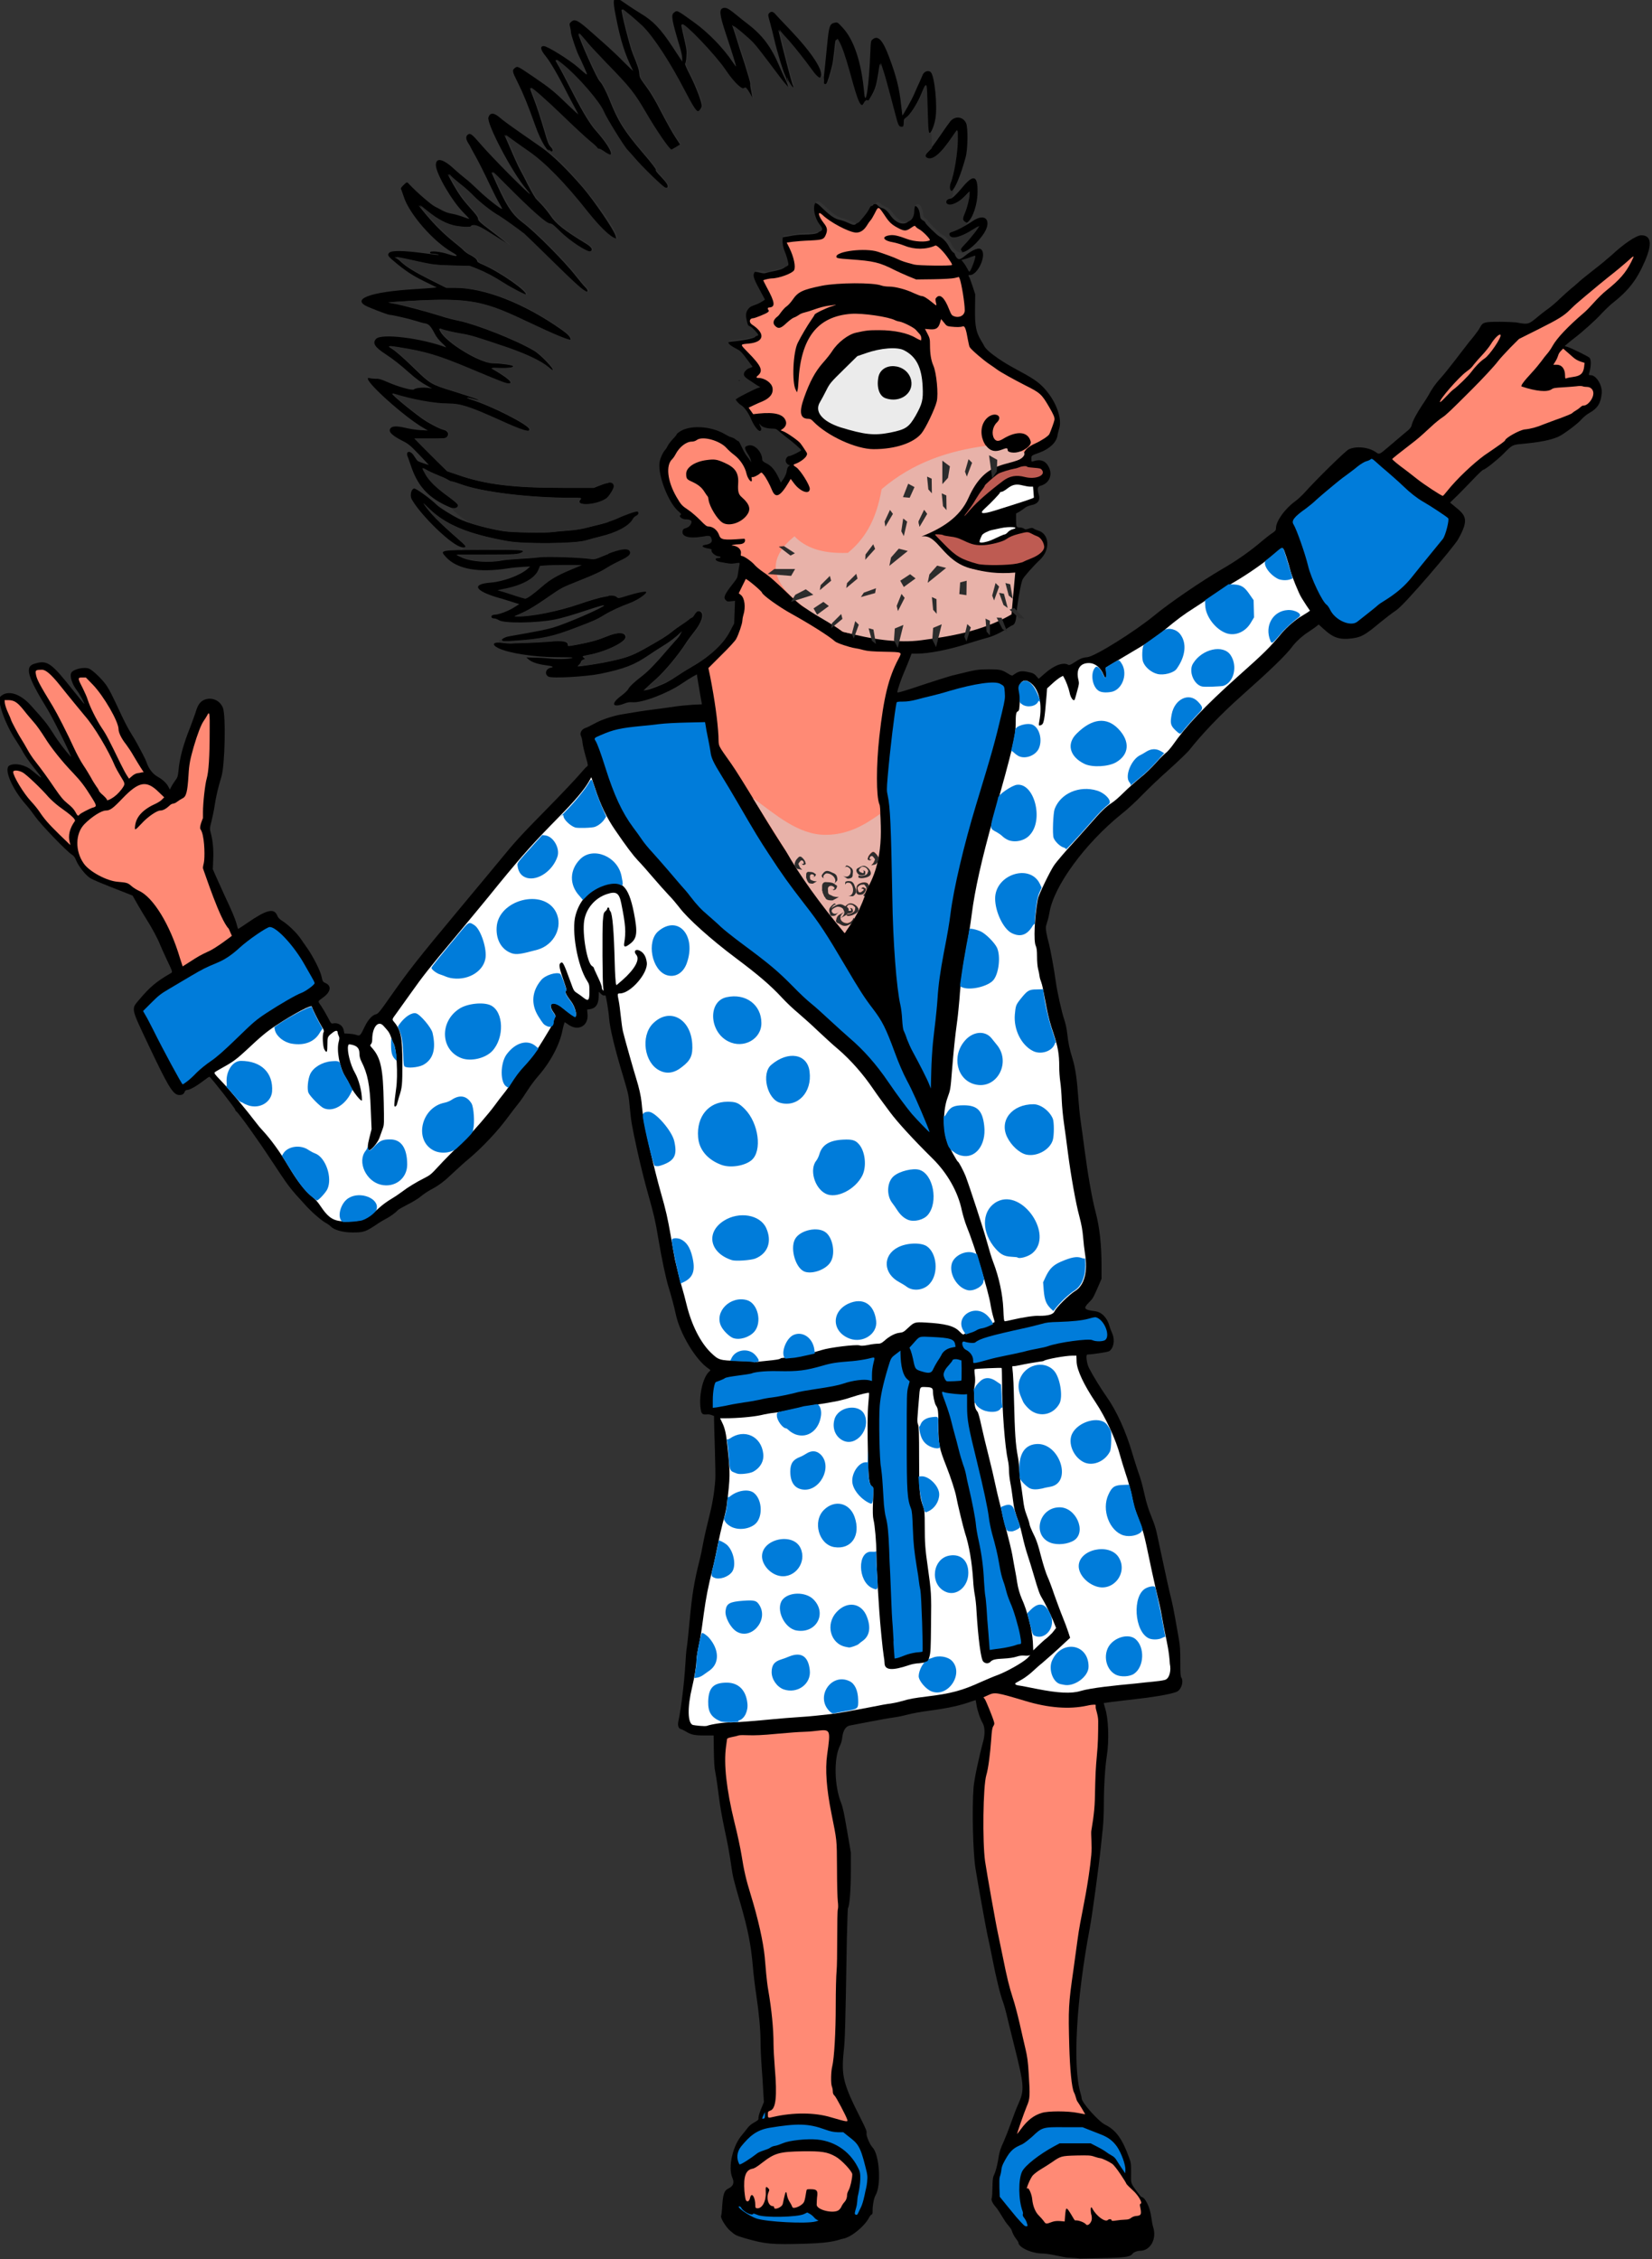 <?xml version="1.0" encoding="utf-8"?>
<!-- Generator: Adobe Illustrator 26.0.1, SVG Export Plug-In . SVG Version: 6.00 Build 0)  -->
<svg version="1.1" id="Camada_1" xmlns:serif="http://www.serif.com/"
	 xmlns="http://www.w3.org/2000/svg" xmlns:xlink="http://www.w3.org/1999/xlink" x="0px" y="0px" viewBox="0 0 788.7 1078.4"
	 style="enable-background:new 0 0 788.7 1078.4;" xml:space="preserve">
<rect x="0" y="0" width="788.7" height="1078.4" fill="#333333" stroke="none"/>
<style type="text/css">
	.st0{fill-rule:evenodd;clip-rule:evenodd;}
	.st1{fill-rule:evenodd;clip-rule:evenodd;fill:#FF8A75;}
	.st2{fill-rule:evenodd;clip-rule:evenodd;fill:#007CDA;}
	.st3{fill-rule:evenodd;clip-rule:evenodd;fill:#FFFFFF;}
	.st4{fill-rule:evenodd;clip-rule:evenodd;fill:#BE5B52;}
	.st5{fill-rule:evenodd;clip-rule:evenodd;fill:#EBEBEB;}
	.st6{fill-rule:evenodd;clip-rule:evenodd;fill:#2C2C2C;}
	.st7{fill-rule:evenodd;clip-rule:evenodd;fill:#E8B2A9;}
</style>
<g>
	<rect x="290.5" y="174.7" class="st0" width="96" height="111.9"/>
	<g>
		<path class="st0" d="M509.2,1077.6c-0.6-0.1-2.9-0.5-5.2-1c-2.3-0.5-5.1-0.9-6.2-0.9c-5.2,0-11.6-2.9-11.6-5.3
			c0-0.2-0.6-1.1-1.3-2c-0.7-0.9-1.5-2.5-1.8-3.5c-0.4-1.4-1.5-2.1-3.1-4.4c-3.2-5-3.2-5.4-5-7.5c-1.1-1.2-1.8-2.9-1.6-3.4
			c0.7-2.3,0.1-9.2,1-11c1.3-2.6,2.2-7.6,2.4-9.2c0.4-2.3,0.8-3.7,2.5-7.4c0.8-1.8,2.4-5.9,3.5-9c1.1-3.1,2.5-6.8,3.2-8.3
			c3.2-7.1,3.1-8.8-2-29.1c-1.5-5.8-3-12.2-3.5-14.3c-0.5-2-1.2-4.5-1.6-5.6c-1.2-2.9-3.4-11.8-5.1-20.7c-0.9-4.5-1.9-9.4-2.3-11
			c-0.6-2.6-4.6-24.7-5.8-32.2c-1.2-7.5-1.7-28.8-0.9-38.6c0.3-3.8,2.4-13.8,4.7-22.4c0.8-3.1,0.7-6.4-0.3-8.2c-1.2-2-2.6-6.1-3-8.8
			l-0.4-2.3l-1.5,0.5c-6.1,2.2-11.7,3.4-21.5,4.7c-3.1,0.4-7.5,1.2-9.7,1.8c-2.2,0.6-5.4,1.2-7,1.4c-1.6,0.2-6.5,1.1-10.7,1.9
			c-4.3,0.8-8.5,1.6-9.4,1.8c-2.2,0.3-3.5,2.3-3.9,5.8c-0.1,1.2-0.6,3-1.1,3.9c-3,6-2.7,19.2,0.6,27.4c0.8,2,1.5,5.4,2.8,13.1
			l1.8,10.4l0,9.3c0,8.7-0.6,16.3-1.4,17.4c-0.1,0.2-0.3,6.9-0.5,14.8c-0.7,42.1-0.9,48.5-1.5,53.5c-1.2,11.7-0.3,15.5,8.3,32.4
			c2.3,4.6,2.8,5.8,2.6,6.7c-0.2,1.2,1.5,5.3,2.9,6.8c3.3,3.5,4.2,18.1,1.4,22.8c-0.8,1.3-1.5,5.3-1.4,7.7c0,0.9-0.1,1.4-0.5,1.5
			c-0.3,0.1-0.8,0.7-1.1,1.3c-2.2,4.3-8.6,9.5-12.4,10.2c-2.4,0.4-3.9,2-17.8,2.4c-16.5,0.5-19.4,0.2-29.1-2.6
			c-4.3-1.3-4.6-1.4-6.9-3.4c-2.2-1.8-5.1-6.5-4.5-7.4c0.1-0.2,0.4-2.3,0.5-4.7c0.4-5.7,1-7.3,2.9-8.2c2.3-1.1,3-2.7,2-5
			c-2.3-5.2,0.1-15.7,4.8-20.9c0.6-0.7,1.6-2,2.3-2.9c0.7-1,1.9-2,3-2.6c2.5-1.4,2.3-1.6,2.3-2.1c0-0.4,0-1.4,1.1-4.1l1.5-3.7
			l-0.3-4.9c-0.1-2.7-0.5-8.2-0.8-12.3c-0.3-4.1-0.5-9.4-0.5-11.8c0-5.6-0.8-13.8-2.1-22.6c-0.6-3.8-1.3-9.8-1.6-13.4
			c-0.9-10.2-2.3-17.3-5.9-29.8c-3.2-11-3.7-13-4.3-17.4c-1.1-7.5-1.7-10.7-3.4-18.6c-1-4.7-2.1-10.8-2.6-15.1c-0.5-4-1.2-9-1.6-11
			c-0.6-2.9-0.7-5.3-0.8-10.9l-0.1-7.2l-4.6,0c-4.8,0-6.3-0.4-9-2.1c-0.7-0.4-1.6-0.8-1.9-0.9c-1.3-0.2-1.8-1.8-1.3-3.9
			c1.3-6,2.8-18.6,3.3-27.1c0.2-3.6,0.5-7.2,0.7-8.1c0.2-0.9,0.8-6.8,1.4-13.2c1.1-11.9,2.1-18,4.6-28c0.6-2.2,1.4-6.3,1.9-9
			c0.5-2.7,1.7-7.8,2.6-11.4c1.6-6.2,2.6-11.7,3.1-18.5c0.1-1.4,0-7.8-0.2-14.3c-0.2-6.5-0.4-12.8-0.4-13.9l0-2.1l-1.7-0.6
			c-1.7-0.6-3.9,0.9-4.5-1.7c-1.4-6.4,0.7-16.2,4-19c0.6-0.5,0.6-0.6-0.3-1.2c-6.1-4-13.8-16.7-15.8-26.2c-0.7-3.4-2.4-9.6-3.5-13.1
			c-1.3-4.3-3.2-13.3-4.9-23.4c-1.3-8-2.1-11.2-4.6-20.1c-1.7-5.8-4-15.3-5.3-21.1c-2.9-13.4-2.9-13.7-3.6-20.6
			c-0.6-6.3-0.6-6.3-2.8-13.8c-4.4-14.5-6.7-24.1-7.1-29c-0.2-3.2-1.4-10.2-1.7-10.8c-0.1-0.2-0.4-0.2-0.7-0.1
			c-0.3,0.1-1-0.3-1.5-0.8l-1-1l-0.1,2.8c-0.2,3.4-1.5,5.1-4.1,5.5l-1.4,0.2l0.2,2.2c0.5,5.5-4.3,8.3-9,5.1l-1.9-1.3l-0.4,1.2
			c-0.2,0.7-0.5,1.8-0.6,2.4c-1.3,7-5.8,15.5-11.7,22.2c-1.5,1.7-3.8,4.8-5,6.7c-1.2,1.9-3.2,4.9-4.6,6.6s-3.4,4.4-4.6,6
			c-5.3,7.2-12.5,14.8-19.3,20.5c-1.4,1.1-4.3,3.8-6.6,5.9c-4.8,4.6-7.2,6.4-11,8.4c-1.5,0.8-3.7,2.3-4.8,3.2
			c-1.1,1-3.9,2.7-6.3,3.9c-2.3,1.2-4.5,2.4-4.8,2.8c-1,1.1-3.7,3.1-5.7,4.1c-1,0.5-2.5,1.4-3.4,2c-6.3,4.3-7.1,4.5-12.5,4.5
			c-4.6,0-8.9-1.2-10.4-2.9c-0.4-0.4-1.2-1-1.9-1.4c-2.2-1.1-6.5-4.8-9.6-8.1c-8.7-9.5-8.1-8.8-17.5-23
			c-5.7-8.7-14.7-21.3-16.1-22.4c-0.3-0.2-0.5-0.6-0.5-0.8c0-0.6-11.6-15.5-12.3-15.7c-0.2-0.1-1.7,1-3.4,2.3c-3.2,2.4-6.1,4-7.4,4
			c-0.5,0-0.9,0.4-1.1,1c-0.4,1.2-1.7,1.6-3.2,1.3c-2.6-0.6-5.1-5-13.6-22.9c-9.1-19.3-8.8-17.8-4.6-22.8c4.7-5.6,8-8.4,14.4-12.1
			c1.4-0.8,1.6-0.3-1.4-6.6c-1.4-3-2.8-6.1-3.2-7.1c-1.1-2.9-4.1-8.4-6.2-11.7c-1.1-1.7-3.1-5.1-4.5-7.5l-2.5-4.4l-3-1.2
			c-11.8-4.6-15.7-6.2-17.3-7.2c-2.2-1.4-5.5-5.6-6.7-8.5c-0.5-1.3-1.1-2.1-1.9-2.6c-2.3-1.3-14.8-14.3-17.5-18.1
			c-1.4-2-3.4-4.6-4.5-5.8c-6.6-7.4-10.8-17.2-7.9-18.7c2.7-1.4,7.7-0.3,10.8,2.4c5.7,4.7,5.7,4.7,0.7-1.6c-1.8-2.3-4.1-5.5-5-7.2
			c-0.9-1.7-2.5-4.2-3.4-5.6c-5.1-7.6-9.2-19.1-7.4-20.9c3.3-3.3,9.3-1.6,14.5,4.2c6.7,7.4,7.7,8.7,10.6,13.2
			c2.4,3.9,6,8.6,8.5,11.3c1.2,1.3-8.1-17.6-11-22.4c-9.9-16.1-11.1-20.6-6.3-22c6.1-1.8,7.8-0.7,18.7,13.1c2.7,3.3,4.9,6.1,5,6.1
			c0.4,0-2.3-5-3.6-6.6c-2.2-2.9-3.4-6.7-2.6-8.2c0.9-1.8,6.2-3,8.6-2c1.8,0.8,6.7,5.5,8.5,8.4c1.5,2.4,2,3.3,7,14
			c1.4,3,3.4,6.8,4.5,8.5s2.4,4,3,5.1c0.6,1.1,1.7,3.2,2.5,4.7c0.8,1.5,1.6,3.2,1.8,3.8c1.1,3.3,3,5.8,5.6,7.2c2.4,1.4,4.1,3,5.1,5
			l0.5,1l0.7-1.4c0.4-0.8,1.3-2.1,1.9-3c1.1-1.4,1.2-1.9,1.5-4.5c0.5-5.9,2.2-12.4,5.7-21.1c1-2.6,2.1-5.7,2.5-6.9
			c0.9-3.2,2-4.9,3.8-5.8c3.5-1.7,7.7-0.1,9.2,3.6c1.5,3.7,1,27.4-0.7,33c-1.7,5.5-2.6,9.7-3.2,13.6c-0.3,2.1-1,5.5-1.5,7.5
			c-0.9,3.5-0.9,3.7-0.4,5.6c1,3.7,1.4,7.8,1.2,12.7l-0.2,4.7l1.4,3.2c0.8,1.8,2.7,6,4.2,9.3c3.4,7.2,5,10.9,5.8,13.8
			c0.3,1.2,0.6,2.2,0.7,2.2c0,0.1,2.1-1.3,4.6-3c9-6.2,12.6-7.1,14.1-3.3c0.4,1,1,1.6,2.4,2.5c2.7,1.7,6.7,5.5,8.7,8.4
			c0.9,1.4,2.4,3.4,3.2,4.6c2.8,4,6.2,10.7,6.8,13.5c0.5,2.4,0.7,2.6,1.8,3.1c3.1,1.3,2.7,4.2-1,6.9c-2.8,2.1-2.7,1.6-0.9,4.2
			c0.8,1.2,2.2,3.6,3.1,5.3c1.5,2.9,1.6,3.1,2.5,2.9c2.4-0.5,4.7,1,5.1,3.3l0.3,1.5l2.1,0.1c1.2,0.1,2.8,0.3,3.6,0.6
			c1.8,0.6,1.9,0.5,4.1-4.1c1.5-3.1,3.5-5.3,5.1-5.7c1.2-0.3,1.7-0.8,6.6-7.8c9.5-13.5,12.6-17.5,35-44.4
			c7.3-8.7,15.2-18.3,17.7-21.3c7.1-8.7,9.9-11.8,22.6-24.7c6.6-6.7,13.4-13.9,15.2-16c1.8-2.1,3.5-4,3.9-4.2
			c0.5-0.3,0.5-0.7-0.7-4.8c-0.7-2.4-1.4-5.4-1.5-6.5c-0.1-1.2-0.4-2.5-0.7-3.1c-0.8-1.5,0.3-3.4,2.3-4c0.5-0.1,2.2-1,3.9-1.9
			c3.7-2.1,9.6-4,14.4-4.7c2-0.3,5-0.8,6.7-1.1s5.5-0.8,8.6-1.2c3.1-0.4,7.3-1,9.3-1.3c2-0.3,5.7-0.6,8.1-0.8l4.4-0.2l-0.8-4.6
			c-0.4-2.5-1-5.7-1.2-7.1l-0.4-2.6l-2,1.1c-1.1,0.6-3.4,2.1-5.2,3.3c-6.9,4.7-19,9.3-23.6,8.9c-1.3-0.1-2.3,0-4,0.7
			c-5.6,2.1-6.4,0-1.4-3.7c1.6-1.2,3.1-2.6,3.4-3.2c0.5-1.2,3.1-3.6,6.9-6.5c2.7-2.1,6.6-6.1,11.4-11.8c1.4-1.6,3.3-3.8,4.3-4.9
			c1-1,2-2.3,2.2-2.8c0.3-0.5,0.6-1.2,0.8-1.5c0.2-0.3-0.1-0.1-0.7,0.5c-1.8,1.8-5.1,4.4-8.3,6.3c-1.7,1-4.7,3-6.8,4.4
			c-6.9,4.7-11.5,6.5-23,8.9c-6.8,1.4-23.1,2.3-24.8,1.4c-2.1-1.1-1.4-3.8,1.1-4.3c1.7-0.3,0.8-0.8-2.7-1.2c-3.7-0.5-6.6-1.5-8-2.8
			l-1-0.9l3.6,0.1c2,0,5.7,0.2,8.2,0.5c4.2,0.4,9.7,0.1,10.3-0.5c0.1-0.1-3.2-0.2-7.2-0.2c-11,0-23.2-1.9-28.2-4.3
			c-3.7-1.8-2.5-3.2,2.1-2.5c1.4,0.2,3.1,0.3,3.8,0.3c0.7-0.1,4.2-0.2,7.8-0.3c3.6-0.1,8.4-0.4,10.7-0.6c6.2-0.6,8.7-0.1,8.7,1.5
			c0,0.8-0.2,0.8,5.2-0.2c6-1.2,8.9-2,13.1-3.7c5.4-2.3,9.2-2.2,9.2,0.2c0,2.5-10,7.2-18.2,8.7c-2.5,0.4-2.5,0.5-1.8,1.1l0.8,0.6
			l-1,0.4c-0.5,0.2-1,0.6-1,0.9c0,0.3-0.4,0.9-0.9,1.4c-0.5,0.5-0.8,0.9-0.7,0.9c1.6,0,8.2-1,12.4-1.8c10.1-2,13-3,19.4-6.6
			c7.8-4.4,10.2-5.8,12.6-7.8c1.4-1.1,3.6-2.7,4.8-3.5c1.2-0.8,2.8-1.8,3.4-2.4s1.3-1,1.5-1c0.2,0,0.7-0.5,1.1-1.2
			c1.1-1.9,2.3-2.5,3.4-1.8c1.8,1.2,0.6,5.1-3.1,9.7c-1.2,1.5-3,3.9-4,5.5c-3.7,5.7-9.8,13-14,16.8c-1.8,1.6-3.9,3.5-4.7,4.3
			l-1.4,1.3l1.4-0.2c1.4-0.2,3.9-1.1,7.9-2.8c1.3-0.5,3.9-2,5.8-3.3c1.9-1.3,5.4-3.5,7.7-4.8c8.4-4.8,14.2-10.2,17.2-16.2l2-3.8
			l0.2-5.4l0.2-5.4l-1.8,0.2c-1.6,0.2-1.9,0.1-2.6-0.5c-1.3-1.3-0.6-2.8,3.5-8c1.8-2.3,2.1-2.8,2.3-4.6c0.1-1.1,0.4-2.7,0.6-3.6
			c0.4-1.9,0.6-1.8-2-1.4c-2,0.3-2.8,0.2-7.3-0.7c-2.3-0.5-2.7-1.8-0.6-1.8c0.6,0,1-0.2,1-0.4c0-0.2-0.3-0.4-0.7-0.4
			c-1.6,0-4-2-3.6-3c0.1-0.3-0.3-0.5-1.2-0.7c-3.1-0.5-4-1.4-1.9-1.8c2.6-0.4,3.6-1.3,3.1-2.8c-0.5-1.7-0.8-1.7-4.7-1.1
			c-6.1,1-9.8-0.1-9.1-2.8c0.2-0.7,0.6-1,1.5-1.3c1.4-0.4,2.3-1.3,2.7-2.7c0.3-0.9-0.8-1.5-2.8-1.5c-1.7,0-3.4-1.4-2.5-2
			c0.6-0.4,0.5-0.6-1.1-2c-4.6-4.1-9.4-16.4-8.9-22.6c0.2-2,1.5-5.2,2.7-6.5c0.4-0.5,1-1.3,1.2-1.9c0.2-0.6,1.7-2.4,3.2-4.2
			c2.7-3,2.8-3.1,5.6-4c5.6-1.8,13.3-0.7,18.7,2.6c0.9,0.6,2.2,1.2,2.8,1.3c0.6,0.1,1.5,0.6,2.1,1.1c0.5,0.5,1.1,0.8,1.3,0.8
			c0.3,0,0.8,1,2.6,4.9c0.4,0.8,1.1,1.9,1.5,2.4c0.4,0.5,1,1.3,1.3,1.8l0.6,1l-0.2-1.1c-0.1-0.6-0.7-1.8-1.2-2.6
			c-2.1-3.3-2-3.9,0.4-4.4c2.8-0.5,6.3,3.3,6.3,6.9c0,0.5,0.6,1,2,1.7c2.3,1.1,4,3.2,5.8,6.8l1.1,2.4l1.3-1.9
			c0.8-1.3,1.4-2.6,1.5-3.7c0.2-1.2,0.5-1.9,1-2.3c0.6-0.4,0.6-0.5,0.2-0.5c-0.8,0-1.7-1.2-1.7-2.2c0-1,1-2.1,1.8-2.1
			c0.8,0,5.6-2.4,5.6-2.8c0-0.4-4.1-4-6.7-5.9c-1.1-0.8-2.7-2.1-3.6-2.9c-1.5-1.4-1.9-1.5-3.5-1.5c-2.4,0-4.8-0.7-5.6-1.7
			c-0.8-1-0.8-0.7-0.1,0.7c0.6,1.2,0.5,2.1-0.3,2.1c-0.9,0-3-2.9-4.1-5.6c-1.3-3.1-3.1-5.7-4.8-6.7c-0.7-0.4-1.5-1.2-1.9-1.7l-0.7-1
			l1-0.7c1.2-0.9,7.8-4.2,9.6-4.8l1.2-0.4l-1.1-0.6c-0.6-0.3-1.8-1.1-2.6-1.7c-0.8-0.6-1.9-1.3-2.4-1.6c-2-1.3-2.3-2.5-0.8-4
			c0.5-0.5,1.1-1,1.2-1c0.1,0,0.7-0.2,1.2-0.4l0.9-0.4l-1.1-1.5c-4.2-5.8-4.4-6.1-6.6-7.1c-4.7-2.4-5.1-3.8-1.1-4.2
			c5.6-0.5,11.5-1.7,11.5-2.4c0-0.7-3-3.8-3.9-4.1c-0.6-0.2-1-0.7-1.2-1.3c-0.1-0.5-0.4-1.7-0.6-2.6c-0.7-3.2,1.1-5.7,5.1-7
			c1.2-0.4,2.5-1,3-1.3l0.8-0.6l-1.4-2.6c-3.7-7-4.3-8.4-3.9-9.7c0.6-1.8,1.5-2.1,4.1-1.4c1.6,0.4,2.4,0.5,3.1,0.2
			c0.5-0.2,1.9-0.5,2.9-0.7c3.9-0.7,6.4-1.7,6.4-2.5c0-1.1-1-4.6-1.8-6.4c-1.6-3.6-1.3-8.5,0.4-7.5c0.1,0.1,1.7-0.2,3.5-0.5
			c1.8-0.4,4.6-0.7,6.1-0.7c7.8-0.1,9.2-0.9,6.9-3.8c-2.8-3.6-3.8-9.7-1.7-11.1c0.9-0.6,1.9-0.1,4.7,2.7c3.4,3.3,5.7,4.8,8,5.2
			c0.8,0.2,2.4,0.7,3.4,1.2c3.3,1.5,3.6,1.5,4.9-0.1c2.2-2.6,3.4-4.1,4-5.3c0.9-1.8,1.6-2.5,2.5-2.5c0.4,0,0.9-0.2,1-0.5
			c0.3-0.8,1.4-0.6,2.3,0.4c0.5,0.5,1.3,1,1.8,1.1c1.4,0.3,2.6,1.3,4.1,3.5c4.1,5.8,10,5,10-1.3c0-4.9,3.6-4,4.1,1
			c0.2,1.6,0.3,2,1.4,2.7c0.7,0.4,1.2,0.9,1.2,1.1c0,0.6,5.5,5.9,6.6,6.5c1.7,0.8,3.6,2.8,4.7,5c0.6,1.1,1.4,2.3,1.9,2.6
			c0.5,0.3,0.9,0.8,0.9,1c0,0.2,0.3,0.9,0.7,1.4c0.9,1.3,1.9,1.2,4-0.6c3.8-3.1,6.9-4.3,8-3c2.5,2.7-1.8,12.1-5.5,12.1
			c-0.9,0-0.9,0-0.4,0.9c0.3,0.5,1,2.6,1.7,4.6l1.2,3.7l-0.1,7.1c-0.1,7.8,0.5,10.9,2.7,14.6c0.5,0.9,1.3,2.1,1.6,2.8
			c0.8,1.6,3,3.5,6.9,6.2c3.3,2.2,4.6,3,10.7,6.3c7.4,4,9.9,6,13.1,10.2c4.4,5.8,6.5,12.7,5.2,16.8c-0.3,1-0.7,2.5-0.8,3.3
			c-0.5,3.3-3.7,6.4-8.5,8.2c-4.1,1.5-4,1.4-4,3c0,1.4,0.1,1.5,0.8,1.2c3.5-1.2,6-0.3,7.5,2.7c2,3.9,0.2,7.9-4,9
			c-1.4,0.4-1.6,1.4-0.7,4.4c0.7,2.5-0.5,4.2-3.5,4.8c-1.4,0.3-2.6,0.8-3.3,1.4c-0.6,0.5-1.8,1.3-2.6,1.8l-1.5,0.8v3.1
			c0,3.4,0.1,3.6,2,3.6c0.5,0,1.2,0.2,1.7,0.5c0.7,0.5,1,0.5,2.4,0c1.4-0.4,1.7-0.4,2.3,0c0.3,0.3,1.3,0.7,2,0.9
			c5.5,1.5,6.1,9.1,1.1,13.9c-3.1,2.9-7.8,8.2-8.4,9.5c-0.8,1.6-2.7,12.4-2.9,16.4c-0.2,3.5-0.8,5.1-2,5.5c-0.4,0.1-1.5,0.8-2.4,1.4
			c-2.7,1.9-7.1,4-10.2,4.7c-1.6,0.4-6.1,1.8-9.9,3c-7.7,2.5-17.5,4.4-22.8,4.4h-2.8l-0.9,2.4c-0.5,1.3-1.6,4-2.5,6.1
			c-1.4,3.1-3.4,9-3.4,9.9c0,0.4,1.7-0.1,6.7-1.7c10.2-3.4,18.6-6.1,20.6-6.5c11-2.7,10.6-2.6,16.4-2.7c5.3,0,6.2,0.2,9.1,2
			c1.2,0.8,2.1,1.1,2.3,0.9c2.7-2,3.8-2.3,6.9-1.7c2.7,0.5,3.5,0.9,4.6,2.3l0.9,1l3-2.6c4.4-3.9,8.9-5.5,11.2-4
			c0.3,0.2,1.1-0.1,2.5-1c3-2,4.2-2.5,6.5-2.7c3.6-0.3,22.6-12.2,32-19.9c7.1-5.9,22.5-16.4,32.1-22c7.3-4.2,13.8-8.8,19.4-13.6
			c1.3-1.1,3.3-2.7,4.5-3.5c1.9-1.3,2.1-1.6,2.1-2.7c0-3.2,4.2-9.1,9-12.6c1.4-1,3.4-2.9,4.6-4.2c5.8-6.5,19.4-19.8,21.1-20.7
			c3.6-1.7,9.7-1.1,13.2,1.5c1.4,1,1.6,0.9,5.8-2.7c2.1-1.8,5.4-4.6,7.3-6.2c3-2.4,3.5-3,3.8-4.3c0.5-2,2.5-5.7,5.1-9.6
			c1.2-1.7,2.5-3.9,3-4.7c1.4-2.7,3.3-5.4,5.5-7.8c2-2.2,4.7-5.6,10.9-13.7c1.5-2,3.8-4.9,5-6.3c1.2-1.5,2.6-3.4,3.1-4.4
			c1.3-2.5,2-2.7,9.4-2.7c3.3,0,6.9,0.2,7.9,0.3c5.7,1.1,5.9,1,10.4-2.8c1.1-0.9,3.2-2.6,4.8-3.7c1.5-1.1,4.1-3.3,5.6-4.8
			c1.6-1.5,3.9-3.6,5.1-4.6c1.3-1,3.2-2.7,4.3-3.7c1.1-1,4.4-3.6,7.3-5.9c2.9-2.2,6.4-5.2,7.9-6.5c6.1-5.7,12-9.6,14.3-9.6
			c4.7,0,5.3,4.1,1.7,12.4c-3.9,9-7.8,14-15.7,20.2c-1.2,1-3.5,3.2-5.1,4.9c-2.5,2.8-8.7,8.4-13,11.7c-0.8,0.6-2.2,1.7-3,2.4
			l-1.5,1.3l1.4,0.4c2.1,0.7,9.6,4.4,10.4,5.1c1,1,0.9,4.2-0.2,7.8c-0.1,0.5,0,0.6,0.9,0.6c2.6,0,5.6,4.9,5.2,8.6
			c-0.4,4.7-2,7.2-5.7,9.3c-1.3,0.7-2.9,2-3.8,3c-1.8,2.2-8.8,7.4-11.3,8.5c-3.7,1.6-8.7,2.6-17.4,3.4c-4.4,0.4-4.6,0.5-8.7,4.7
			c-2.8,2.8-8.8,7.6-9.6,7.6c-0.3,0-2.3,1.9-4.4,4.1c-2.2,2.3-5.6,5.8-7.7,7.9l-3.8,3.7l1.7,1.4c5.6,4.6,7.8,6.1,2.1,16.2
			c-1.9,3.4-25.4,31.1-29.5,33.8c-1.8,1.2-5.2,3.8-7.4,5.6c-7.4,6.2-9.2,7.2-13.5,7.8c-6.1,0.8-9.1-0.2-13.7-4.4l-2.4-2.2l-1.3,1
			c-0.7,0.6-2.3,1.6-3.4,2.4c-3,1.9-6,4.6-7.9,7.1c-3.2,4.3-10.5,11.3-24.9,24.1c-9.2,8.2-18.1,17.5-24.1,25.1
			c-1,1.3-5.3,5.4-9.5,9.2c-4.2,3.7-10.1,9.3-13.1,12.4c-3,3.1-7.4,7.2-9.9,9.1c-17.6,14.2-32.5,34.6-34.5,47.3
			c-0.2,1-0.5,2.6-0.8,3.5c-0.3,1-0.7,2.2-0.8,2.8c-0.3,1,0.2,4,1.5,8.8c0.6,2.4,2.5,12.5,3.1,17.3c0.7,5.1,2.8,14.6,4.1,18.5
			c0.6,1.7,1.2,4.5,1.4,6.5c0.5,4.6,1.1,7.6,2.6,12.3c1.3,4.3,2.1,9.8,2.7,18.5c0.2,3,0.7,8.2,1.2,11.6s1.3,9.3,1.8,13.2
			c1.5,11.5,3.6,23.6,5.3,29.9c1.9,7.2,2.8,15.7,2.8,25.5l0,6.2l-1.5,3.5c-2.5,5.7-2.6,5.9-4.5,7.8c-2.9,2.9-2.4,3.5,2.9,4.2
			c3.2,0.4,5.8,3.1,6.9,7.1c0.2,0.8,0.8,2.3,1.3,3.5c1.4,3.2,0.7,7.1-1.5,8.5c-0.7,0.4-7.9,1.5-10.4,1.6c-0.8,0-0.3,4.2,0.8,6.4
			c1.9,3.7,5.8,10,8.4,13.7c4.7,6.6,9.3,16.6,12.4,27.4c0.9,3,2.1,6.7,2.6,8.2c1.3,3.6,1.9,5.6,3.2,11.4c0.7,3.1,1.7,6.6,3,9.7
			c2.3,5.8,2.2,5.6,4.4,16c2.5,11.8,4.5,20.9,5.3,23.9c0.4,1.5,1.2,5.4,1.8,8.8c0.6,3.4,1.4,8,1.8,10.2c0.6,3.2,0.7,5.5,0.7,10.9
			c0,5.3,0.1,7,0.5,7.6c1.1,1.6,0.2,5.1-1.6,6.4c-1.4,1.1-9.3,2.6-19.8,3.8c-4.6,0.5-9.9,1.2-11.8,1.4c-1.9,0.3-3.6,0.5-3.8,0.5
			c-0.1,0,0.2,1.1,0.6,2.5c1.6,4.7,2,15.4,0.8,22.9c-0.8,5.2-1.4,14.3-1.4,23.2c0,3.6-0.2,8.6-0.5,11.3s-0.7,6.5-0.9,8.5
			c-1,9.7-4.1,32.6-5.3,39c-6.4,33.7-8.3,66.2-4.4,79c0.3,0.9,0.5,1.9,0.5,2.3c0,2,8,11,11.2,12.6c5.1,2.5,8.2,6.7,11.4,15.6
			c1,2.6,1,3.1,1,7.5c-0.1,5.2-0.2,4.7,2.9,9c1,1.3,1.9,2.4,2,2.4c1.7,0,4.1,4.7,4.7,9.4c0.3,2.1,0.7,4.3,0.9,4.8
			c1.9,5.8-1.2,11.5-6.3,11.5c-1.3,0-3,0.7-3.4,1.3c-1,1.5-3.3,1.9-11.3,2.1c-4.3,0.1-10.5,0.2-13.9,0.3
			C513,1077.7,509.8,1077.7,509.2,1077.6L509.2,1077.6L509.2,1077.6z M239.6,305.8c-0.4-0.7,1.4-1.7,3.7-2.1
			c13.3-2.3,17.5-3.2,20.7-4.1c6.5-1.9,24.4-9.7,24.4-10.6c0-0.3-2.2,0.3-7.4,2c-7.1,2.4-13,4.1-16,4.7c-9.2,1.8-24.6,1.9-26.9,0.3
			c-0.6-0.4-1.6-0.8-2.2-0.8c-1.1,0-1.7-0.7-1-1.4c0.2-0.2,0.9-0.4,1.5-0.4c1.7,0,6.5-1.8,9.1-3.5l2.4-1.5l-3.1-1
			c-1.7-0.5-5-1.6-7.3-2.2c-11-3.3-12.4-6.4-3.2-7.1c6.1-0.5,14.1-3.5,17.5-6.5l1.3-1.2l-3.6,0.2c-2,0.1-5.1,0.4-6.9,0.7
			c-14.2,2.2-24.2,0.4-29.5-5.2c-3.3-3.6-3.6-3.5,17.6-3.6c18.4-0.1,20.3,0.1,18.5,1.2c-1.7,1.1-3.5,1.2-17.4,1.2h-14l2.4,1.1
			c4.6,2.2,13.3,2.8,19.8,1.5c0.9-0.2,4.4-0.5,7.8-0.7c3.4-0.2,7.9-0.5,10-0.8c3.9-0.4,18.8,0.1,24,0.8c2.1,0.3,2.2,0.3,7.2-1.8
			c7.4-3,11.3-3.4,11.6-1.1c0.2,1.2-1.3,2.3-5,4c-1.7,0.8-4.4,2.2-5.9,3.2c-2.9,1.9-5.9,3.2-14.5,6.7c-7,2.8-7.2,2.9-13.6,7.3
			c-6.3,4.4-9.6,6.4-13.4,8l-2.7,1.2l1.8,0c6.7,0,18.9-2.4,28.9-5.8c11.7-4,16.4-4.8,18.1-3.2c0.7,0.7,0.8,0.7,4.9-0.7
			c4.8-1.6,8.8-2.4,9.1-1.8c0.4,0.7-4.5,4-7.7,5.2c-4.4,1.6-9,3.7-12.1,5.6c-3.8,2.3-4.7,2.7-14.1,6.3c-10.6,4.1-14.6,5-26.1,5.9
			C240.5,306.3,239.9,306.3,239.6,305.8L239.6,305.8z M218.4,260.4c-6.4-3.5-18.4-15.8-21.9-22.2c-0.9-1.8-0.1-5,1.3-5
			c1,0,7.9,5,10.7,7.8c1.3,1.3,6.9,4.8,10.5,6.6c4.1,2.1,14.3,4.9,21.6,6c3.9,0.6,19.7,0.9,23.1,0.4c1.5-0.2,5-0.5,7.6-0.7
			c2.9-0.2,6-0.7,8.1-1.2c1.8-0.5,5.3-1.3,7.6-1.9c2.3-0.6,5.7-1.7,7.6-2.5c4.4-1.9,9.2-3.6,9.7-3.4c0.9,0.3,0.5,1.5-0.6,2
			c-0.6,0.2-1.3,0.9-1.6,1.5c-1.7,3.3-7.7,6.6-15.6,8.4c-2.4,0.6-5.4,1.4-6.7,1.8c-5.1,1.6-29.4,1.8-37.3,0.4
			c-19-3.4-29.8-7.9-37.9-15.8c-1.5-1.5-2.6-2.5-2.4-2.2c3.4,4.9,6.8,8.4,17.3,17.6c1.6,1.4,2.9,2.7,2.8,3
			C221.9,261.6,220.3,261.4,218.4,260.4L218.4,260.4z M212.7,241.2c-8.7-4.2-13.4-9.5-16.6-19.1c-0.6-1.7-1.2-3.6-1.5-4.2
			c-1-2.8,1.4-3,3.1-0.2c0.7,1.1,1.5,2.2,1.8,2.4c0.6,0.4,5,1.9,5.2,1.8c0,0-2.1-2.3-4.7-5c-4.3-4.5-5.1-5.1-8.1-6.6
			c-5-2.6-6.6-4.3-5.5-5.8c0.8-1.2,3.1-1.2,7-0.3c2,0.5,5.2,1,7.2,1.1l3.7,0.2l-1.9-1.1c-9-5.1-28.2-22.3-26.7-23.9
			c0.1-0.1,0.6-0.1,1.2,0.1c0.5,0.1,1.7,0.2,2.6,0.2c1.3-0.1,2.5,0.3,5.3,1.5c5.4,2.4,12.1,4.2,12.8,3.6c0.9-0.9,5.9-1.2,8.5-0.4
			c0.4,0.1-0.5-0.4-1.9-1.2c-3-1.6-5.6-3.5-9.3-6.8c-3.8-3.4-7.5-6.3-10.6-8.3c-5.4-3.5-6.6-5.4-4.8-7.4c2.4-2.8,21.6-0.4,33.4,4
			c0.3,0.1-0.5-0.8-1.8-2c-1.6-1.5-2.8-3-3.6-4.6c-1.8-3.5-2.8-4.5-4.4-4.8c-0.8-0.1-2.9-0.7-4.8-1.3c-3.6-1.1-11.1-2.8-12.2-2.8
			c-0.6,0-5.1-1.6-10.1-3.7c-9-3.7,0.4-7.3,22.4-8.6c3.5-0.2,7.2-0.5,8.2-0.6l1.9-0.2l-5.9-2.9c-5.9-2.9-9.3-5.2-14.4-9.5
			c-3.1-2.6-3.4-3.2-2.3-4.2c1.1-1.1,6.9-1,15.9,0.2c3.8,0.5,7.1,0.9,7.4,0.9c1-0.1-1.2-0.6-2.6-0.6c-1,0-1.3-0.2-1.3-0.6
			c0-0.9,5-0.4,8.6,0.8c4.5,1.5,5.5,1.1,2.1-0.8c-9-5.1-20.5-18.2-23.2-26.5c-0.5-1.4-1-3-1.2-3.4c-0.4-0.7-0.3-0.9,1-2.2
			c1.7-1.7,1.7-1.7,3-0.2c3.5,3.7,10.1,9.4,12,10.4c0.8,0.4,2.4,1.2,3.6,1.9c1.3,0.7,3.1,1.3,4.4,1.5c1.2,0.2,3.5,0.8,5.1,1.4
			c1.6,0.6,3.1,1.1,3.3,1.1s-1-1.3-2.6-2.9c-5.5-5.4-13.3-18.8-13.3-22.8c0-3.9,3.6-3,9.3,2.4c1.2,1.1,3.2,2.8,4.6,3.9
			c1.4,1,4.3,3.7,6.5,5.8c3.6,3.5,10.8,9.2,11.2,8.8c0.1-0.1-0.5-1.2-1.3-2.6c-0.8-1.3-2.8-5.2-4.4-8.6c-3.1-6.6-5.7-11.7-7.9-15.6
			c-0.7-1.3-1.4-2.5-1.4-2.6c0-0.1-0.5-1-1.1-1.9c-1.2-2-1.3-3.1-0.4-4c1.2-1.1,2.1-0.4,5.8,3.9c5.3,6.3,24.1,25.2,24.1,24.3
			c0-0.1-1-1.3-2.2-2.8c-6.6-7.9-18.7-30.9-17.7-33.8c0.8-2.4,2.6-2.3,5.5,0.2c1.2,1.1,5.6,4.3,9.8,7.2c4.2,2.9,8.8,6.1,10.2,7.1
			c5.1,3.6,12,10.3,19.6,19.1c5.2,6.1,14.6,19.8,15.5,22.8l0.5,1.7l-0.9-0.2c-2.5-0.6-7.6-5.5-13.4-12.8
			c-10.9-13.8-20.6-23.6-28.4-29c-1.6-1.1-4.6-3.2-6.8-4.8l-4-2.9l0.9,2c0.5,1.1,1.7,4,2.8,6.5s2.6,5.9,3.5,7.6
			c0.9,1.7,2.7,5,3.8,7.3c1.2,2.3,2.5,4.7,2.9,5.3c0.4,0.6,0.8,1.2,0.8,1.3c0,0.1,1.2,1.4,2.6,2.8c1.4,1.4,3.5,4,4.6,5.6
			c2.6,4,6.7,7.2,16.9,13.4c3,1.8,3.8,3.3,1.9,3.9c-1.7,0.5-10.2-5-14.9-9.8c-2.8-2.8-3.6-3.5-4.5-3.5c-1.7,0-8.9-6.3-21.8-19.3
			c-5.4-5.5-6-6-5.4-4.6c6.6,15.1,9.2,19.2,14.7,23.4c6,4.5,20,18.6,25.5,25.7c1.5,1.9,3.4,4.2,4.2,5c1.4,1.4,1.6,2.3,0.5,2.3
			c-1.4,0-5.2-3.3-16.5-14.5c-6.8-6.7-12.9-12.6-13.6-13.2c-2-1.7-9.9-7.4-11.9-8.5c-3.5-2.1-9.4-6.7-12.2-9.5
			c-1.5-1.6-4.4-4.1-6.4-5.7c-2-1.5-4-3.3-4.5-3.9c-1.5-1.8-1-0.7,1.7,4.1c3.1,5.3,4.3,7,8.6,11.8c2.2,2.4,3.2,3.8,3.2,4.4
			c0,1,0.7,1.7,5.3,5.2c5.8,4.4,9.9,7.7,9.7,7.7c-0.3,0-6.4-3.8-11.4-7c-3.6-2.3-6.5-3.3-6.9-2.3c-0.2,0.6-4,0.6-7.6,0
			c-4.4-0.8-8.7-3.1-13.9-7.2c-4-3.2-4-3.2-2.5-1.3c5.5,6.9,10.1,11.6,16.2,16.5c1.9,1.5,3.9,3.2,4.4,3.8c0.5,0.5,1.6,1.3,2.5,1.8
			c2.3,1.1,3.8,2.4,3.8,3.1c0,0.4,0.7,0.9,2.4,1.6c8.3,3.5,22.1,13.2,20.8,14.5c-0.4,0.4-7.3-3.2-11.2-5.7c-4.7-3-8.4-5-12.7-6.7
			l-3.3-1.3l-8.1-0.2c-6.7-0.2-8.8-0.4-12.5-1.1c-2.4-0.5-6.7-1.4-9.5-2c-5.1-1.1-6.1-1.1-4.5-0.4c0.5,0.2,1.4,0.9,2.1,1.6
			c2.8,2.6,6.6,4.9,13.9,8.6l7.8,3.9h4.1c14.2,0,33.3,7.5,51,20c3.1,2.2,4.3,3.5,4.3,4.7c0,1-7.4-2-22.7-9.3
			c-20.8-9.9-27.6-10.9-60.6-8.7l-3.9,0.3l2.6,0.5c4.1,0.7,16.4,4,22.7,6c2.3,0.8,6.3,1.8,8.8,2.3c8.4,1.8,27.2,9.2,35.6,14.2
			c3,1.7,9.7,8.7,9,9.3c-0.3,0.3-0.9-0.1-2.3-1.3c-3.4-2.9-10.6-6.4-20-9.6c-15-5.1-17.1-5.8-21.7-6.5c-3.8-0.7-8.1-1.7-9.8-2.3
			c-0.6-0.2-0.6-0.1,0.1,1.2c2.7,5.3,18.8,15.1,24.9,15.2c4.4,0.1,9.8,0.9,9.9,1.4c0.1,0.7-2.8,1.1-7.6,0.9c-2.3-0.1-3.1,0-2.7,0.2
			c8.4,4.9,10.8,7.2,7.8,7.2c-1.3,0-3.9-1-17-6.5c-16.8-7.1-22.2-8.7-36.1-10.9c-4.2-0.7-4.5-0.6-2.6,0.6c2,1.2,6,4.7,11.2,9.8
			c7.2,7,7.9,7.5,18.1,10.6c5.5,1.7,11.7,3.8,12.3,4.1c0.8,0.5-0.8,0.3-2.8-0.3c-1.4-0.4-2.6-0.7-2.7-0.6s0.8,0.4,1.9,0.8
			c9.9,3.1,27.6,12.1,27.9,14.2c0.3,1.8-3.5,0.7-14.9-4.5c-13.9-6.3-18.3-7.7-24.1-7.7c-6.8,0-17.9-2-26.3-4.8
			c-1.6-0.5,7.2,6.9,13.8,11.7c3,2.2,8.7,5.2,10.6,5.6c2.1,0.5,2.8,2.2,1.4,3.5c-0.7,0.6-1.4,0.7-8.3,0.7H198l3.1,3.2
			c1.7,1.7,5.2,5.3,7.8,7.8l4.7,4.6l5,1.7c13.2,4.6,26.2,6.2,50.3,6.2l14.6,0l3.3-1.3c4.3-1.7,6.4-1.5,6.4,0.7
			c0,1.1-2.4,4.9-3.6,5.7c-5.1,3.4-15.4,3.8-12.4,0.4c0.6-0.7,0.5-0.7-3.8-0.7c-20.8,0-43.4-2.8-53.3-6.5c-1.9-0.7-3.8-1.3-4.2-1.3
			c-0.4,0-1.3-0.4-2.1-0.9c-0.8-0.5-2.9-1.4-4.6-2.1s-4.2-1.8-5.4-2.5c-2.5-1.4-2.5-1.3-0.3,2.5c1.8,3,5.2,6.3,10.8,10.3
			c4.3,3.1,5.1,4.1,4,5C217.1,243,216.3,242.9,212.7,241.2L212.7,241.2L212.7,241.2z M458.7,120.1c-0.7-0.7-0.5-1.2,0.9-2.6
			c2.9-2.9,7.9-9.3,7.3-9.3c-0.1,0-1.3,0.7-2.6,1.5c-5.7,3.6-10.4,4.9-11.4,3c-0.5-0.9,0.1-1.6,1.9-2.1c1.7-0.5,6.6-3,9.6-5.1
			c6.5-4.4,9.6,0.4,4.5,7.1C465.1,117.8,460,121.4,458.7,120.1L458.7,120.1z M459.7,105.9c-0.5-0.6-0.5-0.8,1.4-6.3
			c0.6-1.7,1.2-4.3,1.3-5.6l0.2-2.4l-2.2,2.3c-3.2,3.4-7.5,5.1-8.8,3.6c-0.8-1,0.6-2.7,2.2-2.7c0.8,0,2.8-1.9,5.7-5.4
			c5.2-6.3,7.3-5.7,7.2,2.1C466.7,99.9,462.3,109,459.7,105.9z M453.2,90.5c-0.2-1-0.1-1.9,0.3-2.7c1.7-4.1,3.4-14.6,3.4-20.9v-4.9
			l-2.1,3c-6.1,9-10.1,12.3-12.8,10.9c-1.1-0.6-0.8-1.5,0.9-3.2c0.9-0.9,3.5-4.3,5.8-7.7c2.3-3.4,4.6-6.6,5.1-7.2
			c2.4-2.6,5.9-2.1,7.4,0.9c1,1.9,0.9,12.6-0.2,16.4c-2.4,8.8-5,14.9-6.7,16.2l-1,0.7L453.2,90.5L453.2,90.5L453.2,90.5z
			 M315.4,88.5c-2.3-1.9-12.3-12.1-14.4-14.8c-0.9-1.2-1.8-2.2-2-2.2c-0.6,0-10-15.4-11.1-18.1c-1.9-4.7-12.7-17.1-19.5-22.5
			c-3.7-2.9-3.8-2.9-2.2-0.2c1.2,2,3,5.4,7.8,14.7c4.3,8.3,7.8,14,10.3,16.8c8.1,9.1,10,14.8,3.4,10c-0.8-0.6-1.7-1-2-1
			c-0.4,0-0.7-0.2-0.9-0.5c-0.1-0.3-1.7-1.8-3.6-3.3c-1.9-1.5-7.4-6.7-12.4-11.5c-8.4-8.2-15.3-14.2-15.7-13.8
			c-0.1,0.1,0.5,2,1.4,4.2c2,5.1,3.3,9.3,5.5,16.6c1.4,4.9,1.9,6.1,2.8,7.1c1.2,1.2,1.4,2.1,0.5,2.5c-1.7,0.6-5-4.8-7.8-12.7
			c-3.3-9.3-5.7-15.2-8.3-20.4c-2.7-5.3-2.8-5.9-1.3-7c1.2-0.9,1-1,9.4,4.7c7.6,5.2,9.3,6.6,16.1,13.2c2.6,2.5,4.7,4.4,4.7,4.3
			s-0.8-1.6-1.7-3.3c-0.9-1.7-2.5-4.6-3.5-6.6c-4.2-8.4-8.2-15.2-10.3-17.8c-2.6-3.1-2.9-4.9-1-4.9c1.7,0,12,6.4,16.3,10.1
			c5.3,4.6,5,4.6,2.9-0.2c-1-2.3-2.2-4.8-2.6-5.6c-1-2-3.6-9.7-3.6-10.8c0-0.5-0.2-1.6-0.4-2.5c-0.4-1.5-0.4-1.7,0.3-2.4
			c1.9-1.9,3.3-1.1,10.8,5.6c2.6,2.3,5.8,5.1,7.1,6.3c1.3,1.2,4.7,4.3,7.3,7c2.7,2.7,4.7,4.6,4.5,4.2c-3.9-7.9-5.9-14.2-8.2-25.9
			c-1.9-9.6-1.3-10.3,4.6-6.1c1.8,1.3,5.1,3.4,7.2,4.7c5.9,3.5,9.5,7.2,15.3,16l4.6,7v-1.6c0-0.9-0.5-3.4-1.2-5.6
			c-3.8-12.7-4.2-15-2.8-16.1c1.6-1.3,1.2-1.5,9.7,4.6c6.8,4.9,14,12.3,18.5,19.1c0.7,1.1,1.4,2,1.5,1.9c0.1-0.1-1.9-6.8-4.8-15.4
			c-3.2-9.6-3.4-12-1.2-12.5c1.3-0.3,2.6,0.4,6,3.2c1.5,1.3,4,3.2,5.4,4.3c7.2,5.5,11.4,11,15.5,20.8c0.9,2.1,1.9,4.4,2.3,5.1
			c0.4,0.7,0.9,1.9,1.2,2.6c0.2,0.8,0.6,1.7,0.7,2.1c0.5,1.3-1.9-1.2-4.5-4.8c-11.6-15.6-13.1-17.4-17.6-21
			c-1.4-1.1-3.2-2.6-3.9-3.3c-0.8-0.7-1.2-1-1-0.7c0.2,0.3,1,2.7,1.8,5.3c0.8,2.6,2.7,8.7,4.3,13.4c1.5,4.8,2.7,8.9,2.6,9.2
			c-0.1,0.3,0.1,2,0.5,3.8c0.8,4.1,0.8,4.1-0.9,1.2c-1.4-2.5-2.3-3.5-2.7-2.9c-0.9,1.4-5-2.5-9.1-8.6c-4.7-6.9-19.7-22.6-20.7-21.7
			c-0.1,0.1,0.2,1.7,0.6,3.5c2,8.6,2,8.7,1.8,11.8c-0.1,1.9-0.4,3.1-0.6,3.2c-0.3,0.1,0.5,2,2.3,5.5c2.8,5.5,5.6,12.9,5.6,14.7
			c0,1-1.3,2.8-2.1,2.8c-1,0-2.6-2.5-6.2-9.6c-7-13.6-14.9-25.7-20.2-31c-2.7-2.7-9.1-8.1-9.7-8.1c-0.6,0,3.8,17.5,5.3,21.1
			c2.3,5.6,3,7.6,3.1,9.5c0.1,1.6,0.4,2.2,2,4.4c3.1,4.1,5.1,7.3,9.1,15.1c2.1,4,4.8,8.9,6.1,10.8l2.3,3.5l-2.1,1.3
			c-1.2,0.7-2.2,1.3-2.4,1.3c-0.9,0-7.1-9-12-17.4c-5.6-9.7-7.6-12.1-19.1-24c-3.8-3.9-7.6-7.9-8.4-9c-1.6-1.9-4.6-5.3-4.6-5.2
			c0,1.8,8.8,21.5,10.2,22.8c1,0.9,3,4.7,4.5,8.4c4.2,10.6,6.9,15,16,25.7c4.3,5,6.6,8,6.3,8.2c-0.3,0.2,0.5,1.3,2.3,3.1
			c3,3.2,3.6,4.3,3.3,5.1C318.3,90.2,317.2,89.9,315.4,88.5L315.4,88.5z M442.9,63.8c-0.2-0.3-0.4-5.3-0.6-11.1
			c-0.1-5.8-0.3-10.9-0.3-11.4c-0.1-1.2-0.6-0.3-2.2,3.6c-2,4.9-5.7,10.5-7.5,11.5c-0.7,0.4-0.8,0.7-0.8,2.1c0,1.8-0.4,2.5-1.6,2.5
			c-1.2,0-1.5-0.7-2.8-5.4C423,40,421.9,36.2,421,33.5l-1-3l-0.6,3.9c-1,6.3-1.5,7.9-3.2,11c-1.8,3.2-2.1,3.5-2.7,2.9
			c-0.3-0.3-0.6-0.1-1.1,0.9c-1.8,3.4-2.8,1.3-7.1-14.1c-2.4-8.6-3.8-12.8-5.3-15.1c-1.1-1.7-1.1-1.8-1.8,4.8
			c-0.3,2.8-0.7,5.7-0.9,6.3c-0.9,3.8-2.2,8-2.7,8.7c-0.6,1-1.8,0.9-1.6-0.1c0.4-3.3,1.3-12.2,1.9-18.3c0.9-9.2,1.2-10.1,3.8-10.6
			c1.1-0.2,1.3-0.1,3.5,2.3c5.5,5.8,9.1,16.7,10.4,31.4c0.7,7.2,2.3-3.8,2.9-19.3c0.2-5.5,0.3-5.8,1.1-6.4c2.6-2.1,4.8,0.2,7.9,8.5
			c3.5,9.3,4.9,15.1,5.7,22.7c0.3,2.7,0.6,5,0.6,5.1c0.2,0.2,4.4-7.3,5.7-10.3c0.7-1.7,1.9-4.3,2.5-5.6c0.6-1.4,1.2-2.8,1.4-3.2
			c0.6-1.9,2.9-2.7,4-1.5c1.8,1.9,3.2,15.9,2.2,22C445.9,60.9,443.8,65.1,442.9,63.8z M376.7,40.1c-0.7-1-1.2-2.1-1.2-2.3
			s-0.3-1.1-0.7-1.9c-0.9-1.7-3.8-11.3-5.1-16.9c-0.5-2.2-1.4-5.8-2-8c-1.1-3.8-1.1-4-0.5-4.7c0.9-1,1.9-0.9,3.1,0.6
			c0.6,0.7,3.6,3.9,6.7,7.1c11,11.6,16.5,20.1,14.7,22.9c-0.6,1-2.2-0.2-4.6-3.5c-3.7-5.2-7.5-10.1-10.9-13.8
			c-1.7-1.9-3.5-3.9-3.9-4.4l-0.7-0.9l0.5,2.1c1.2,5.4,5.9,23.2,6.2,23.8C379.5,42.5,378.3,42.4,376.7,40.1z"/>
		<path class="st1" d="M437.1,305c-2.5,0.7-6.4,0.6-13.7-0.2c-8.2-0.9-20.3-2.8-21.2-3.3c-0.2-0.1-1.7-1.3-3.5-2.6
			c-3.2-2.4-7.9-5.3-13.5-8.3c-2.5-1.3-4-2.6-7.8-6.1c-7.7-7.4-10-9.4-13-11.4c-1.6-1.1-3.4-2.6-4.1-3.4c-1.3-1.6-5.1-4.3-6.1-4.3
			c-0.5,0-0.6-0.2-0.5-1c0.4-2.1-1.4-3.8-4.1-4c-1.2-0.1,1.5-0.6,3.1-0.6c1.8,0,3-0.7,3-1.8c0-0.8-0.1-0.9-1.2-0.8
			c-9.2,0.7-10.4,0.5-11.2-1.8c-0.8-2.4-3-4.1-5.2-4.1c-0.7,0-1.6-0.7-3.8-3c-1.6-1.6-4-3.7-5.3-4.6c-3.6-2.4-3.8-2.7-6.1-6.6
			c-4.3-7.5-5.1-15-2-17.9c0.5-0.5,1.2-1.5,1.6-2.3c1.8-3.5,5.1-6.1,7.8-6.1c0.8,0,1.8-0.3,2.4-0.8c2.8-2,11,0.3,14.2,3.9
			c0.6,0.7,2.3,2.3,3.8,3.4c2.8,2.2,5,5.6,5.7,8.8c0.6,2.7,2.9,5.2,2.5,2.6c-0.1-0.8-0.1-1.2,0.2-1c0.4,0.3,2.6-0.7,3.7-1.7
			c0.7-0.6,0.8-0.6,1.7,0.5c1.2,1.4,3,4.8,4.1,7.5c1.7,4.1,3.9,3,7.9-3.7l1-1.7l1.5,2c3.1,4.2,7.6,5.7,7.6,2.7
			c0-1.8-4.4-8.8-6.4-10.2c-1.7-1.1-1.7-1.3-0.2-1.8c1.9-0.7,4.4-2.5,5-3.7c0.5-1,0.5-1.1-0.8-3c-0.7-1.1-1.6-2.4-2-2.9
			c-0.7-1.1-6.2-5-8.2-5.8l-1.3-0.5l1-0.7c1.3-0.9,1.9-2.3,1.5-3.6c-1-3.3-5-4.5-13-3.7l-2.6,0.3l-2.2-3.1l2.3-1.1
			c1.3-0.6,3.2-1.5,4.3-1.9c3.7-1.6,5.3-3.8,4.8-6.5c-0.4-2.4-3.8-4.7-6.7-4.7c-1.1,0-1.2-0.4-0.3-1.1c2.7-2.3,1.8-4.5-4.9-11.3
			c-3.7-3.8-3.7-3.6,0.6-4c7.4-0.7,8.1-4.8,1.5-9.1c-1.6-1.1-1.2-3,0.6-3c0.8,0,6-2.1,6.9-2.8c0.7-0.6,0.7-0.7,0.3-1.2
			c-0.4-0.5-0.3-1.1,0.3-1.1c3.2-0.2,3-2.3-1.1-9.8c-0.9-1.7-1.6-3.1-1.6-3.2c0.4-0.3,3.2-0.9,4-0.9c3.4,0,9.9-2.4,10.7-3.9
			c0.9-1.6-0.1-6.3-2.2-10.6l-1.3-2.6l2.9-0.4c1.6-0.2,5.3-0.5,8.2-0.6c5.9-0.3,6.6-0.5,7.5-2.6c1-2.3,0.8-3.6-0.9-5.7
			c-2.8-3.6-3.2-6.3-0.5-3.8c3.4,3.3,12.2,8,15.6,8.3c2.2,0.2,4.1-1,5.7-3.7c0.4-0.7,1.1-1.7,1.5-2.1c0.4-0.4,1.3-1.9,2-3.3
			c1.8-3.6,1.7-3.6,4.7,0.8c2.2,3.4,3.4,4.5,6.4,6.1c3,1.6,3.9,1.6,6.2,0c1.6-1.1,1.9-1.2,2.2-0.7c0.2,0.3,0.9,0.9,1.5,1.2
			c2,1,5.9,5.1,5.3,5.4c-1.8,1-7.4,0.7-10.8-0.6c-4.3-1.6-6.4-2.1-8.3-1.8c-4.2,0.6-3.2,2.6,1.8,3.4c1.1,0.2,3.5,0.9,5.3,1.6
			c4.7,1.9,10.2,1.9,14.7-0.1c0.6-0.3,3.5,2.5,5.4,5.1c0.5,0.7,1.3,1.8,1.8,2.6c0.5,0.7,0.8,1.4,0.7,1.6c-0.5,0.5-16.2,0.3-18-0.2
			c-4.6-1.2-5.8-1.6-7.9-2.6c-2.2-1-4.9-2-9.4-3.5c-6-2-19.9-0.3-19.9,2.3c0,0.7,0.6,0.9,6.6,1.3c11.2,0.8,14,1.4,21.6,5.3
			c1.2,0.6,3.9,1.8,6,2.7l3.9,1.6l8.2-0.1c5.2-0.1,8.9-0.3,10.2-0.6l2-0.5l0.4,0.9c0.9,2.4,2.4,11.7,2.4,15c0,2.4-2.5,3.8-5,2.9
			c-1.2-0.4-1.4-0.7-2.5-3.4c-2.1-5.4-4.2-7.4-5.9-5.7c-0.7,0.7-0.7,0.9-0.4,2.3c0.5,2,0.5,2-1.8,0.1c-2.6-2.1-4.1-3-5.1-3
			c-0.4,0-2.1-0.7-3.7-1.4c-3.5-1.7-8.7-3.1-11.8-3.1c-1.2,0-2.8-0.2-3.6-0.5c-4-1.5-20.7-1.4-28.4,0.1c-9.3,1.9-11.4,2.9-14,6.7
			c-0.8,1.2-2.1,2.6-2.8,3.1c-0.8,0.5-1.9,1.8-2.6,2.7c-0.6,0.9-1.4,1.9-1.7,2.1c-2.1,1.5-2.6,3.3-1.2,4.6c1.5,1.5,2.7,1.2,5.4-1.4
			c1.3-1.2,2.9-2.4,3.5-2.6c0.7-0.2,1.7-0.8,2.3-1.2c0.6-0.5,1.8-1,2.7-1.2c0.9-0.2,3.2-0.9,5.1-1.6c1.9-0.7,4.6-1.4,6-1.6
			c1.4-0.2,3-0.4,3.7-0.5c0.7-0.1,0,0.2-1.4,0.6c-3,0.9-8.5,3.6-8.5,4.1c0,0.2-0.8,1.4-1.7,2.7c-1.6,2.3-4.6,7.3-6.3,10.7
			c-2.3,4.5-2.9,18.9-1,22.5l0.6,1.2l0.3-1.2c0.2-0.7,0.3-2.4,0.4-3.9c1.1-21,9.1-31.2,25.2-32.4c5.3-0.4,17.9,1.4,21,3.1
			c0.4,0.2,1.3,0.5,2.1,0.6c2,0.4,6.9,2.9,7.8,4c0.4,0.5,1.2,1.3,1.6,1.8c0.8,0.8,1.1,1.8,0.9,3.1c0,0.2-1.2-0.3-2.6-1.1
			c-3.8-2.3-10.2-3.7-17.5-3.7c-5.1,0-6,0.1-11,1.2c-3.7,0.8-8.7,4.6-11.4,8.8c-0.8,1.3-2.9,3.9-4.6,5.8c-3.5,4-6.1,8.8-8.8,16.4
			c-2.5,7-1.9,10.1,2,10.1c0.9,0,1.5,0.3,2.4,1.3c6.7,6.9,20.4,13.2,28.8,13.2c10.3,0,19-2.9,22.8-7.5c2-2.4,6.5-11.8,7.3-15.2
			c0.9-3.5-0.1-13.8-1.6-17.2c-1.1-2.5-1.6-5.7-1.6-9.7c0-2.9-0.1-3.4-1.2-5.5l-1.2-2.3l2.5,0.2c2.9,0.2,4-0.6,4.8-3.5l0.4-1.4
			l1.4,1.7c1.2,1.6,1.5,1.7,3.2,1.9c2.7,0.3,4.7,0.3,5.7-0.1c1-0.4,1.6,1.1,2.5,6.4c0.3,1.5,0.6,3,0.8,3.4c0.6,1.2,6.8,6.5,9.7,8.4
			c1.1,0.7,2.6,1.8,3.3,2.3c1.5,1.2,8.4,5,13.5,7.6c7.2,3.6,7.9,4.2,11.5,10.4c2.2,3.8,2.7,5,2.5,6.2c-0.2,1.1-1.8,5.4-2.4,6.7
			c-0.5,1-3.9,3.2-6.8,4.5c-3.1,1.4-5.1,3.1-5.5,5c-0.7,2.8-3.3,3.7-9.3,3.3c-4.5-0.3-13.6,6.2-14.5,10.3c-0.1,0.6-0.7,1.8-1.2,2.7
			c-0.5,0.9-1.7,2.9-2.6,4.5c-3.8,6.5-7.5,9.3-15.6,11.5c-2.1,0.6-7,3.8-7.4,4.8c-0.3,1,0.7,2.4,1.9,2.6c3.2,0.7,5.7,2.2,7.5,4.5
			c5.2,6.8,8.6,8.9,18.5,11.2c0.8,0.2,2.4,0.6,3.7,1c1.9,0.6,3.1,0.7,7.7,0.6c3,0,5.6,0,5.9,0c0.3,0,0.3,0.5-0.1,1.9
			c-1,3.8-2.3,12-2.1,13.8c0.1,1.1,0,2.1-0.3,2.6c-0.6,1-5.5,3.2-10.7,4.6c-1.9,0.5-4.2,1.2-5.1,1.5c-0.8,0.3-3.4,1-5.6,1.5
			c-2.3,0.5-5.4,1.5-7.1,2.2c-4.2,1.8-4.6,1.8-9.5,2.2C441.1,304.3,438.2,304.7,437.1,305L437.1,305z M65.5,369.1
			c-0.6,0.1-1.8,0.7-2.5,1.4l-1.4,1.2l-1.1-1.7c-0.6-0.9-1.9-3.4-2.9-5.4c-5.5-11.3-6.8-13.9-9-17.1c-2.6-3.9-5.7-10.2-6.7-13.4
			c-0.3-1.1-1.4-3.6-2.3-5.4c-2.6-5-2.6-5.3-0.4-5.3H41l3.3,3.4c5.2,5.4,12.3,17.6,12.3,21.3c0,1.6,1.4,4.5,3.5,7.1
			c0.9,1.2,2.6,3.7,3.6,5.5c1.1,1.8,2.6,4.4,3.4,5.6l1.5,2.3l-1,0.1C67.1,368.9,66.1,369,65.5,369.1z M53,381.3
			c-1.5,0.8-2,0.9-2,0.3c0-0.2-0.9-1.2-1.9-2.1c-1.1-0.9-1.9-1.9-1.9-2.1c0-0.2-0.5-1.1-1.2-2c-0.6-0.9-1.8-2.7-2.5-4.1
			c-0.8-1.4-2.4-4.1-3.7-6c-1.3-1.9-3.3-5.7-4.5-8.3c-3.1-6.8-7.9-16.2-10-19.7c-6.7-11-7.8-13.1-8.2-15.7c-0.3-1.7,0.1-1.9,3-1.9
			c1.8,0,4.5,2.4,8.5,7.4c4.5,5.7,10.1,12.4,11.9,14.6c4.5,5.1,11.3,16.5,14.5,24.2c0.3,0.7,1.4,2.7,2.5,4.5
			c2.4,3.9,2.4,3.7,0.6,6.3C56.4,378.9,54.9,380.2,53,381.3L53,381.3z M521.2,1059.6c-0.4,1.8-2,3.1-2.7,2.2
			c-0.9-1.1-3.9-2.1-5.1-1.9c-0.4,0.1-0.8-0.9-2.1-3c-2.3-3.7-2.4-3.6-2.8,0.8l-0.2,2.7l-2.2-0.2c-1.6-0.1-2.6,0-3.8,0.4
			c-2.9,1.1-3,1.1-4-0.4c-0.5-0.7-1.6-1.9-2.3-2.6c-1.7-1.6-2.9-4.6-3.2-7.8c-0.2-2.4-1.7-5.8-2.3-5.2c-1,1,1.2-4.5,2.5-6.1
			c0.5-0.6,2.2-2,3.9-3c1.7-1,4-2.5,5.2-3.3c4.3-3,4.5-3.1,11.8-3.3c6-0.1,6.7-0.1,8.7,0.6c1.2,0.4,2.4,0.7,2.7,0.7
			c0.8,0,4.3,1.7,5.7,2.7c1.7,1.2,6.6,8.9,6.7,9.4c0.1,0.4,1.9,2.1,3.1,3.2c2.5,2.2,4.8,6,3.8,6.4c-0.4,0.1-0.5,0.5-0.3,1.3
			c0.8,3.9,0.6,4.4-2.1,4.6c-0.7,0.1-1.6,0.4-2.2,0.9c-0.6,0.5-1.5,0.8-2.4,0.8c-2,0.1-3.3,0.2-5.2,0.5c-1.1,0.2-1.7,0.1-1.7-0.1
			c0-0.7-1.2-0.8-1.8-0.2c-1.3,1.2-5.5-1.9-7.4-5.5c-0.7-1.4-1,0-0.6,2.5C521.3,1057.8,521.3,1059.1,521.2,1059.6L521.2,1059.6z
			 M400.4,1055c-2.5,1.8-10.5-0.1-10.5-2.6c0-0.3,0.1-3.4,0.3-4.5c0.2-2.4-0.4-2.9-3.4-2.9c-1.7,0-1.7,0-1.9,1.3
			c-0.7,4.4-0.9,5-2,5.9c-1.9,1.6-4.2,2-4.5,1.5c-0.2-0.2-0.5-1.3-1.2-2.3c-0.8-1.2-1.3-2.5-1.5-3.7c-0.3-2.2-0.7-1.7-1.4,1.6
			c-0.3,1.2-0.5,2.6-0.7,3c-0.6,1.5-4,2.7-4,1.5c0-0.4-0.2-0.7-0.6-0.7c-2.1,0-3.3-3.7-2.1-6.6c0.5-1.2,0.5-1.3-0.1-1.9
			c-1.1-1.2-1.4-0.8-1.2,1.9c0.2,4.3-1.8,7.9-4.2,7.6c-0.7-0.1-0.8-0.3-0.8-1.4c0-4-1.8-6.6-2.5-3.6c-0.3,1.5-1.1,2.1-1.8,1.4
			c-0.4-0.4-0.6-1.7-0.9-4.6c-0.5-7,0.6-10.1,3.9-10.7c0.8-0.1,2.4-1.1,4.4-2.7c6.2-4.8,8.3-5.4,19.7-5.6c8.8-0.1,11.6,0.3,15.5,2.5
			c2.9,1.6,8,7.1,8,8.5c0,2.1-1,6.3-1.7,7.5c-0.4,0.7-0.8,1.7-0.8,2.4c0,1.4-0.5,2.6-1.3,3.4c-0.3,0.3-0.9,1.1-1.2,1.7
			C401.6,1053.8,400.9,1054.6,400.4,1055L400.4,1055z M487.5,1016.2c-1,1.3-1.8,2.4-1.9,2.4c-0.2,0,3.3-10.1,4.6-13.2
			c1.6-3.7,1.6-4.9,0.9-16c-0.3-5.2-0.7-8-1.5-11.3c-0.6-2.4-1.8-7.9-2.8-12.2c-1-4.3-2.4-9.7-3.2-12c-1.8-5.6-2.8-9.6-4.9-20.1
			c-1-4.8-2-9.8-2.3-11.1c-0.7-2.9-5.4-29.3-6.1-34.2c-1.3-9.2-1-35.9,0.6-41.2c0.9-3,1.8-9.8,2.3-16.7c0.3-4.5,0.5-5.8,1-6.6
			c0.5-0.7,0.6-1.3,0.4-1.9c-0.4-1.8-3.8-10.1-4.4-11l-0.7-0.9l2.4-1.1c3.1-1.4,3.8-1.3,17.5,2.8c11.2,3.4,21.1,4.1,29.5,2.3
			c3.5-0.8,4.2-0.4,4.2-0.4v1.2c0,0.9,1.2,3.8,1.2,6.5c0,6.3-0.1,11.2-0.6,16.1c-0.6,6.9-0.7,7.9-1,21.5c-0.2,6.9-1.5,13.4-1.7,14.9
			c-0.2,1.5,0.4,7.2,0,11.5c-1.3,13.3-4.1,26-5.3,32.5c-0.4,2.1-1,5.8-1.3,8.2c-0.3,2.4-1.2,8.7-1.9,13.9c-2.4,16.6-2.5,18.8-2,37
			c0.3,10,1.1,19.6,2.3,21.8c0.7,1.3,1.1,3.6,1.5,4.1c1,1.4,3.8,6.1,3.8,6.2c0,0-1.6-0.2-3.4-0.6c-4.9-1-14.5-1-17.4,0
			C493.6,1009.7,490.5,1012.1,487.5,1016.2z M404.5,1011.8c0.4,1.2-0.1,1.1-7.7-1.1c-7.8-2.4-18.2-2.4-27.7-0.2
			c-2.4,0.6-2.5,0.5-2.5-1.1c0-1.4,0.1-1.5,1.1-1.9c2.7-0.8,3.4-6.6,2.2-20.6c-0.3-3.8-0.6-8.8-0.6-11.1c0-7.3-0.9-16.5-2.5-25.7
			c-0.4-2.2-0.8-5.7-1-7.9c-0.2-2.2-0.5-5.8-0.7-8c-0.7-7.2-3.1-18.1-6.7-29.8c-2.2-7.1-3.2-11.4-4.4-19c-0.5-3.1-2-10.2-3.4-15.7
			c-3.8-15.6-5.1-27.6-4-35.8c0.2-1.7,0.5-3.4,0.5-3.7c0-0.4,0.7-0.7,2.2-1c1.2-0.2,2.7-0.6,3.3-0.8c0.6-0.2,2.7-0.2,4.8-0.1
			c2.6,0.1,6.5,0,13.6-0.7c5.4-0.5,10.9-0.9,12.2-0.9c1.2,0,4.2-0.2,6.6-0.5c6.8-0.8,6.8-0.8,5.1,11.4c-1,7-0.3,16.4,2,27.8
			c2.7,13.6,2.6,12,2.7,26.4c0,7.3,0.2,14.4,0.4,15.9c0.2,1.5,0.2,3.1,0,3.7c-0.2,0.6-0.3,6.7-0.3,13.6c0,7.1-0.1,14-0.3,15.9
			c-0.2,1.8-0.4,9.2-0.4,16.3c0,12.7-0.7,25.2-1.7,29.3c-0.6,2.4-0.7,7.8-0.2,9.3c0.3,0.7,0.5,1.9,0.5,2.6c0,0.8,0.3,1.5,0.8,1.9
			C399.1,1000.8,404,1010.1,404.5,1011.8L404.5,1011.8z M409.1,434.5c-3,6-5.6,10.9-5.7,10.9c-0.1,0-2-2.7-4.1-5.9
			c-2.2-3.2-5.5-7.9-7.4-10.3c-11-14-19-25.8-30.9-45.7c-4.6-7.6-9.8-16-11.8-18.8c-6.8-9.7-6-7.9-6.2-13.4
			c-0.4-7.4-1.8-17.3-3.9-28.1l-0.9-4.3l6.1-6.1c3.4-3.3,6.6-6.8,7.1-7.7c1.2-2.1,3-7.5,3-8.7c0-0.5,0.2-1.8,0.5-2.8
			c1.2-3.8,0.6-8.2-1.2-9.6l-1-0.8l1.6-3.3c0.9-1.8,1.7-3.4,1.7-3.5c0.3-0.4,7.6,5.7,7.8,6.5c0.3,1.2,8.1,6.8,13.9,10
			c8.5,4.7,18.1,10.7,21,13.3c0.9,0.8,6.9,2.8,9.5,3.2c0.9,0.1,2.7,0.5,4.1,0.9c1.9,0.5,4.3,0.7,9.7,0.8c9.2,0.2,8.7,0,6.9,3.5
			c-4.7,8.9-7,18.2-9.1,37.2c-1.5,13.5-1.5,28.3,0,32c0.4,0.8,0.5,2.7,0.5,6.5C420.1,410.8,419.1,414.6,409.1,434.5L409.1,434.5z
			 M90.2,459.4c-1.6,1-3,1.9-3,1.9c0,0-0.6-1.8-1.3-4c-4.7-15.9-12.8-29.1-19.6-32.1c-1.1-0.5-2.7-1.5-3.6-2.3
			c-1.7-1.5-2.1-1.6-6.6-2c-5.1-0.4-13.4-4.8-16.1-8.7c-4.2-5.9-4.1-14.3,0.3-18.8c3.3-3.4,8.1-6.5,10.2-6.5c2,0,3.4-1,7.7-5.5
			c8.1-8.5,11.7-9.1,17.6-3.3l2.6,2.5l-1,1c-0.5,0.6-1.8,1.4-2.8,1.9c-6.3,2.8-9.6,6.3-10.1,10.7c-0.3,2.4-0.1,2.3,3.1-1.1
			c2.9-3.2,7.3-6.2,8.9-6.2c1.3,0,2.8-0.8,4.6-2.5c1.1-1.1,1.9-0.5,3.2-1.5c0.9-0.7,2.2-1.5,2.8-1.8c1.8-0.8,2.4-3,2.9-11.1
			c0.3-5.3,0.8-7.6,2.5-13.6c1.7-5.8,3.5-10.5,4.7-12.2c0.6-0.9,1.4-2.1,1.7-2.7c1.1-2.2,1.3-1.3,1.2,7.8c0,12-0.5,19.2-1.4,22.3
			c-0.8,2.7-1.8,11.6-1.8,16.1v2.8c0,0-1.9,4.3-1.2,5.3c1.9,2.6,2.1,11.6,1.8,14.7c-0.2,2.4-0.9,3.3-0.5,4.3
			c0.7,1.7,8.1,24.5,12.2,28.5l1.5,3.4c0,0-7.7,6-11.3,7.5C95.9,455.8,94.5,456.6,90.2,459.4z M33.3,402.1c0.2,0.7,0.3,1.3,0.3,1.3
			c0,0-2.4-2.3-5.2-5c-5.3-5.2-7.2-7.4-9.6-11c-0.8-1.2-2.5-3.3-3.9-4.8c-3.6-3.8-8.6-12.1-8.6-14.1c0-1,2.4-0.9,4.5,0.2
			c1.7,0.9,8.9,7.7,12.4,11.8c1.1,1.2,3.3,3.2,4.9,4.4c6.2,4.4,8.2,6.3,7.6,7.1C33.3,395.3,32.4,398.9,33.3,402.1L33.3,402.1z
			 M38,388.8c-0.7,0.9-1,0.7-2-1.2c-0.6-1.2-1.9-2.6-3.7-4c-2.2-1.8-3.3-3.2-6-7.1c-3.8-5.6-6.2-8.9-9.4-13c-1.3-1.6-3-4.2-3.9-5.9
			c-0.9-1.6-2.1-3.7-2.7-4.6c-1.1-1.6-5.1-9-5.1-9.6c0-0.1-0.6-1.6-1.4-3.3c-0.8-1.7-1.4-3.7-1.5-4.5l-0.1-1.4l2,0
			c2.7,0.1,4.2,1.1,7.3,5c1.3,1.7,3.4,4.1,4.6,5.5c1.3,1.4,3.6,4.7,5.3,7.4c2.9,4.7,8.1,11.3,13.8,17.2c3.4,3.6,5.3,6.1,8.4,11.1
			c2.7,4.3,2.8,4.6,0.4,5.2C42.6,386.1,38.5,388.2,38,388.8L38,388.8z M690.9,234.4c-1,1.3-2,2.4-2.1,2.3c-0.8-0.1-9.2-5.6-12.3-8.1
			c-2-1.6-4.5-3.5-5.4-4.2c-3.7-2.7-6.5-5-6.4-5.3c0.1-0.3,4.7-3.9,9-7.2c3-2.3,4.1-3.2,9.5-8.2c1.9-1.8,4.4-3.8,5.5-4.5
			c1.8-1.2,3.8-3.1,13.9-13.2c5.1-5.1,10.8-11.2,12.6-13.6c0.9-1.2,3.5-4,5.8-6.4l4.2-4.2l9.2-4.6c9.8-4.9,12.3-6.5,15.1-9.3
			c1-1,3-2.9,4.6-4.2c1.5-1.3,4.1-3.5,5.7-4.8c1.6-1.4,5.3-4.4,8.4-6.9c3.1-2.4,6.9-5.6,8.6-7.1c3.6-3.3,3.7-3.3,2,0.1
			c-2.6,5.2-5.7,8.7-11.7,13.5c-1.8,1.4-4.5,4.1-6.1,5.9c-1.6,1.8-3.7,4-4.8,4.9c-7.7,6.6-12.8,12-14.9,15.7
			c-0.7,1.3-1.8,2.9-2.5,3.7c-0.7,0.8-2,2.4-2.9,3.7c-0.9,1.2-3,3.8-4.7,5.6c-3.8,4.1-5.4,6.3-4.7,6.5c6.9,2.3,12.2,2.8,14.3,1.3
			c0.8-0.6,1.8-0.7,5.2-0.9c2.3-0.1,5.2-0.4,6.5-0.5c1.3-0.2,2.6-0.2,3.1,0c0.5,0.2,1.4,0.3,2.1,0.3c1.7,0,3,1.3,3,3
			c0,2.8-2.9,6.2-5,5.9c-0.2,0-0.6,0.3-1.1,0.7c-0.4,0.4-1.3,1.1-2,1.5c-0.7,0.4-1.6,1-2,1.4c-0.4,0.4-3,1.4-5.6,2.4
			c-2.7,0.9-6.2,2.3-7.9,2.9c-3.3,1.4-6.2,2.2-9.2,2.5c-2.5,0.3-8.9,3.9-9.3,5.1c-0.1,0.5-1.5,1.5-10,7.3
			C703.3,221.3,695.6,228.5,690.9,234.4L690.9,234.4z M751.2,179.9c-1.5,0.2-3,0.5-3.4,0.7c-0.5,0.2-0.6,0-0.6-1.3
			c0-3.2-1.5-5.2-4.1-5.2h-1.5l1-1.6c0.6-0.9,1.1-2.2,1.3-2.8c0.1-0.6,0.7-1.6,1.3-2.2l1.1-1.1l1.6,1.4c0.9,0.8,2.3,2,3.2,2.8
			c1,0.9,2.3,1.6,3.5,2l1.9,0.6l-0.2,1.9C755.9,178.2,754.7,179.4,751.2,179.9L751.2,179.9z M693.9,185.9c-0.7,0.5-2.3,2.1-3.7,3.6
			s-2.6,2.6-2.7,2.4c-0.6-0.9,8.9-11.8,12.6-14.5c2.1-1.6,2.2-1.6,3.7-3.6c0.7-0.9,2.4-2.8,3.8-4.3c1.4-1.5,3.3-3.8,4.1-5.1
			c1.7-2.9,4.3-5.4,4.7-4.5c0.5,1.2-5.2,9.6-7.6,11.2c-2,1.3-4.6,4-6.5,6.6C700.9,179.6,695.9,184.5,693.9,185.9L693.9,185.9z"/>
		<path class="st0" d="M344.8,249.4c-2.5-1.7-6-7.5-6.5-10.7c-0.1-0.9-0.3-1.7-0.5-1.8c-0.1-0.1-0.8-1-1.4-2c-1.4-2.3-3.1-3.6-6.1-5
			c-2.5-1.1-2.7-1.5-2.7-3.8c0-3,4.2-5.8,9.8-6.5c3.8-0.5,4.9-0.3,8.5,1.3c5.2,2.3,6.9,4.9,6.5,10.2c-0.2,3.4,0.2,4.9,1.6,6.1
			c4.3,3.8,4.8,6.3,1.9,9.5C352.8,250,347.6,251.3,344.8,249.4L344.8,249.4z"/>
		<path class="st0" d="M481,216c-0.4-0.2-0.9-0.6-1.1-0.9c-0.4-0.5-0.6-0.5-2.1,0.1c-7.5,2.7-12.7-10.1-6.4-15.8
			c3.5-3.1,7.8-0.9,4.5,2.3c-2,1.9-2.6,5.4-1.3,7.6c0.9,1.4,2.1,1.5,4.1,0.3c6.8-4.2,12.2-3.7,13.4,1.3
			C492.6,213.8,484.1,217.8,481,216L481,216z"/>
		<path class="st2" d="M490.5,1062c0.2,0.5,0,0.7-0.5,0.7c-0.8,0-1-0.2-4.7-4.3c-1.3-1.5-8-9.8-8-9.8s-0.4-8.4,0-9.4
			c0.3-0.8,0.7-2.4,0.8-3.6c0.2-1.9,1.2-3.6,2.6-6c2.6-4.4,5.2-5,7.4-6.1c1-0.5,3.1-2.2,4.7-3.6c4.7-4.5,5.1-4.6,15.4-4.5l8.6,0
			l3.3,1.3c1.8,0.7,4.4,1.7,5.6,2.2c3.5,1.4,5.6,3,7.6,5.8c2.1,3.1,4.1,8.7,4,11.1l-0.1,1.6l-1.3-1.9c-0.7-1-1.9-2.8-2.5-3.8
			c-0.8-1.4-1.5-2.2-2.7-2.8c-0.9-0.5-2-1.2-2.5-1.6c-0.5-0.4-2.4-1.6-4.2-2.5l-3.3-1.7l-14.8,0l-2.6,1.4c-7.2,3.9-13.8,9.1-15.3,12
			c-1.9,3.8-1.8,13.7,0.2,19c0.2,0.5,0.3,1.2,0.1,1.5c-0.1,0.4,0.1,1,0.6,1.6c0.5,0.6,0.9,1.4,1.1,1.8
			C490.2,1060.9,490.4,1061.6,490.5,1062L490.5,1062z M410.2,1055.3c-0.9,2.1-1.1,2.2-1.9,1.7c-0.4-0.2-0.2-1,0.5-3.4
			c0.5-1.7,0.5-4.1,0.7-5.1c0.8-3.2,1.9-9.9,0.7-12.6c-3.6-8.2-10.9-13.7-19.9-14.6c-5.1-0.5-13.4,0.4-16.4,1.7
			c-1.4,0.6-3.1,1.2-3.9,1.3c-0.8,0.1-1.8,0.5-2.3,0.9c-1.4,1-5,1.6-6.5,2.9c-2.1,1.7-7.9,5.6-8.2,5c-1.5-2.7-1.3-5.9,0.9-8.6
			c3.8-4.6,7-7.7,13.4-8.8c13.4-2.2,18.6-2.1,26.6,0.8c2.8,1,4,1.2,6.1,1.3l2.6,0l2.5,2c4.3,3.3,5.6,4.4,8.1,14.6
			c0.3,1.3,1,3.4,0.9,5.4c-0.1,2.8-0.5,4.3-0.9,6C411.8,1052.8,411.1,1053.4,410.2,1055.3L410.2,1055.3z M389.4,1060.4
			c-4.4,1.2-23.3,0.2-28.2-1.4c-3.6-1.2-10.1-5.8-8.2-5.8c0.3,0,0.7,0.3,0.9,0.7c1,1.9,5.3,4,5.7,2.8c0.1-0.2,0.9,0.1,1.9,0.5
			c2.9,1.5,19.5,1.2,22.5-0.4l1.4-0.7l1.3,0.7c0.7,0.4,1.6,1.2,2,1.7c0.4,0.5,1.1,1,1.5,1.2C391,1059.9,390.9,1060,389.4,1060.4
			L389.4,1060.4z M365.2,1009.7c0,1.2-0.1,1.5-0.7,1.6c-0.8,0.2-0.8,0.1,0-1.7l0.7-1.4L365.2,1009.7L365.2,1009.7z"/>
		<path class="st3" d="M499.4,782.2c-0.6,0.4-2.2,1.9-3.6,3.2l-2.5,2.4l-0.2-4.2c-0.3-5.4-2.7-14.9-5.3-20.5
			c-0.9-2.1-1.8-5.1-2.2-7.8c-0.1-0.9-0.5-3.3-0.9-5.3c-0.4-2-1-5.5-1.4-7.8c-0.4-2.2-1.6-7.1-2.6-10.9c-1-3.8-2-7.5-2.1-8.3
			c-0.1-0.8-0.8-3.4-1.4-5.8s-1.6-6.5-2.1-9c-0.5-2.5-1.9-8.5-3.1-13.2c-1.2-4.7-2.8-11.3-3.5-14.6c-0.7-3.3-1.5-6.2-1.8-6.5
			c-1.1-1.4-1.4-2.4-1.5-5.8c0-1.9-0.1-4-0.1-4.6c0-0.6,0.1-1.8,0.3-2.8c0.2-1,0.2-2.9,0-4.3c-0.2-1.4-0.2-2.7-0.1-2.8
			c0.3-0.3,12.6-0.8,12.9-0.6c0.1,0.1,0.2,3.2,0.2,7c0,13.3,1.4,30.8,2.8,37.1c0.3,1.2,0.5,3.3,0.5,4.7c0,1.4,0.3,4.2,0.7,6.2
			c0.4,2,0.9,5.5,1.2,7.9c0.5,4.2,1,6,2.8,10.9c0.5,1.3,1.3,4.4,1.8,6.7c0.5,2.3,1.5,6.1,2.3,8.5c0.8,2.3,2.1,6.7,3,9.7
			c2.1,7.2,2.8,9.3,4,11.2c1.5,2.5,3.7,6.9,5.3,10.7l1.4,3.5l-1.8,2.3C501.3,780.5,500,781.8,499.4,782.2L499.4,782.2z M366.7,649.5
			L366.7,649.5c-3,0.3-5.7,0.6-6,0.7c-0.3,0.1-0.7,0.1-0.8-0.1c-0.2-0.2-3.6-0.4-7.7-0.5c-8.6-0.2-9.1-0.4-12.7-3.8
			c-5-4.8-9.3-13.2-11.7-23c-0.7-2.8-1.6-6.3-2.1-7.9c-0.8-2.5-2.1-7.8-3.4-13.4c-0.2-1-1.2-6.3-2.1-11.8
			c-1.5-8.4-2.2-11.7-4.7-20.4c-3.1-10.9-8-32.1-8.6-37.5c-0.2-1.7-0.5-4.3-0.6-5.6c-0.3-3-1.2-7-2.6-11.5
			c-1.1-3.5-5.4-18.6-6.3-22.4c-0.3-1.2-0.7-4.3-1-7c-0.3-2.7-0.7-6.1-1-7.5c-0.7-3.5-0.7-3.6,0.6-3.6c5,0,13.4-9.6,12.8-14.7
			c-0.3-2.5-1.2-4.3-2.7-5.3c-2.3-1.6-4-0.4-2.3,1.6c1.8,2.2-0.7,6.8-6.6,12l-2.9,2.5l-0.3-1c-0.1-0.6-0.4-4.7-0.5-9.1
			c-0.4-15.9-1.1-24-2.1-25.2c-0.3-0.3-0.5-0.8-0.5-1.2c0-0.3-0.2-0.6-0.5-0.6c-0.3,0-0.5,0.2-0.5,0.5c0,0.3-0.4,0.9-0.9,1.3
			c-0.8,0.7-0.9,1.1-1.2,4.7c-0.3,4.1-0.2,29.6,0.2,32.1c0.2,1.3,0.2,1.4-0.3,0.7c-0.3-0.4-0.4-0.9-0.4-1.3c0.1-0.3-0.7-2.4-1.8-4.7
			c-1.1-2.3-2-4.3-2-4.5c0-0.2-0.4-0.6-0.9-0.9c-2.3-1.5-4.7-15.4-3.7-21.6c0.9-5.8,5.1-10.8,10.8-12.7c4.5-1.5,5.9-0.6,6.9,4.4
			c2.1,10.4,2.3,13.6,1.4,19.1c-0.3,1.9,0.5,2,2.7,0.3c3.5-2.6,3.8-5.4,1.9-15.1c-2.6-12.9-6-16-14.5-13
			c-6.8,2.4-11.3,7.1-13.3,14.3c-2.1,7.3,0.9,24.4,5.5,31.4c1,1.6,1.1,1.9,1.1,5.2c0,4.2-0.5,4.7-2.9,2.8c-0.7-0.6-2-1.5-2.9-2.1
			c-1.6-1-1.7-1.2-3.1-5.1c-3.6-9.9-3.9-10.3-5.1-9.1c-0.7,0.7-0.2,2.8,2,9.1c0.7,2,1.2,3.8,1,3.8c-1,0.3-0.3,1.9,2.3,5.3
			c1.8,2.4,2.9,6.3,2,7.2c-0.3,0.3-2.9-1.6-6.1-4.2c-4.6-3.8-7.5-2.3-4.3,2.2c0.8,1.1,1,1.7,0.8,2c-0.2,0.2-0.5,1.1-0.8,2
			s-1,2.5-1.7,3.7c-0.7,1.2-2.2,3.6-3.2,5.3c-2.8,4.7-5.8,8.8-8.6,11.8c-3.2,3.4-4.3,4.8-6.5,8.5c-1,1.6-2.7,4.1-3.8,5.4
			c-1.1,1.4-3,3.8-4.2,5.5c-2.9,4-10.6,12.9-14.2,16.4c-5.4,5.2-9.7,9.5-13.1,13.2c-3,3.3-3.7,3.9-6.5,5.3
			c-3.8,1.9-7.9,4.4-10.6,6.5c-1.1,0.8-3.4,2.4-5.1,3.4c-1.7,1-4.2,2.8-5.5,4c-6.6,6-8,6.6-15.7,6.7c-6.2,0.1-8.6-1.3-12.8-7.6
			c-1.1-1.7-2.6-3.3-3.9-4.3c-3.2-2.5-7-7.4-11.1-14.3c-4.1-6.9-8.5-13-12.8-17.6c-0.5-0.5-1.6-1.8-2.5-3
			c-5.2-6.8-13.2-16.4-16.6-19.9c-3.5-3.6-3.8-4.1-3.3-4.5c0.3-0.3,2.3-1.4,4.4-2.6c4.2-2.3,6.4-4,10.7-8c6.9-6.5,9.8-8.9,14.1-11.7
			c8.8-5.8,17.1-10.1,17.1-9c0,0.6,3.2,7.1,4.7,9.5c1,1.6,1.2,2.2,0.9,2.7c-0.7,1.2-0.4,7.1,0.4,8.3c1.1,1.9,1.4,1.4,1.4-2.3
			c0-3.8,0.1-3.9,2.4-5.7c1.5-1.2,2.5-1.3,2.5-0.1c0,0.3,0.2,1,0.5,1.6c0.4,0.8,0.4,1.2,0,2.8c-1.1,4,0.4,12.2,3.1,16.6
			c0.9,1.4,1.7,2.9,1.9,3.4c1.4,3.4,6.1,9.3,6.1,7.8c0-4.1-1.5-9.8-3.4-13.1c-2.1-3.6-3.8-10.4-3.2-12.8c0.2-0.8,0.3-0.8,1.8-0.5
			c2.6,0.6,3.6,1.8,3.6,4.2c0,1.4,0.3,2.5,1,3.9c2.9,5.7,4,11.1,4.4,22.5l0.4,9.7l-1,3.9c-1,3.9-1.1,5.8-0.2,6.1
			c0.9,0.3,4.2-3.6,5-6c0.4-1.2,1.1-3.1,1.5-4.2c0.7-1.8,0.7-2.5,0.5-12.5c-0.3-16.2-1.4-21.4-5.6-26.1c-1-1.1-1-1.2-0.5-1.8
			c0.4-0.4,0.6-1.2,0.6-2.2c0-5.8,2.8-9.3,5.3-6.6c0.6,0.6,1.5,1.7,2.1,2.4c0.6,0.7,1.3,2.1,1.6,3.1c0.3,1,0.9,2.4,1.2,3
			c1.4,2.4,2.2,15,1.2,21.7c-1,7.6-1.1,8.5-0.4,8.4c0.4-0.1,0.7-0.6,0.9-1.4c0.2-0.7,0.6-2.1,0.9-3.2c1.5-4.5,1.6-5.6,1.6-15.9
			c0-12.3-0.7-16-3.9-19.8c-1.1-1.3-1.1-1.3,0.9-4c0.9-1.3,4.2-5.9,7.3-10.2c5.4-7.6,8-11,21-26.5c8.1-9.8,14.4-17.3,20.9-25.4
			c11.4-13.9,16.7-19.8,28.6-31.9c7.3-7.4,11.9-12.8,14.1-16.6l1.3-2.3l1.7,5c2.7,8.3,5.7,14.4,9.6,20.1c5.6,8.2,8.5,12,11,14.7
			c1.6,1.6,4.8,5.3,7.2,8.1c2.4,2.8,5.7,6.5,7.4,8.3c1.7,1.7,3.9,4.4,5,5.8c4,5.4,15.3,15.5,27.2,24.4c10.7,8,16.5,13,21.8,18.7
			c2.1,2.3,5.7,5.7,7.9,7.5c2.2,1.9,6.5,5.7,9.5,8.6c3,2.8,7.2,6.7,9.4,8.5c6.3,5.4,12.1,12.1,16.8,19c1.2,1.8,3.1,4.4,4.2,5.9
			c1.1,1.5,2.9,3.9,4,5.4c3.5,4.7,10.8,12.7,20.3,22.1c7,6.9,12.1,15.9,13.9,24.7c0.5,2.2,1.5,5.6,2.3,7.6
			c3.7,9,10.4,30.9,11.4,37.3c0.3,1.9,0.9,4.6,1.3,5.9c0.4,1.3,0.7,2.4,0.6,2.5c-0.8,0.5-5.4,2.3-6.4,2.5c-0.7,0.1-2,0.6-2.8,1
			c-0.8,0.4-2.1,1-2.9,1.2c-0.8,0.2-1.8,0.7-2.2,0.9c-0.7,0.5-0.9,0.4-2.5-1.2c-2.5-2.6-6.8-3.7-16.2-4.2c-5.1-0.3-5.4-0.1-8.2,2.5
			c-2.1,2-2.5,2.2-4.2,2.4c-2,0.2-4.8,1.6-7.3,3.9c-1.3,1.1-1.8,1.3-3,1.3c-0.8,0-2.9,0.2-4.6,0.6c-2.1,0.4-3.4,0.5-4.2,0.2
			c-1.8-0.5-14.2,1-17.9,2.2c-5.5,1.7-11.4,3-15,3.4c-1.9,0.2-4,0.4-4.6,0.5C372.6,648.9,369.7,649.2,366.7,649.5L366.7,649.5z
			 M483.2,630c-1.7,0.4-3.2,0.7-3.4,0.7c-0.5,0-0.6-1.1-0.8-6c-0.3-6.7-2-14.9-4.8-22.2c-0.8-2-2.1-6.4-3-9.7
			c-1.5-5.6-8.1-25.8-10.2-31.4c-1-2.5-3.3-6.9-3.7-6.9c-0.3,0-4.4-7.3-5-9.2c-2.2-6.1-2.1-15.4,0.1-21.4c1.3-3.6,1.4-3.8,2.1-12.9
			c0.8-9.8,1.4-15.7,2.5-23.8c0.4-2.8,0.8-7.6,1.1-10.7c0.4-6.8,1.6-15.3,3.5-25.3c0.8-4.1,1.8-10.7,2.3-14.6
			c1.5-11.8,4.7-26.1,10.4-46.5c9.3-33.2,10.6-38.8,10.6-44.4c0-4.5,0.2-5.9,1-6.1c0.3-0.1,0.6-0.6,0.7-1.2c0.4-3.7,0.5-6.5,0.1-8.3
			c-0.7-3.5,1.5-6.2,4.1-4.9c4.7,2.3,6.9,9.4,5.6,17.8c-0.6,3.5-0.6,3.5,0.4,3.2c1.6-0.5,1.8-1.7,2.9-14.8l0.2-2.8l2.5-2.3
			c1.4-1.3,3.1-2.6,3.8-3l1.3-0.7l0.4,0.7c1,1.7,2.3,5.2,2.7,7.1c0.5,2.9,2.2,4.9,2.6,3.2c0.1-0.2,0.6-2,1.1-3.9
			c0.9-3.1,0.9-3.6,0.6-5c-1.3-5,0.6-8.2,4.9-8.2c3,0,5.7,2.1,7.1,5.7c0.9,2.2,1.5,1.5,1.2-1.5l-0.2-2l4.3-2.6
			c2.4-1.4,6.8-4.1,9.9-5.9c6.7-3.9,10.1-6.2,14.6-10.1c4.9-4.1,8.6-6.9,13.7-10.1c2.5-1.6,6.6-4.3,9.2-6.1c2.6-1.8,6.7-4.4,9.2-5.8
			c7.1-4.1,15.2-9.8,20.6-14.4c3.4-2.9,3-3,4.7,2c0.8,2.5,1.7,5.5,2,6.8c0.6,2.4,3.9,10.6,5.2,12.7c0.4,0.7,1.5,2.4,2.4,3.8l1.7,2.5
			l-1.1,0.8c-0.6,0.4-1.9,1.2-2.9,1.8c-2.4,1.3-7.1,5.3-9.2,7.8c-5.9,7.1-8.6,9.8-21.2,21c-16.2,14.5-24.7,23.6-31.2,32.9
			c-1.1,1.5-2.5,3.1-3.2,3.6c-0.7,0.5-2.9,2.6-4.7,4.7c-2.1,2.3-5.1,5.3-7.7,7.3c-2.3,1.9-5.8,5-7.8,7c-2,2-4.5,4.2-5.7,4.9
			c-2.9,1.9-5.1,4.1-10.6,10.4c-2.6,3-6.1,6.8-7.6,8.5c-3.1,3.3-8,9-9.3,10.9c-1.8,2.6-7.4,14.1-7.7,16c-1.6,8.8-2.1,20.3-1,22.4
			c0.4,0.9,0.6,2.1,0.6,5.1c0,2.3,0.2,4.8,0.5,5.9c0.3,1.1,0.6,2.6,0.7,3.5c0.1,0.9,0.5,2,0.7,2.5c0.2,0.5,0.7,2.2,1,3.9
			c0.3,1.6,1.1,5.6,1.7,8.8c0.7,3.7,1.8,8,3.2,11.9c2.2,6.7,2.8,9.9,2.8,16.2c0,1.9,0.2,5.1,0.5,7.1c0.3,2,0.6,6,0.7,8.8
			c0.1,2.8,0.6,7.9,1.1,11.3c0.5,3.4,1.3,9.4,1.8,13.4c1.4,10.9,3.8,24.5,5.5,30.7c1.1,4.2,1.5,6.6,1.8,10c0.2,2.5,0.6,6,0.9,7.8
			c1.4,8.7-0.3,15.2-4.8,17.9c-2.8,1.7-8.9,7.8-9.7,9.6c-0.6,1.5-3,2.2-7.2,2.2C494,627.9,487.8,628.9,483.2,630L483.2,630z
			 M515.8,807.2L515.8,807.2c-4.3,1.3-10.6,1-20.7-1c-3.7-0.7-7.4-1.5-8.4-1.6c-1.8-0.2-2.5-0.8-1.7-1.3c0.3-0.2,1.6-0.9,3-1.7
			c1.4-0.8,3.5-2.4,4.8-3.6c1.3-1.2,3.4-3.1,4.8-4.2c2.7-2.3,7.1-6.2,10.8-9.7l2.5-2.3l-0.9-2.8c-0.5-1.5-1.7-4.8-2.7-7.2
			c-1-2.4-2.7-7.1-3.9-10.4c-1.1-3.3-2.6-7.3-3.3-8.8c-0.7-1.5-2-5.6-2.9-9c-1.7-6.6-2.4-8.7-4.3-12.4c-0.6-1.3-1.3-2.9-1.4-3.7
			c-0.1-0.8-0.8-2.8-1.4-4.4c-0.9-2.3-1.3-4.2-1.7-7.6c-0.3-2.5-0.8-5.7-1-7c-0.3-1.3-0.6-4.2-0.7-6.3c-0.1-2.1-0.4-5-0.7-6.5
			c-1.2-6.5-1.5-11.4-1.9-27.6c-0.3-13.7-0.8-14.2-0.8-15.6c0-0.7,0-0.1,2.3-0.6c10.2-2.1,12.4-2,12.7-2.3c1-0.8,10.3-2.5,13.8-2.5
			l1.8,0l0.1,3.1c0.2,3.9,3.5,10.9,9,19.1c4.8,7.2,9.8,17.9,11.8,25.6c0.4,1.5,1.6,5.4,2.6,8.5c1.1,3.1,2.4,8,3,10.8
			c1.1,5.5,1.1,5.5,3.8,12.5c1.3,3.3,2.1,6.3,3.1,10.9c1.5,7.3,3.9,18.5,5.7,25.9c0.7,2.8,1.5,6.7,1.8,8.6c0.3,1.9,0.9,5,1.3,6.9
			c1.1,5.3,2.1,9.7,2.4,15.2c0.7,3.1-0.1,7.1-2.4,7.7c-2.7,0.7-7.3,0.9-13.9,1.7C532.5,804.5,520.7,805.7,515.8,807.2L515.8,807.2z
			 M337.6,823.8c-1.1,0.4-5.9-0.2-6.8-0.4c-2.5-0.8-2.7-8.3-0.4-17.9c1.2-5,2.1-10.6,2.1-13c0-0.9,0.4-3.6,0.9-6
			c1.2-5.6,1.3-6.6,2.6-16.2c1.1-7.9,2-12.6,4.4-22.2c0.7-2.8,1.7-7.6,2.3-10.7c0.6-3.1,1.7-7.9,2.4-10.6c0.8-2.7,1.6-6.2,1.8-7.7
			c1.8-14.5,1.8-15.7,0.3-29.6c-0.5-5.1-1.2-8-2.4-10.4l-1-2.1l2.2,0c6.1,0,13.7-0.7,17.3-1.5c2.1-0.5,4.9-1,6.2-1.1
			c2.1-0.2,5.7-0.9,13.3-2.6c1.7-0.4,4.9-1,7-1.3c8.5-1.3,12-2,16.5-3.5c4.3-1.4,8.3-2.4,8.6-2.1c0.1,0.1-0.1,2.1-0.3,4.5
			c-0.5,5.4-0.5,12.5-0.2,26c0.2,10.9,0.6,13.3,2,14.2c0.6,0.4,0.6,0.8,0.4,7.2c-0.2,4.8-0.1,7.2,0.2,8.5c0.7,2.8,1.4,10.9,1.4,16
			c0,4.3,0.4,13.3,1.4,27.8c0.4,6.1,1.6,18.3,2.1,21.3c0.2,1.2,0.4,2.7,0.4,3.4c0,3.5,3.6,3.8,11.8,1c1.1-0.4,2.8-0.7,3.7-0.8
			c0.9,0,2.4-0.2,3.4-0.4l1.8-0.4l0.7-2.3c0.6-2,0.7-4,0.8-15.9c0.2-14.3,0.1-15.1-1.6-27.3c-1.2-8.2-1.4-11.5-1.4-19.1
			c0-6.5-0.1-7.7-0.7-9.3c-1.8-4.9-2-7.2-2-23.2c0-11.9-0.1-15.2-0.5-16.1c-0.4-0.9-0.4-2-0.2-4.4c0.1-1.8,0.4-5.2,0.6-7.5
			c0.5-6.4,0.3-6.1,3.3-6c2.8,0.1,3.4,0.4,3.4,2.1c0,1.9,0.8,5.7,1.4,6.6c1.1,1.6,1.2,2.6,1.2,10c0,8.6,0.4,10.5,3.8,19.1
			c2.1,5.3,4.3,12.1,4.7,14.4c0.5,2.9,3.4,14.9,4.2,17.4c2,5.9,3.4,14.5,3.9,22.7c0.1,2.3,0.5,5.5,0.8,7c0.3,1.5,0.7,5,0.8,7.6
			c0.8,13.2,2.1,23,3.2,24.1c1,1.1,2.5,1.1,3.4,0.2c1-1.1,2.3-1.4,6.5-1.6c2.4-0.1,4.8-0.5,6-0.9c1.5-0.5,2.5-0.6,3.8-0.5
			c1,0.1,2,0.1,2.5-0.2c0.5-0.2-0.1,0.4-1.2,1.5c-2.4,2.2-9.7,6.3-14.2,8c-1.7,0.6-5.2,2.1-7.7,3.2c-9.2,4.2-14.4,5.6-26,7
			c-6.3,0.8-7.7,1-12.3,2.3c-1.6,0.5-3.9,0.9-5.1,1.1c-1.2,0.1-5.2,0.8-9,1.6c-11.5,2.2-16.6,3.1-20.3,3.5c-1.9,0.2-4.8,0.5-6.5,0.7
			c-1.6,0.2-5.5,0.5-8.6,0.7c-3.1,0.2-8.2,0.6-11.2,0.9c-8.2,0.8-17.8,1.6-20.6,1.6C346.3,822,339.3,823.1,337.6,823.8L337.6,823.8z
			"/>
		<path class="st2" d="M471.9,649c-3.1,0.9-5.9,1.6-6.5,1.6c-0.8,0-0.8,0.1-0.8-1.3c0-2-1.4-4-3.5-5c-1.8-0.9-2.4-4.4-0.7-3.9
			c2.1,0.7,4.7,0.8,5.2,0.4c2.1-1.8,6.4-3.1,24.7-7.1c2.2-0.5,5.3-1.3,6.8-1.7c2.3-0.7,3.8-0.9,8.4-1c6.4-0.2,11.2-0.7,14.1-1.5
			c3.2-0.9,3.4-0.9,4.4-0.4c3.7,1.9,6,8.6,3.7,10.5c-1,0.8-4.5,0.9-6.2,0.1c-1.8-0.9-16.3,1.1-21.2,2.9c-0.8,0.3-2.9,0.8-4.7,1.1
			c-1.8,0.3-5,1-7.1,1.6C482.1,646.8,476.4,647.7,471.9,649L471.9,649z M445.6,653.4c-0.8,2-1.9,2.3-5,1.4c-3.7-1.1-3.7-1.1-4.7-6.1
			c-0.3-1.4-0.8-3.2-1.1-4l-0.6-1.4l1.8-2c3.2-3.6,2.4-3.4,9.1-3.1c8.5,0.4,10.5,1,10.9,3.5l0.2,1.2l-2,0.4
			c-2.3,0.5-4.1,1.9-4.8,3.6c-0.3,0.6-1.1,1.9-1.8,2.9C446.9,650.9,446,652.5,445.6,653.4z M445.4,497.8c-0.3,3.1-0.7,9.2-0.8,13.7
			l-0.2,8.1l-0.8-2c-0.8-2.2-4.6-9.6-7.7-15.3c-1.1-1.9-2.3-4.8-2.9-6.3c-0.5-1.6-1.2-3.3-1.5-3.9c-0.4-0.7-0.6-2.6-0.8-5.5
			c-0.1-2.4-0.5-5.4-0.8-6.7c-1.9-8.1-3.6-30.3-3.9-51.8c-0.6-33.9-1-43-2.2-48.4c-0.5-2.2-0.5-3,0-9c1.2-13.7,3.3-30.7,4.2-35.1
			c0.1-0.6,0.5-0.7,3.1-0.7c2,0,3.9-0.3,6.3-0.9c1.8-0.5,4.9-1.3,6.7-1.7c1.8-0.4,6-1.5,9.2-2.5c12-3.5,21.5-4.9,24.2-3.4
			c2,1.1,2,1.1,2.2,4.1c0.2,2.7,0.1,3.5-1.3,9.4c-3.5,14.7-4.4,18-12.4,44.3c-5.8,19.1-10.7,39.9-12.2,51.9c-0.6,4.7-1.3,9-3.2,18.7
			c-1.7,9-2.6,15.3-3,21.8c-0.2,3.2-0.7,8-1,10.7C446.3,490,445.7,494.7,445.4,497.8L445.4,497.8z M431.9,790.2
			c-1.5,0.6-3.1,1.2-3.7,1.3l-1.1,0.2l-0.3-4c-0.2-2.2-0.3-4.3-0.2-4.7c0-0.4-0.2-3.4-0.4-6.7c-0.3-3.3-0.6-9-0.7-12.7
			c-0.1-3.7-0.4-9.2-0.5-12.3c-0.2-3.1-0.4-8.4-0.5-11.8c-0.3-7.6-0.7-12.1-1.6-15.3c-0.4-1.4-0.7-4.1-0.9-6
			c-0.1-1.9-0.4-6.3-0.6-9.6c-0.2-3.4-0.6-7.1-0.8-8.3c-0.7-3-1.1-23.2-0.6-29.3c0.4-4.6,1.4-9.6,3.9-18c1.5-4.9,1.4-4.8,3.9-6.7
			l2.1-1.6l0,1c0.1,6.6,1.2,10.9,3.3,12.7l1.1,1l-0.7,2.6c-0.7,2.5-0.7,3.9-0.7,25.6c0,24.5,0.2,27.9,2.1,32.7c0.4,1,0.6,3.6,0.8,9
			c0.3,7.9,0.6,10.6,1.9,18.8c0.5,2.7,0.9,5.7,1,6.7c0.1,1,0.4,2.9,0.7,4.2c0.5,2.4,1.4,29,1,29.4c-0.1,0.1-1.5,0.3-3.1,0.4
			C435.4,789.1,433.7,789.5,431.9,790.2L431.9,790.2z M478.1,786.8c-1.7,0.2-3.7,0.5-4.3,0.6l-1.3,0.2l-0.6-7.9
			c-0.4-4.3-0.8-9.8-0.9-12.1c-0.2-2.3-0.4-4.9-0.6-5.8c-0.2-0.9-0.4-3.9-0.6-6.7c-0.3-7-1.1-12.9-2.5-19.4c-0.7-3-1.3-6.7-1.4-8.1
			c-0.2-2.6-1.8-11-3.5-18.1c-0.5-1.9-1-4.5-1.2-5.6s-0.8-3.3-1.4-4.8c-0.5-1.5-1.5-4.7-2.1-7.2c-0.6-2.5-1.5-5.8-1.9-7.2
			c-0.4-1.5-1.2-4.4-1.7-6.5c-0.5-2.1-1.8-6.1-2.8-8.8c-2-5.3-2-5.4-0.4-4.8c1.4,0.5,8.4,1.2,9.8,1l1-0.1l0,5.7
			c0,6.6,0.6,9.8,4.7,26.4c3.2,13.1,5.2,22.5,5.7,26.7c0.2,1.9,0.9,5.3,1.5,7.6c1.6,5.7,2.6,9.6,3.4,14.4c0.8,4.7,1.2,6.2,2.1,8.8
			c0.4,1,1,3.1,1.4,4.7c0.4,1.6,1.3,4,1.9,5.4c1.5,3.1,3.9,11.4,4.6,15.3c0.7,4,0.7,4.3-0.2,4.3c-0.4,0-1.8,0.4-3.2,0.9
			C482.3,786,479.8,786.6,478.1,786.8z M89.2,516.3c-0.9,0.7-1.8,1.3-2,1.3c-0.4,0-9.1-16-14.2-26.3c-1.3-2.5-2.8-5.5-3.5-6.6
			l-1.2-2.1l3.9-3.9c3.4-3.4,4.5-4.3,8.6-6.7c2.6-1.5,7.2-4.3,10.3-6.1c5.6-3.3,7.2-4.1,12.5-6.3c3.7-1.5,7.1-3.8,10.9-7.3
			c3.9-3.6,12.9-9.8,14.3-9.8c3.3,0,11.6,9,16.7,18.1c1.1,1.9,2.6,4.6,3.3,5.8c0.7,1.2,1.4,2.5,1.4,2.9c0,0.8-4.4,4-6.4,4.7
			c-2.3,0.8-10.4,5.5-16.5,9.5c-5,3.3-6.3,4.4-14.1,12c-6.5,6.3-9.6,9-12.5,11c-2.1,1.4-5.2,3.9-6.8,5.5
			C92.3,513.7,90.2,515.6,89.2,516.3L89.2,516.3z M348,670.7c-2.2,0.5-4.9,0.9-5.9,1.1l-1.8,0.2v-3.8c0-3.9,0.8-8.3,1.5-8.5
			c0.2-0.1,3.7-1.3,4.2-1.8c1-0.9,11.5-1.7,13.1-2.4c0.7-0.3,4.6-1.2,12.6-1c9.3,0.2,13-0.3,21-2.6c4.4-1.3,6.7-1.6,14.4-2.2
			c2.2-0.2,5.5-0.7,7.2-1.1c3.7-0.9,3.5-1.1,2.7,2.1c-0.4,1.6-0.7,3.8-0.7,5.6l0,2.9l-1.1-0.3c-2.6-0.7-8.1,0-12.7,1.6
			c-2.4,0.8-5.9,1.5-14,2.7c-3.4,0.5-6.7,1.1-7.4,1.3c-2.7,0.8-10.5,2.4-12.7,2.6c-1.3,0.1-4,0.6-6,1.1c-2,0.4-5.2,1-7,1.2
			C353.6,669.7,350.2,670.2,348,670.7L348,670.7z M458.9,659c-0.2,0.2-6.4,0.5-6.9,0.3c-0.6-0.2-1.5-2-1.5-3.1
			c0-1.3,0.9-2.9,2.7-4.8c0.8-0.9,1.5-1.8,1.5-2c0-0.6,1.7-0.8,3-0.4l1.3,0.4l0.1,3.6C459.1,657.4,459.1,658.9,458.9,659L458.9,659z
			 M442.6,537.1c0.7,1.7,1.2,3.2,1.2,3.3c-0.2,0.2-6-5.9-8.4-8.6c-2.3-2.7-7.5-9.7-11.3-15.3c-5.7-8.4-11.8-15.3-18.6-21.1
			c-1.8-1.6-6-5.3-9.2-8.3c-3.2-3-7.3-6.7-9.2-8.2s-5.6-5-8.4-7.9c-7.5-7.6-11.2-10.7-24.8-20.8c-3.9-2.9-8.3-6.4-9.9-7.9
			c-1.5-1.5-4.3-3.9-6-5.4c-3.3-2.8-5.2-4.8-8.6-9.2c-1-1.4-3-3.7-4.3-5.1c-1.3-1.5-4.2-4.9-6.5-7.6c-2.3-2.7-5.6-6.4-7.3-8.3
			c-1.7-1.8-3.9-4.5-4.9-6c-1-1.5-2.8-4-4.1-5.7c-5.3-7.1-9.2-15.6-13.2-28.3c-2.2-7-3.9-11.7-4.8-13.1c-0.8-1.2-0.6-1.4,2.5-2.7
			c6.2-2.7,9.5-3.4,19.9-4.4c2.2-0.2,6-0.6,8.3-0.9c2.3-0.3,8.1-0.6,12.9-0.7l8.7-0.2l0.3,1.7c0.1,0.9,0.6,3.6,1.1,5.9
			c0.5,2.3,1,5.3,1.2,6.5c0.3,2.9,1.4,5.2,5.3,11.5c1.7,2.7,5.1,8.4,7.6,12.7c8.4,14.5,10.5,17.9,14.9,24.6
			c6.3,9.7,10,14.8,16.9,23.7c7.5,9.6,10.6,14.4,19.8,30c6.7,11.4,9.1,15.1,13.1,20.3c4.4,5.8,6.1,9.1,10.4,20.8
			c1.9,5.2,4,10,5.7,13.2C435.6,520.6,438.6,527.4,442.6,537.1z M648.1,296.7c-3.2,2.7-10.7-0.6-13.1-5.7c-0.5-1-1.2-2-1.6-2.3
			c-2-1.2-7.5-12.7-8.9-18.6c-1.4-5.8-5.4-17.2-6.9-19.7c-1.2-1.8,0.1-3.6,5.9-7.7c1.2-0.9,3.5-2.7,4.9-4.1c1.5-1.3,3.4-3,4.4-3.8
			c1-0.8,2.9-2.4,4.2-3.5c1.4-1.2,3.8-3.1,5.5-4.3c1.6-1.2,4.2-3.1,5.6-4.3c1.5-1.2,3.2-2.2,4.1-2.5c0.8-0.2,1.8-0.6,2.1-0.9
			c0.6-0.5,0.8-0.4,2.5,1.1c1,0.9,2.2,2,2.8,2.5c3,2.5,8.7,7.5,10.5,9.3c3,2.9,6.4,5.6,9.2,7.2c3.2,1.8,11.6,7.3,12.1,8
			c0.6,0.7-1.2,8-2.5,9.8c-0.6,0.8-9.7,11.8-15.1,18.6c-6.2,7.7-13.7,11.2-15.5,12.7C656.7,290,648.8,296.1,648.1,296.7L648.1,296.7
			z"/>
		<path class="st4" d="M485.6,269c-4.3,0.9-15.8,1-18.8,0.2c-7.7-2.1-10.4-3.6-15.9-9.3c-2.5-2.5-4.5-4.6-4.5-4.7
			c0-0.3,3.4-0.1,3.8,0.2c0.2,0.2,1.8,0.5,3.4,0.7c2.5,0.3,3.6,0.6,6.4,1.9c4.1,2,6,2.4,9.9,2.2c3.3-0.2,8.7-1.6,10.3-2.7
			c1.7-1.2,3.3-1.9,6-2.6c4.3-1.1,4.4-1.1,6.2-0.2c0.9,0.5,2.2,1.1,2.8,1.3c1.5,0.5,3,2.6,3.3,4.7c0.3,2-2.2,4.3-6.3,5.9
			c-1.6,0.6-3.1,1.3-3.3,1.4C488.6,268.3,487.1,268.7,485.6,269L485.6,269z M463.5,243c-1.6,1.8-2.9,3.3-3,3.3c-0.1,0,0-0.2,0.1-0.4
			c2.9-3.8,3.9-5.2,5.2-7.5c0.9-1.5,2.2-3.5,3-4.5s1.4-2,1.4-2.2c0-0.3,4.6-4.4,6.3-5.5c1-0.7,5.6-2.1,7.9-2.5
			c0.8-0.1,1.8-0.5,2.4-0.7c1.1-0.5,3.3-0.7,3.6-0.2c0.1,0.2,1.6,0.4,3.3,0.5c2.6,0.2,3.2,0.3,3.7,1c2.1,2.6-2.9,4.7-8.1,3.4
			c-4.2-1.1-7.3-0.5-10.5,1.9C471.8,234.9,466.6,239.5,463.5,243L463.5,243z"/>
		<path class="st3" d="M473.1,257.9c-2.2,0.9-4.9,1.4-5.4,0.9c-0.2-0.2,0.2-1.5,1.1-3.3c0.4-0.8,3-2.1,4.8-2.5
			c0.9-0.2,2.8-0.6,4.2-0.9c4.1-0.9,9.4-0.5,5.8,0.5c-0.9,0.2-2,0.9-2.5,1.5c-0.5,0.6-1.2,1-1.4,1c-0.3,0-1.3,0.4-2.4,0.9
			C476.2,256.5,474.3,257.4,473.1,257.9L473.1,257.9z M475,243.7c-6.1,1.9-7.7,1.6-4.9-0.9c3.1-2.8,7.3-7.3,7.3-7.6
			c-0.1-0.2,0.2-0.4,0.7-0.4c0.4,0,1.7-0.7,2.8-1.6c2.5-1.9,4.2-2.3,7.3-1.5c1.2,0.3,2.8,0.6,3.6,0.6h1.4l0.2,2.5
			c0.1,1.4,0.2,2.6,0.2,2.7C493.6,237.8,488.1,239.6,475,243.7L475,243.7z"/>
		<path class="st5" d="M425,206.5c7.4-1.5,8.9-2.5,12.1-8c3.2-5.7,3.7-7.6,3.4-13.8c-0.4-9.2-3-14.5-8.9-17.5
			c-3.2-1.7-11.2-1.1-18.2,1.4l-4.1,1.4l-6.5,6.4c-6.3,6.2-6.6,6.5-8.4,10.1c-1,2-2.3,4.4-2.9,5.4c-2.8,4.5,0.9,9.2,9.8,12.1
			C412.8,207.5,417.3,208,425,206.5L425,206.5z"/>
		<path class="st0" d="M422.8,190.1c-2.9-1-4.3-4.9-3.5-9.7c1.2-8.1,13.9-7.2,15.7,1.1C436.3,187.8,429.7,192.5,422.8,190.1z"/>
		<path class="st2" d="M225.7,540.3c-0.2-0.1-0.3,0.1-0.3,0.3c0,0.5-4.2,4.7-7.3,7.5c-2.6,2.3-7.6,2.8-11,1.1
			c-9.6-4.8-6.1-20.5,5-22.8c1.2-0.2,2.8-0.9,3.5-1.4c3.9-2.6,7.2-2,9.5,1.7c1.1,1.8,1.6,9.2,0.8,12.5L225.7,540.3L225.7,540.3z
			 M344.1,821.7c-4.5-1.9-6.1-4.4-6-9.5c0.2-6.6,2.5-9,8.9-9c5.5,0,9.1,3.5,9.8,9.7c0.5,3.7-1.3,7.5-3.9,8.3
			c-0.6,0.2-0.6,0.3-0.3,0.5C353.4,822.2,345.3,822.2,344.1,821.7L344.1,821.7z M396,816.8c-6.9-6.9,0.9-18.5,9.6-14.3
			c2.5,1.2,4,4.4,4.1,8.8c0.1,4.4,0.1,4.4-6,5.5c-2.8,0.5-5.5,1-5.8,1.1C397.5,818,396.8,817.6,396,816.8z M444.8,807.4
			c-2.7-1-6.2-5.1-6.2-7.3c0-2.7,2.3-7,3.7-7c0.3,0,0.7-0.4,0.9-0.8c0.2-0.4,0.3-0.7,0.3-0.5c0,0.1,0.7-0.1,1.5-0.4
			c3.1-1.4,7.4-0.7,9.5,1.4C460.3,798.9,452.7,810.4,444.8,807.4L444.8,807.4z M374.1,806.4c-3.2-1.2-5.7-4.8-5.7-8.2
			c0-3.4,1.3-5.1,4.6-6.1c0.7-0.2,2.4-0.8,3.8-1.4c5.7-2.3,9.1-0.1,9.8,6.5C387.4,803.8,380.7,808.7,374.1,806.4z M507.8,804.2
			c-0.4-0.1-1.1-0.2-1.5-0.3c-3.6-0.8-5.9-7.1-4-11.3c4.6-10.1,17.4-8,17.4,2.9C519.8,800.3,512.8,805.4,507.8,804.2L507.8,804.2z
			 M331.7,799.6c0.1-0.8,0.3-2.2,0.5-3.3c0.2-1.1,0.3-2.7,0.3-3.7c0-2.4,2-12.5,2.6-13.1c0.3-0.3,2.3,1,3.5,2.4
			c4.8,5.6,4.9,12,0.3,15.4c-0.9,0.6-2.3,1.6-3.1,2.2c-0.8,0.6-2.1,1.2-2.9,1.3l-1.4,0.2L331.7,799.6z M532.7,799.4
			c-5.3-2.7-6.4-11-2-15.2c3.4-3.3,8.7-4.1,11.4-1.8c4.5,3.8,4.2,13.1-0.6,16.5C539.4,800.4,535.1,800.6,532.7,799.4z M403.7,786.1
			c-7.3-1.5-9.7-10.8-4.3-16.6c5.1-5.5,12-4.4,14.5,2.3c2,5.2,1.2,9.2-2.1,11.5c-0.7,0.5-1.5,1.1-1.9,1.5c-0.7,0.6-3.8,1.7-4.6,1.6
			C405.1,786.4,404.3,786.2,403.7,786.1L403.7,786.1z M548.6,782.1c-7.1-3.1-8.2-20.6-1.5-24c2-1,4.4-1.2,4.5-0.3
			c0.1,0.6,0.6,2.8,1.2,5.5c0.6,2.7,1.4,6.6,1.8,8.5c0.3,1.9,0.9,4.9,1.2,6.6s0.6,3,0.6,2.9c-0.1-0.1-0.9,0.2-1.7,0.6
			C553.2,782.7,550.3,782.8,548.6,782.1L548.6,782.1z M493.7,780.7c-0.6-0.3-1-1.5-2-5.5l-1.3-5.1l1.7-1.7c4.1-4.1,7.4-3.1,9.7,3
			C503.9,777.2,498.7,783.2,493.7,780.7L493.7,780.7z M351.5,778.7c-2.8-1.8-5.5-6.9-5.1-9.8c0.4-3.5,1.9-4.3,8.4-4.8
			c5.6-0.4,6.5-0.1,8,2.5C366.8,773.9,358.3,783.1,351.5,778.7L351.5,778.7z M380.3,778.3c-5.9-1-10.1-10.2-6.8-14.6
			c3-3.9,11.2-4,14.9-0.2C395,770.2,389.7,779.9,380.3,778.3z M451.2,759.7c-7.6-3.7-5.9-16,2.3-17.2c5.3-0.8,8.8,2.5,8.8,8.3
			C462.3,757.6,456.4,762.3,451.2,759.7z M416.5,758.1c-7.1-3.1-7.3-17.9-0.3-17.4c1.1,0.1,1.9,0,2-0.2c0.1-0.2,0.2,0.9,0.2,2.6
			c0,1.6,0.2,5.6,0.4,8.9C419.3,759,419.2,759.3,416.5,758.1L416.5,758.1z M523.2,757.2c-4.6-1.6-8.2-5.8-8.2-9.6
			c0-8.1,14.7-11.3,19.1-4.2C538.7,750.8,531.4,760.1,523.2,757.2z M341,753.1c-1.6-0.7-1.7-1-0.4-5.9c0.8-3.3,2.5-11.1,2.5-11.8
			c0-0.4,2.4,0.8,3.7,1.8c3.4,2.8,4.9,10,2.7,13.1C347.7,752.8,343.4,754.2,341,753.1L341,753.1z M372.5,752.3
			c-4.5-0.7-8.6-5.1-8.7-9.3c-0.1-8.5,14.9-11.7,18.4-4C385.3,745.7,379.6,753.4,372.5,752.3z M398.3,738.5
			c-7.4-1.2-10.5-12.3-4.9-17.8c5.1-5,12.2-3.4,14.6,3.4C411.1,732.9,406.5,739.8,398.3,738.5z M501.5,736.4
			c-8.9-3.5-5.5-16.9,4.4-16.9c7.8,0,12.9,11.6,7,15.7C510,737.1,504.9,737.7,501.5,736.4L501.5,736.4z M536.4,732.9
			c-6.8-2.1-10.6-12.3-7.2-19.5c1.7-3.7,2.9-4.5,7.2-4.6l2.7-0.1l1,3.6c1.3,6.3,1.7,8,3.7,12.9c1.8,4.6,1.9,4.8,1.3,5.7
			C543.8,732.8,539.6,733.8,536.4,732.9z M481.5,730.9c-1.1-0.2-1.6-1.5-2.9-7.5l-0.8-4l1.2-0.5c3.1-1.3,4.6-0.6,5.6,2.7
			c0.4,1.4,1.2,3.6,1.7,4.9c0.8,2.2,0.9,2.4,0.3,2.9c-0.7,0.7-3,1.7-3.7,1.6C482.6,731,482,730.9,481.5,730.9z M349.1,728.8
			c-1.1-0.6-2.2-1.4-2.7-2.2l-0.8-1.3l0.7-2.6c0.4-1.5,0.8-4.1,0.9-5.8c0.1-1.7,0.3-2.9,0.4-2.6c0.1,0.6,0.3,0.5,1.3-0.3
			c3.6-2.7,8.6-3.3,11-1.4c4.2,3.3,4.4,12,0.4,15.1C357.3,730,352.5,730.5,349.1,728.8L349.1,728.8z M440.8,719.4
			c-1-3.3-1.8-7.4-2.1-11.4l-0.2-3.2l1.4-0.1c3.6-0.2,8.5,4.7,8.5,8.6c0,3.4-2.2,6.8-5.2,8.1C441.6,722.2,441.6,722.2,440.8,719.4
			L440.8,719.4z M414.3,717.1c-4-2.2-7.2-6.4-7.4-9.8c-0.3-4.3,3.2-9.3,6.4-9.3h0.9l0.1-4.1c0.1-2.3,0.1-0.6,0.2,3.8
			c0.1,8.5,0.4,10.8,1.9,11.8c0.7,0.5,0.7,0.7,0.5,4.4C416.6,718.1,416.5,718.3,414.3,717.1L414.3,717.1z M383.1,711
			c-3.8-0.6-5.8-3.5-5.8-8.6c0-3.8,1.3-5.7,4.8-7c0.8-0.3,2-1,2.8-1.5c2.6-1.7,5.1-1.5,7.1,0.6C397.6,700.5,391.2,712.3,383.1,711
			L383.1,711z M491.6,710.4c-1.6-0.8-4.5-3.8-4.7-4.8c-1.2-10.3,1.5-15.8,7.8-16.3c11.2-0.9,17.5,18.5,6.7,20.4
			c-1.2,0.2-2.8,0.5-3.7,0.8C494.9,711.1,493.1,711.1,491.6,710.4L491.6,710.4z M351.9,703.4c-3.8-1.5-3.4-0.4-4.2-10.7
			c-0.2-2.4-0.5-4.7-0.6-5.1c-0.1-0.4-0.1-0.6,0.1-0.5c0.1,0.1,0.7-0.1,1.2-0.4c6.9-4.9,15.1-1.2,16,7.3c0.4,3.5-1.5,6.8-5,8.6
			C357.7,703.4,353.2,703.9,351.9,703.4z M517.1,697.8c-4.8-2.6-7.3-9-5.3-13.3c2.8-5.9,12.9-8.8,16.5-4.7c0.6,0.7,1.4,2,1.6,2.3
			c0.2,0.3,0.4,1.2,0.5,1.4c0.2,0.4,0.3,7.8-0.5,9.4C527.3,697.9,521.3,700.1,517.1,697.8z M443.9,690.4c-2.8-1.4-4.3-3.7-4.9-7.7
			c-0.2-1.1-0.2-1.9-0.1-1.8c0.1,0.1,0.4-0.3,0.6-0.9c0.6-1.8,2.6-3.2,5.2-3.5c3.5-0.4,3.3-0.6,3.2,4c-0.1,3.5,0.2,7.4,0.9,10
			C448.9,691.7,446.4,691.6,443.9,690.4L443.9,690.4z M402.4,687.6c-3.6-1.8-5.2-5.9-4-10.1c1.7-6.1,11.7-7.7,14.3-2.3
			C415.9,682.1,408.7,690.8,402.4,687.6L402.4,687.6z M379.8,684.7c-1-0.4-2.4-1.2-3-1.8c-0.6-0.6-1.3-1.1-1.5-1.1
			c-1.6,0-4.4-3.8-4.4-6c0-1.8-0.5-1.5,6.3-3c3.2-0.7,5.8-1.3,6-1.4c0.1-0.1,1.5-0.3,3-0.5c1.5-0.2,3.1-0.5,3.6-0.6
			c1.3-0.3,2.5,2.4,2.2,5.1C391.2,682.6,385.7,686.8,379.8,684.7z M493.3,674c-2.2-1.1-4.5-4-4.9-5c-1.2-2.8-3-6.1-1.6-10.4
			c2.4-7.2,11.6-9.6,16.4-4.3c2.9,3.2,4.4,12.3,2.6,15.7C503.2,674.7,497.9,676.4,493.3,674L493.3,674z M470.5,673.5
			c-1.9-0.5-4-2-4.6-3.2c-0.2-0.5-0.5-0.8-0.6-0.8c-0.1,0-0.2-1.1-0.2-2.4c0-1.3-0.1-2.8-0.2-3.3s-0.1-0.9,0.1-0.8
			c0.2,0.1,0.4-0.2,0.5-0.6c0.3-1,2.5-3.4,3.7-4c1.9-1,4.1-0.7,6.5,1l2.2,1.5l0.3,5c0.1,2.7,0.3,5.2,0.4,5.6c0.1,0.3,0,0.5-0.2,0.4
			c-0.2-0.1-0.5,0.1-0.7,0.5C476.8,673.9,473.8,674.4,470.5,673.5L470.5,673.5z M359.8,650.2c-0.1-0.1-2.7-0.3-5.7-0.4l-5.5-0.2
			l0.8-1.6c2.1-3.9,8-4.6,11.1-1.3c1.3,1.4,2,2.7,1.6,3.1C361.7,650.1,360.1,650.4,359.8,650.2L359.8,650.2z M374.4,647.9
			c-1.5-2.9,1.2-9.3,4.5-10.7c4.4-1.9,9.2,1.5,9.9,7.1l0.2,1.8l-4,0.9c-2.2,0.5-4.7,1-5.6,1.1c-0.9,0.1-2.3,0.2-3.2,0.3
			C375,648.6,374.7,648.5,374.4,647.9L374.4,647.9z M405.7,639c-8.6-3.2-9-12.8-0.7-16.7c7-3.2,12.4,0.2,13.3,8.3
			C419,636.7,412,641.3,405.7,639z M350,638.7c-1.8-0.7-4.6-3.4-5.7-5.6c-3.4-6.9,4.3-14.7,12.3-12.5c5.2,1.5,7.4,10.6,3.5,15.1
			C357.7,638.4,353.1,639.8,350,638.7z M460.2,635.6c-4.8-7,5.2-13.7,11.3-7.5c1,1,1.9,2.3,2.2,2.9l0.4,1.1l-2,0.9
			c-1.1,0.5-2.6,1-3.4,1.1c-0.8,0.1-1.9,0.5-2.5,0.9c-0.6,0.4-2,1-3.1,1.3l-2,0.7L460.2,635.6L460.2,635.6z M501.5,624.5
			c-2.1-2.2-2.8-4-3.2-8.5l-0.3-3.9l1.3-2.8c1.8-3.7,3.5-5.4,7.1-7c5.1-2.2,7.7-2.7,10.1-1.8c0.9,0.3,1.4,0.4,1.5,0.1
			c0.1-0.2,0.2,1.3,0.2,3.3c0,5.6-1.9,10.1-5.3,12.2c-2.3,1.4-6.6,5.4-8.8,8.2l-1.2,1.5L501.5,624.5L501.5,624.5z M462.2,615.9
			c-5.1-1-9.2-7.7-7.8-12.7c1.1-3.9,6.7-6.6,10.6-5.1l1.5,0.6l1.8,6.1c1,3.3,1.7,6.1,1.5,6.2c-0.2,0.1-0.3,0.3-0.3,0.5
			C469.6,613.8,465.2,616.4,462.2,615.9L462.2,615.9z M433,614.3c-0.9-0.7-2.6-1.7-3.7-2.3c-7.7-4.1-8-12.8-0.6-16.6
			c4.2-2.2,11-2.4,13.8-0.5c4.8,3.3,5.7,12.9,1.5,17.7C441.4,615.8,436.2,616.6,433,614.3L433,614.3z M324.1,609.3
			c-2.2-9.4-3.7-17.2-3.3-17.7c0.4-0.7,2.7-0.7,4.1-0.1c2.8,1.3,4.5,3.8,5.6,8.3c1.6,6.5,0.5,9.9-3.9,12.1l-1.7,0.8L324.1,609.3
			L324.1,609.3z M384.4,607.1c-4.4-1.3-7.3-10.8-4.9-15.5c2.3-4.5,11.3-6.4,15-3.1c3.1,2.7,4.3,9.6,2.3,13.4
			C395.1,605.6,388.5,608.3,384.4,607.1L384.4,607.1z M349.4,601.5c-10.6-3.4-12.6-13.2-3.8-18.8c7.3-4.6,17.3-2.9,20.2,3.5
			c2.9,6.4,0.8,12.2-5.3,14.6C358.2,601.6,351.2,602.1,349.4,601.5z M485.7,600.2c-0.1-0.1-1.4-0.2-2.9-0.3
			c-3.8-0.2-5.6-1.4-8.6-5.2c-6-8-5.1-17.6,2-21.2c12-6,26.9,15.9,16.8,24.6C491.1,599.8,486.6,601.1,485.7,600.2L485.7,600.2z
			 M163.5,583.2c-2.8-1.9-1-8.9,2.9-11.3c5.6-3.5,14.8,0.2,13.4,5.3c-0.5,1.9-5.1,5.1-7.7,5.5C168.6,583.3,163.9,583.5,163.5,583.2
			L163.5,583.2z M433.6,582.3c-2-0.8-3.7-2.3-5.2-4.6c-0.8-1.2-1.8-2.7-2.3-3.3c-3-3.7-2.7-10.2,0.6-13c2.8-2.4,9.2-3.9,12.2-3
			c6.7,2,9.2,15.4,4.1,21.5C441,582.3,436.5,583.4,433.6,582.3L433.6,582.3z M148.8,571.2c-3.3-2.7-6.1-6.3-11.3-14.8l-2.9-4.7
			l0.6-1c2.1-3.6,8.3-4.5,12.2-1.7c0.8,0.5,2.2,1.3,3.1,1.6c5,1.9,8.3,11.6,5.8,17c-0.7,1.6-4.3,5.5-5,5.4
			C151,572.9,149.9,572.1,148.8,571.2L148.8,571.2z M394.2,569.8c-5.4-2.7-7.9-11.7-4.4-15.9c0.4-0.5,1.1-1.9,1.4-3
			c1.3-4.4,4.8-6.6,11.3-6.9c4.3-0.2,5.8,0.2,7.5,2.1c3,3.3,3.9,10.5,1.7,15C408.3,567.9,399.2,572.4,394.2,569.8L394.2,569.8z
			 M181.8,565.5c-7.1-1.7-11.3-10.9-7.3-16.1c0.5-0.6,0.9-1.4,0.9-1.8s0.1-0.2,0.3,0.4c0.4,1.7,1,1.5,3.3-1c2.4-2.5,3.6-3.1,7.2-3.1
			c5.3-0.1,8.2,4.1,8.2,12C194.4,562.6,188.4,567.1,181.8,565.5L181.8,565.5z M312.6,556.5c-0.7-0.1-4.9-17.4-5.7-23.4
			c-0.2-1.7,0.6-2.4,2.8-2.4c3.2,0,11.1,9.1,12.2,14c1.5,6.6,0.2,9.2-5.4,11.3C314.5,556.7,314,556.8,312.6,556.5L312.6,556.5z
			 M344.6,556.1c-6.7-2.4-10.9-7.3-11.3-13.3c-0.8-9.8,5-16.9,14-16.9c4.1,0,5.3,0.5,8.3,3.5c6.6,6.7,8.4,20,3.2,24.4
			C355.6,556.5,348.9,557.6,344.6,556.1L344.6,556.1z M458.9,551.6c-0.9-0.2-2-0.7-2.5-1c-0.5-0.3-1.3-1-2-1.4c-0.6-0.5-1-0.9-0.9-1
			c0.1-0.1,0.1-0.2-0.1-0.2c-0.5,0-1.8-3.6-2.4-7c-0.5-2.7-0.7-9.3-0.3-8.2c0.1,0.3,0.6-0.2,1.2-1.3c1.8-3.1,3.5-3.9,8.2-3.9
			c6.5,0,9,2.5,9.8,9.9C470.9,546.5,465.7,553.3,458.9,551.6L458.9,551.6z M489.8,551.1c-3.2-0.8-7.1-4.4-9-8.4
			c-3.8-7.9,2.4-15.6,12.6-15.6c3.4,0,7.6,3.1,9.2,6.8c0.7,1.6,0.7,8.1,0,10.4C501.1,549,494.8,552.3,489.8,551.1L489.8,551.1z
			 M154.6,529c-1.7-0.7-6.5-5.6-7.3-7.3c-0.8-1.7-0.3-6.6,0.8-9c1.5-3.2,5.7-5.7,10-6.1c3.7-0.3,4.1-0.1,4.6,2.3
			c0.2,1.2,1,3.1,1.9,4.5c0.8,1.4,2,3.4,2.6,4.6l1.1,2.2l-0.7,1.4C164.7,527.6,159,530.9,154.6,529L154.6,529z M118.7,527.7
			c-0.8-0.3-1.9-0.7-2.3-1c-0.4-0.3-1.1-0.6-1.5-0.7c-0.4-0.1-1.4-1.1-2.4-2.2c-1-1.2-2.5-3-3.5-4s-1.5-1.7-1.2-1.5
			c0.5,0.4,0.5,0.2,0.4-1.5c-0.4-5.4,2.8-10.4,6.8-10.4c9.7,0,15.5,5.7,14.9,14.6C129.5,526.1,124.1,529.4,118.7,527.7L118.7,527.7z
			 M372.4,526.4c-6.2-1.8-9-14-4.2-18.1c8.1-6.9,17.3-5.3,18.3,3.2C387.8,521.4,380.8,528.8,372.4,526.4L372.4,526.4z M241.8,518.7
			c-3.1-1.9-3-11.1,0-15.3c4.2-5.8,10.1-7.4,14-4l1.3,1.1l-2,2.8c-1.1,1.5-3.3,4.1-4.8,5.7c-2.3,2.4-4.3,5.1-7.2,9.7
			C242.9,519.3,242.7,519.3,241.8,518.7L241.8,518.7z M465.4,517.6c-8.6-2.2-11.2-13.5-4.7-20.9c3.8-4.4,9.5-4.9,12.6-1.2
			c0.6,0.7,1.7,2.1,2.5,3.1C483,507.1,475.9,520.3,465.4,517.6z M314.9,511c-7.3-3.6-9.1-16.3-3.3-22.3c7.8-8,18.2-2.7,18.9,9.7
			c0.3,5.3-0.7,7.7-4.9,10.9C322,512.2,318.4,512.8,314.9,511L314.9,511z M193.2,509.1c-0.5-0.4-0.6-1.5-0.7-6.1
			c-0.2-5.8-0.8-9.1-2.1-11.7c-0.6-1.2-0.6-1.2,0.6-2.8c2.4-3.2,5.6-5.3,7.6-4.8c2,0.5,7.3,6.8,7.9,9.3c1.8,7.8,0.3,12.8-4.6,15.4
			C199.4,509.6,194.5,510,193.2,509.1L193.2,509.1z M188.5,505.5c-1.4-1.5-1.8-3.2-1.8-7c0-2.7,0.1-3.4,0.3-2.6
			c0.2,0.6,0.6,1.6,1,2.4c0.7,1.2,1.7,7.5,1.3,7.9C189.3,506.3,188.9,506,188.5,505.5L188.5,505.5z M220.3,505.1
			c-10-3.8-10.6-17.4-1-23.6c3.8-2.5,11.5-3.3,15-1.6c6.2,3,6.6,15.5,0.7,21.8C231.7,505.2,224.8,506.8,220.3,505.1L220.3,505.1z
			 M493.2,501.7c-5.6-2.8-9.3-10.2-8.7-17.4c0.4-4.3,0.5-4.6,2.7-7.4c3.3-4.1,4-4.6,7.7-4.6l3.1-0.1l0.4,2.9
			c0.8,5.5,2.4,12.4,4.2,17.6c1,2.9,1.6,5.1,1.5,5c-0.2-0.1-0.4,0.1-0.5,0.5C502.4,501.8,497,503.6,493.2,501.7L493.2,501.7z
			 M139.4,498.2c-3.8-0.6-7.3-3.4-8.1-6.3c-0.2-0.8-0.3-1.5-0.3-1.6c4.4-3.5,17.9-10.8,17.9-9.6c0,0.6,3.2,7.1,4.3,8.9
			c0.5,0.8,0.8,1.5,0.7,1.6c-0.1,0.1-0.7,0.8-1.2,1.7C150.2,497.3,145.4,499.2,139.4,498.2L139.4,498.2z M347.7,497.1
			c-9.2-4.6-9.8-19.2-0.8-21.1c9.1-2,16.6,3.6,16.6,12.3C363.6,496,355,500.8,347.7,497.1L347.7,497.1z M260.9,489.7
			c-1.4-0.7-1.6-1-3.9-4.6c-3.6-5.8-3.1-12,1.4-17.3c2-2.4,7.4-4,9.1-2.9c0.6,0.4,3.3,8,2.9,8.1c-1,0.3-0.3,1.9,2.3,5.3
			c1.8,2.4,2.9,6.3,2,7.2c-0.3,0.3-2.9-1.6-6.1-4.2c-4.5-3.8-7.6-2.3-4.3,2.2c1,1.5,1.1,1.6,0.6,2.5c-0.3,0.6-0.5,1.2-0.5,1.5
			C264.5,489.9,263,490.8,260.9,489.7z M459.4,471.3c-1-0.4-1.1-0.6-1-1.5c0.1-0.5,0.5-3.4,0.9-6.2c0.4-2.9,1.4-8.5,2.1-12.5
			c0.8-4,1.4-7.4,1.4-7.6c0-0.5,3.2,0.1,5.4,1.1c2.4,1.1,6.6,5.3,7.8,7.8c1.8,4,0.9,12.2-1.7,15.4
			C471.7,470.9,463.2,472.9,459.4,471.3L459.4,471.3z M214.9,466.8c-0.8-0.2-1.8-0.5-2.2-0.7c-0.4-0.2-1.5-0.6-2.4-0.9
			c-1.8-0.5-4.3-2.4-4.3-3.2c0-0.5,3.9-5.3,13.8-17.2c4.1-4.9,4.1-4.9,6.8-3.1c3,2.1,6.1,11.6,5.1,16.1
			C230.4,464.2,222.7,468.4,214.9,466.8z M318.4,465.5c-7.2-2.2-9.9-16.1-4.1-21c9.5-8,18.4,2.2,13.5,15.5
			C326.1,464.5,322.4,466.7,318.4,465.5L318.4,465.5z M244.2,455c-4.7-1.7-7.4-6.3-7.1-12.2c0.6-13.4,22.6-19,28.4-7.3
			c3.4,6.9-0.9,15.5-8.8,17.8C248.6,455.5,246.6,455.8,244.2,455z M483,445.4c-4-2-7.9-10.2-7.9-16.5c0-11.5,16.7-16.9,21.4-6.9
			l0.8,1.7l-0.8,1.8c-0.5,1-1,2.6-1.2,3.6c-0.6,3.3-1.2,8.8-1.2,10.5c0,0.9-0.1,1.6-0.2,1.5c-0.2-0.1-0.8,0.6-1.3,1.5
			C490.1,446.4,487,447.4,483,445.4L483,445.4z M276.6,427.6c-4.9-5.3-4.7-12.4,0.4-17.5c6.1-6.1,17.8-1.4,19.7,8
			c0.9,4.3,0.8,5-0.5,4.3c-3.5-1.8-11.4,0.8-15.9,5.2l-2,2L276.6,427.6L276.6,427.6z M251.7,419.1c-2.6-0.7-4.2-2.6-4.6-5.7
			c-0.2-1.5-0.5-1.2,7.8-10.4l4-4.4l1.6,0.2c3.8,0.6,7,6.3,5.6,10.2C263.8,415.7,256.9,420.4,251.7,419.1L251.7,419.1z M508.9,405.4
			c0.1-0.3-0.3-0.6-1.2-0.9c-1.7-0.5-4.1-2.9-4.7-4.6c-0.6-1.8-0.2-11.8,0.5-13.7c2.8-7.5,11.8-11.4,20.3-8.8
			c4.1,1.3,7.4,5.2,5.5,6.5c-1.5,1.1-4.6,4.1-8.1,8.2C515.1,399.1,508.6,406.1,508.9,405.4L508.9,405.4z M481.6,401.1
			c-0.8-0.3-2.2-1.1-3-1.9s-2.1-1.6-2.8-2c-3.3-1.7-3.3-1.6-1.1-9.6c1-3.5,1.8-6.5,1.8-6.8c0-1.4,6.7-6,9.1-6.2
			c8.2-0.8,12.7,16.6,6.2,23.8C489.5,401.2,485,402.3,481.6,401.1L481.6,401.1z M274.6,395c-2.4-0.8-5.6-3.9-5.6-5.5
			c0-0.7-0.4-0.6-1.5,0.5c-0.6,0.5,0.7-0.8,2.8-3c4.2-4.3,8.7-9.8,10.7-13.1c1.5-2.5,1.4-2.7,3.3,3.2c0.8,2.4,2.3,6.3,3.3,8.6
			l1.8,4.1l-0.8,1.2c-0.9,1.5-2.9,3.1-4.6,3.7C282.7,395.2,275.9,395.4,274.6,395L274.6,395z M539.6,374.9c0.3-0.4,0.3-0.7-0.4-1.5
			c-2.4-2.9,1-11.1,5.3-13c0.6-0.3,1.7-0.9,2.6-1.5c2.3-1.5,4.7-1.7,7-0.4l1.7,1l-3.7,4.2c-2.1,2.3-5.2,5.4-7.1,6.9
			c-1.8,1.5-3.9,3.2-4.6,3.8C539.7,374.9,539.3,375.2,539.6,374.9L539.6,374.9z M517.9,364.7c-7.2-3.4-8.9-9.6-3.9-14.5
			c7.3-7.3,14.3-8.1,19.9-2.3c5.7,5.9,5.3,12.3-1.1,16C529.1,366,521.6,366.4,517.9,364.7L517.9,364.7z M486.1,360.8
			c-0.7-0.4-1.6-1.1-2.1-1.6c-0.5-0.5-1-0.8-1.2-0.7c-0.2,0.1-0.2,0-0.1-0.2c0.3-0.5,2-8.8,2-9.9c0-1.9,5.9-3.6,8.4-2.4
			c3.4,1.7,4.7,7.7,2.7,11.6C494,360.9,489.2,362.5,486.1,360.8L486.1,360.8z M561.2,348.6c-2.4-2.3-2.6-3.4-1.8-7.7
			c1.4-7.2,8.2-10.5,12.5-6c2.4,2.5,2.6,3.3,0.8,5.1c-1.5,1.5-7.1,7.8-8.2,9.3C563.5,350.6,563.2,350.5,561.2,348.6z M488.1,336.3
			c-1.2-0.8-1.3-1-1.3-2.8c0-1-0.2-2.7-0.4-3.6c-0.5-2.1,0-3.4,1.7-4.5c2.1-1.4,4.8,0.6,6.9,5.1c1.2,2.5,2.1,5.3,1.3,4.3
			c-0.3-0.4-0.4-0.4-0.7,0.2C494.5,337.2,490.5,337.9,488.1,336.3z M524.6,329.8c-3.3-2-4.2-9-1.5-11.4c0.8-0.7,2.5,1,3.7,3.8
			c0.9,2.2,1.5,1.5,1.2-1.5l-0.2-2l2.9-1.8c3.5-2.1,3.5-2.1,4.5-0.6c3.3,4.5,1.2,12.1-3.9,13.8C529,330.7,526,330.7,524.6,329.8
			L524.6,329.8z M573.9,327.7c-4-0.9-6.6-7.4-4.3-11c4.3-7,14.4-9.2,17.9-4c3.5,5.2,1.6,13.1-3.5,14.7
			C582.5,327.7,575.5,328,573.9,327.7L573.9,327.7z M552.5,321.7c-2.8-0.7-5.7-3.1-6.7-5.6c-0.8-1.9-0.5-7.7,0.4-8.4
			c2.7-1.9,8.5-6.1,9.5-6.8c2-1.5,6-0.6,7.8,1.9c3.2,4.2,2.5,10.5-1.7,16.4C560.5,321.2,555.5,322.5,552.5,321.7L552.5,321.7z
			 M606.5,305.8c-2.9-7,1.2-14.2,8.3-14.6c3.7-0.2,7.2,2,5.4,3.3c-2.3,1.7-6.6,5.5-8.1,7.3C607.3,307.4,607.2,307.5,606.5,305.8
			L606.5,305.8z M585.3,302.2c-5.1-1.9-9.7-8-9.9-13.2l-0.1-2.5l5.6-3.8l5.6-3.8l2.7,0.1c3.5,0.2,5,1.2,7.5,4.9l1.8,2.6l0.2,8.2
			l-1.5,2.5C594.6,301.7,589.6,303.8,585.3,302.2L585.3,302.2z M610.1,276.3c-4.5-2.3-7.7-7.5-5.5-9c0.4-0.3,2.2-1.7,3.8-3.1
			c4.4-3.7,3.9-3.8,5.5,1.3c0.8,2.5,1.8,5.9,2.3,7.5l0.9,3.1l-1,0.4C614.4,277.2,611.5,277,610.1,276.3z"/>
		<path class="st6" d="M309.1,328.1c0.8-0.7,2.9-2.6,4.7-4.3c4.1-3.7,10.2-11.1,14-16.8c1-1.5,2.8-4,4-5.5c3.7-4.6,4.9-8.5,3.1-9.7
			c-1.1-0.7-2.3-0.1-3.4,1.8c-0.4,0.7-0.9,1.2-1.1,1.2c-0.2,0-0.9,0.4-1.5,1c-0.6,0.5-2.2,1.6-3.4,2.4c-1.2,0.8-3.4,2.3-4.8,3.5
			c-2.4,1.9-4.8,3.4-12.6,7.8c-6.4,3.6-9.3,4.6-19.4,6.6c-4.2,0.8-10.8,1.8-12.4,1.8c-0.1,0,0.2-0.4,0.7-0.9
			c0.5-0.5,0.9-1.1,0.9-1.4c0-0.3,0.4-0.7,1-0.9l1-0.4l-0.8-0.6c-0.8-0.6-0.7-0.6,1.8-1.1c8.2-1.4,18.2-6.2,18.2-8.7
			c0-2.4-3.8-2.4-9.2-0.2c-4.1,1.7-7.1,2.6-13.1,3.7c-5.4,1-5.2,1-5.2,0.2c0-1.6-2.5-2.1-8.7-1.5c-2.3,0.2-7.1,0.5-10.5,0.6
			c-3.5,0.1-7.1,0.3-7.9,0.3c-0.9,0.1-2.8-0.1-4.2-0.3c-2.5-0.4-2.6-0.4-1.8-1.1c0.7-0.6,0.8-0.6,1.2,0c0.4,0.6,0.8,0.6,6.4,0.2
			c12.7-0.9,17.8-2,28.5-6.1c9.5-3.6,10.3-4,14.1-6.3c3.1-1.9,7.7-4,12.1-5.6c3.2-1.1,8.1-4.5,7.7-5.2c-0.3-0.5-4.3,0.3-9.1,1.8
			c-4.1,1.3-4.2,1.3-4.9,0.7c-1.7-1.6-6.4-0.8-18.1,3.2c-10,3.4-22.2,5.8-28.9,5.8l-1.8,0l2.7-1.2c3.7-1.6,7-3.6,13.4-8
			c6.3-4.4,6.6-4.5,13.6-7.3c8.6-3.4,11.6-4.8,14.5-6.7c1.5-1,4.2-2.4,5.9-3.2c3.7-1.7,5.2-2.9,5-4c-0.3-2.3-4.2-1.9-11.6,1.1
			c-5,2-5.2,2.1-7.2,1.8c-5.1-0.7-20.1-1.2-24-0.8c-2.1,0.2-6.6,0.6-10,0.8c-3.4,0.2-6.9,0.5-7.8,0.7c-6.6,1.3-15.2,0.7-19.8-1.5
			l-2.4-1.1h14c13.9,0,15.7-0.1,17.4-1.2c1.7-1.1-0.2-1.2-14.7-1.1l-14.3,0.1l1-0.8c1.3-1.1,1.4-0.9-1.9-3.8
			c-10.5-9.2-13.9-12.7-17.3-17.6c-0.2-0.3,0.9,0.7,2.4,2.2c8,7.9,18.8,12.4,37.9,15.8c8,1.4,32.3,1.2,37.3-0.4
			c1.3-0.4,4.3-1.2,6.7-1.8c7.9-1.9,13.9-5.1,15.6-8.4c0.3-0.6,1-1.2,1.6-1.5c1.1-0.5,1.5-1.6,0.6-2c-0.6-0.2-5.4,1.4-9.7,3.4
			c-1.8,0.8-5.3,2-7.6,2.5c-2.3,0.6-5.7,1.4-7.6,1.9c-2.1,0.5-5.2,1-8.1,1.2c-2.6,0.2-6,0.5-7.6,0.7c-3.4,0.5-19.2,0.2-23.1-0.4
			c-4.2-0.6-11.5-2.4-15-3.5c-3.6-1.2-11.7-7.9-9.2-7.5c1.4,0.2,2.5-0.6,2.1-1.6c-0.1-0.4-2.1-2.1-4.4-3.8c-5.6-4-9-7.3-10.8-10.3
			c-2.2-3.8-2.2-3.9,0.3-2.5c1.2,0.7,3.6,1.8,5.4,2.5s3.9,1.6,4.6,2.1c0.8,0.5,1.7,0.9,2.1,0.9c0.4,0,2.2,0.6,4.2,1.3
			c9.9,3.7,32.6,6.5,53.3,6.5c4.3,0,4.4,0,3.8,0.7c-3,3.3,7.3,3,12.4-0.4c1.2-0.8,3.6-4.6,3.6-5.7c0-2.2-2.2-2.4-6.4-0.7l-3.3,1.3
			l-14.6,0c-24,0-37.1-1.6-50.3-6.2l-5-1.7l-4.7-4.6c-2.6-2.6-6.1-6.1-7.8-7.8l-3.1-3.2h7.5c6.9,0,7.6-0.1,8.3-0.7
			c1.4-1.3,0.7-3-1.4-3.5c-1.9-0.5-7.6-3.5-10.6-5.6c-6.6-4.7-15.4-12.2-13.8-11.7c8.4,2.7,19.5,4.8,26.3,4.8
			c5.8,0,10.1,1.4,24.1,7.7c11.4,5.2,15.2,6.3,14.9,4.5c-0.3-2.1-18-11.1-27.9-14.2c-1.1-0.3-2-0.7-1.9-0.8s1.3,0.2,2.7,0.6
			c2,0.6,3.6,0.8,2.8,0.3c-0.6-0.3-6.8-2.4-12.3-4.1c-10.2-3.1-10.9-3.6-18.1-10.6c-5.2-5.1-9.3-8.6-11.2-9.8
			c-1.9-1.2-1.5-1.2,2.6-0.6c13.8,2.2,19.2,3.8,36.1,10.9c13.1,5.5,15.7,6.5,17,6.5c3,0,0.6-2.3-7.8-7.2c-0.4-0.2,0.4-0.3,2.7-0.2
			c4.8,0.2,7.8-0.2,7.6-0.9c-0.1-0.6-5.5-1.4-9.9-1.4c-6.1-0.1-22.2-9.9-24.9-15.2c-0.7-1.4-0.7-1.5-0.1-1.2c1.7,0.7,6,1.7,9.8,2.3
			c4.5,0.8,6.7,1.4,21.7,6.5c9.3,3.2,16.5,6.6,20,9.6c1.4,1.2,2,1.5,2.3,1.3c0.6-0.7-6.1-7.6-9-9.3c-8.4-4.9-27.2-12.4-35.6-14.2
			c-2.5-0.5-6.5-1.6-8.8-2.3c-6.3-2.1-18.7-5.3-22.7-6l-2.6-0.5l3.9-0.3c33-2.1,39.8-1.2,60.6,8.7c15.4,7.3,22.7,10.3,22.7,9.3
			c0-1.2-1.2-2.5-4.3-4.7c-17.7-12.5-36.7-20-51-20h-4.1l-7.8-3.9c-7.5-3.8-10.8-5.9-14.6-9.2l-1.8-1.6l2.8,0.5
			c1.5,0.3,4.4,0.9,6.5,1.4c8,1.8,9.6,2,17.8,2.2l8.1,0.2l3.3,1.3c4.2,1.7,8,3.7,12.7,6.7c3.9,2.5,10.8,6.1,11.2,5.7
			c1.3-1.4-12.5-11-20.8-14.5c-1.6-0.7-2.4-1.2-2.4-1.6c0-0.7-1.6-2-3.8-3.1c-0.9-0.4-2-1.2-2.5-1.8c-0.5-0.5-2.5-2.2-4.4-3.8
			c-6.1-4.9-10.8-9.6-16.2-16.5c-1.5-2-1.5-1.9,2.5,1.3c5.2,4.2,9.5,6.4,13.9,7.2c3.6,0.6,7.4,0.7,7.6,0c0.4-1,3.3,0,6.9,2.3
			c5,3.2,11.2,7,11.4,7c0.2,0-3.9-3.3-9.7-7.7c-4.6-3.5-5.3-4.2-5.3-5.2c0-0.6-1-2-3.2-4.4c-4.3-4.8-5.5-6.5-8.6-11.8
			c-2.8-4.7-3.3-5.9-1.7-4.1c0.5,0.6,2.5,2.3,4.5,3.9c2,1.5,4.9,4.1,6.4,5.7c2.8,2.9,8.6,7.5,12.2,9.5c2,1.2,9.9,6.9,11.9,8.5
			c0.7,0.6,6.8,6.5,13.6,13.2c11.4,11.2,15.1,14.5,16.5,14.5c1.1,0,1-0.9-0.5-2.3c-0.8-0.8-2.7-3-4.2-5
			c-5.5-7.1-19.5-21.2-25.5-25.7c-5.6-4.2-8.1-8.3-14.7-23.4c-0.6-1.4,0-0.9,5.4,4.6c12.9,13,20,19.3,21.8,19.3
			c0.8,0,1.7,0.7,4.5,3.5c4.7,4.7,13.2,10.3,14.9,9.8c1.8-0.6,1.1-2-1.9-3.9c-10.3-6.2-14.3-9.4-16.9-13.4c-1.1-1.7-3.2-4.2-4.6-5.6
			c-1.4-1.4-2.6-2.7-2.6-2.8c0-0.1-0.4-0.7-0.8-1.3c-0.4-0.6-1.8-3-2.9-5.3c-1.2-2.3-2.9-5.6-3.8-7.3c-0.9-1.7-2.5-5.1-3.5-7.6
			c-1-2.5-2.3-5.4-2.8-6.5l-0.9-2l4,2.9c2.2,1.6,5.2,3.7,6.8,4.8c7.9,5.4,17.5,15.2,28.4,29c5.8,7.3,10.9,12.2,13.4,12.8l0.9,0.2
			l-0.5-1.7c-2-6.7-20.3-29.8-30.4-38.3c-2.2-1.9-3.2-3.4-1.4-2.1c1.8,1.2,2.2-0.4,0.6-2.1c-0.9-0.9-1.4-2.2-2.8-7.1
			c-2.1-7.4-3.5-11.5-5.5-16.6c-0.8-2.2-1.5-4.1-1.4-4.2c0.4-0.4,7.3,5.7,15.7,13.8c4.9,4.8,10.5,9.9,12.4,11.5
			c1.9,1.5,3.5,3,3.6,3.3c0.1,0.3,0.5,0.5,0.9,0.5s1.3,0.5,2,1c6.7,4.9,4.8-0.8-3.4-10c-2.5-2.8-5.9-8.5-10.3-16.8
			c-4.9-9.4-6.6-12.7-7.8-14.7c-1.6-2.7-1.4-2.7,2.2,0.2c6.8,5.4,17.6,17.8,19.5,22.5c1.2,3,9.9,17,11.3,18.3
			c0.4,0.4,1.9,2.1,3.3,3.7c3.5,4.2,13.6,14,14.7,14.3c3,0.7,2-1.5-2.7-6.5c-1.3-1.3-1.7-1.9-1.4-2.1c0.3-0.2-1.7-2.7-6.3-8.2
			c-9.1-10.7-11.8-15.1-16-25.7c-1.5-3.8-3.5-7.5-4.5-8.4c-1.3-1.3-10.2-21-10.2-22.8c0-0.2,3,3.2,4.6,5.2c0.9,1.1,4.7,5.1,8.4,9
			c11.5,11.8,13.4,14.2,19.1,24c4.9,8.4,11.1,17.4,12,17.4c0.2,0,1.2-0.6,2.4-1.3l2.1-1.3l-2.3-3.5c-1.3-1.9-4-6.8-6.1-10.8
			c-4-7.8-6-11.1-9.1-15.1c-1.7-2.2-1.9-2.8-2-4.4c-0.1-1.9-0.8-3.8-3.1-9.5c-1.5-3.7-5.9-21.1-5.3-21.1c0.5,0,6.9,5.4,9.7,8.1
			c5.3,5.3,13.2,17.4,20.2,31c3.7,7.1,5.3,9.6,6.2,9.6c0.8,0,2.1-1.7,2.1-2.8c0-1.9-2.8-9.3-5.6-14.7c-1.8-3.5-2.6-5.4-2.3-5.5
			c0.3-0.1,0.5-1.3,0.6-3.2c0.2-3.1,0.2-3.2-1.8-11.8c-0.4-1.8-0.7-3.4-0.6-3.5c1-1,16,14.7,20.7,21.7c4.1,6.1,8.2,10,9.1,8.6
			c0.4-0.6,1.2,0.3,2.7,2.9c1.7,3,1.7,2.9,0.9-1.2c-0.4-1.8-0.6-3.6-0.5-3.8c0.1-0.3-1.1-4.4-2.6-9.2c-3.5-10.7-5.7-17.7-5.7-18.1
			c0-0.5,6.9,5.3,9.2,7.7c2,2.1,4.4,5.3,12.9,16.6c2.6,3.5,5,6,4.5,4.8c-0.6-1.6-1.2-3.8-1.2-4.4c0-0.3,0.2-0.1,0.3,0.4
			c0.4,1.2,2.4,4.2,2.8,4.2c0.4,0,0.4-0.9,0-1.8c-0.3-0.6-4.9-18.3-6.2-23.8l-0.5-2.1l0.7,0.9c0.4,0.5,2.1,2.5,3.9,4.4
			c3.3,3.8,7.1,8.6,10.9,13.8c2.7,3.8,4.3,4.8,4.8,3.1c0.3-1.1,1.3,1.6,1,2.8c-0.1,0.6,0,0.9,0.4,1c0.9,0.4,1.7-1,2.6-4.2
			c0.4-1.6,0.9-3.3,1.1-3.8c0.2-0.5,0.7-3.5,1.1-6.9c0.9-7.6,0.9-7.4,1.9-5.7c1.4,2.4,2.9,6.6,5.3,15.1c4.2,15.5,5.3,17.5,7.1,14.1
			c0.5-0.9,0.8-1.1,1.1-0.9c0.7,0.5,0.9,0.2,2.7-2.9c1.7-3.1,2.2-4.7,3.2-11l0.6-3.9l1,3c0.9,2.6,2,6.5,6.1,22.1
			c1.2,4.7,1.6,5.4,2.8,5.4c1.2,0,1.6-0.7,1.6-2.5c0-1.3,0.1-1.7,0.8-2.1c1.8-1,5.5-6.6,7.5-11.5c2.3-5.8,2.2-6.2,2.6,7.8
			c0.3,10.6,0.4,11.8,1.3,11.1c0.4-0.3,0.5,0.3,0.6,3.5l0.1,3.9l-1.5,1.5c-1.7,1.6-1.9,2.5-0.8,3.1c2.4,1.3,6.4-1.8,11.2-8.8
			c3.8-5.5,3.5-5.5,3.5,0c0,6.1-1.7,16.7-3.4,20.8c-0.8,2-0.3,4.4,0.8,3.7l0.8-0.5l-0.4,1.3c-0.2,0.7-0.4,1.6-0.4,2
			c0,0.3-0.2,0.6-0.5,0.6c-1.6,0-3,1.7-2.2,2.7c1.3,1.5,5.5-0.2,8.7-3.5l2.2-2.3v1.5c0,1.8-1.1,6.3-2.3,9.1
			c-1.2,2.8-1.1,3.4,0.9,4.4c0.9,0.5-3.4,3.2-6.2,4c-1.8,0.5-2.4,1.1-1.9,2.1c1,1.9,5.8,0.7,11.4-3c1.3-0.8,2.5-1.5,2.6-1.5
			c0.6,0-4.4,6.4-7.3,9.3c-1.4,1.4-1.6,2.1-1,2.5c0.5,0.3,0.1,0.9-0.7,0.9c-1.2,0-2.8-1.5-3.9-3.6c-1.1-2.2-3-4.2-4.7-5
			c-1.1-0.5-6.5-5.9-6.6-6.5c0-0.1-0.5-0.6-1.2-1.1c-1-0.7-1.2-1-1.4-2.7c-0.5-5.1-4.1-5.9-4.1-1c-0.1,6.3-5.9,7.1-10,1.3
			c-1.5-2.2-2.7-3.1-4.1-3.5c-0.5-0.1-1.3-0.6-1.8-1.1c-0.9-1-2-1.2-2.3-0.4c-0.1,0.3-0.6,0.5-1,0.5c-0.9,0-1.6,0.7-2.5,2.5
			c-0.6,1.2-1.8,2.8-4,5.3c-1.4,1.6-1.6,1.6-4.9,0.1c-1.1-0.5-2.6-1-3.4-1.2c-2.2-0.4-4.6-1.9-8-5.2c-2.9-2.8-3.8-3.3-4.7-2.7
			c-2.1,1.4-1.2,7.5,1.7,11.1c2.3,2.9,0.9,3.7-6.9,3.8c-1.5,0-4.3,0.4-6.1,0.7c-1.8,0.4-3.4,0.6-3.5,0.5c-1.7-1.1-1.9,3.9-0.4,7.5
			c0.8,1.8,1.8,5.3,1.8,6.4c0,0.8-2.5,1.7-6.4,2.5c-1,0.2-2.3,0.5-2.9,0.7c-0.8,0.3-1.5,0.3-3.1-0.2c-2.6-0.7-3.5-0.4-4.1,1.4
			c-0.4,1.3,0.1,2.8,3.9,9.7l1.4,2.6l-0.8,0.6c-0.4,0.3-1.8,0.9-3,1.3c-4,1.3-5.8,3.8-5.1,7c0.2,0.9,0.4,2.1,0.6,2.6
			c0.1,0.7,0.5,1.1,1.2,1.3c0.9,0.3,3.9,3.5,3.9,4.1c0,0.7-5.9,1.9-11.5,2.4c-4,0.4-3.6,1.8,1.1,4.2c2.1,1.1,2.3,1.3,6.6,7.1
			l1.1,1.5l-0.9,0.4c-0.5,0.2-1,0.4-1.1,0.4c-0.1,0-0.7,0.4-1.2,0.9c-1.5,1.5-1.3,2.7,0.8,4.1c0.5,0.3,1.6,1.1,2.4,1.6
			c0.8,0.6,2,1.3,2.6,1.7l1.1,0.6l-1.2,0.4c-1.7,0.6-8.4,4-9.6,4.8l-1,0.7l0.7,1c0.4,0.5,1.2,1.3,1.9,1.7c1.6,1,3.5,3.6,4.8,6.7
			c1.1,2.7,3.2,5.6,4.1,5.6c0.8,0,1-0.9,0.3-2.1c-0.7-1.4-0.7-1.7,0.1-0.7c0.8,1,3.2,1.7,5.6,1.7c1.7,0,2,0.2,3.5,1.5
			c0.9,0.8,2.6,2.1,3.6,2.9c2.6,1.9,6.7,5.5,6.7,5.9c0,0.4-4.8,2.8-5.7,2.8c-0.8,0-1.7,1.1-1.7,2.2c0,0.9,1,2.1,1.8,2.1
			c0.3,0,0.2,0.2-0.3,0.5c-0.5,0.4-0.8,1.1-1,2.3c-0.1,1.1-0.7,2.4-1.5,3.7l-1.3,1.9l-1.1-2.4c-1.8-3.7-3.5-5.7-5.8-6.8
			c-1.4-0.7-2-1.2-2-1.7c0-3.6-3.5-7.4-6.3-6.9c-2.4,0.5-2.5,1.1-0.4,4.4c0.6,0.9,1.1,2.1,1.2,2.6l0.2,1.1l-0.6-1
			c-0.3-0.5-0.9-1.3-1.3-1.8c-0.4-0.5-1.1-1.6-1.6-2.5c-2-4.1-2.3-4.8-2.6-4.8c-0.2,0-0.7-0.4-1.3-0.8c-0.5-0.5-1.5-0.9-2.1-1.1
			c-0.6-0.1-1.8-0.7-2.8-1.3c-6.9-4.2-17.6-4.7-22.3-1c-0.7,0.5-1.1,1-1,1c0.1,0-0.6,1-1.7,2.1c-1.1,1.2-2.2,2.6-2.5,3.3
			c-0.3,0.6-0.8,1.5-1.3,2c-1.2,1.4-2.6,4.6-2.7,6.5c-0.5,6.2,4.3,18.5,8.9,22.6c1.6,1.4,1.7,1.6,1.1,2c-0.9,0.6,0.8,2,2.5,2
			c2,0,3.1,0.6,2.8,1.5c-0.4,1.4-1.3,2.3-2.7,2.7c-1,0.3-1.4,0.6-1.5,1.3c-0.7,2.7,3,3.8,9.1,2.8c3.9-0.7,4.2-0.6,4.7,1.1
			c0.5,1.5-0.5,2.4-3.1,2.8c-2.2,0.4-1.2,1.3,1.9,1.8c0.9,0.1,1.4,0.4,1.2,0.7c-0.4,1,2,3,3.6,3c0.4,0,0.7,0.2,0.7,0.4
			c0,0.2-0.5,0.4-1,0.4c-2.1,0-1.7,1.3,0.6,1.8c4.6,0.9,5.3,1,7.3,0.7c2.5-0.4,2.4-0.5,2,1.4c-0.2,0.8-0.4,2.5-0.6,3.6
			c-0.2,1.8-0.5,2.3-2.3,4.6c-4.1,5.2-4.8,6.7-3.5,8c0.7,0.7,1,0.7,2.6,0.5l1.8-0.2l-0.2,5.4l-0.2,5.4l-2,3.8
			c-3.1,5.9-8.8,11.3-17.2,16.2c-2.3,1.3-5.8,3.5-7.7,4.8c-1.9,1.3-4.6,2.8-5.8,3.3c-4.1,1.7-6.5,2.5-7.9,2.8l-1.4,0.2L309.1,328.1
			L309.1,328.1z M396.3,91.4c0-0.1-0.1-0.2-0.2-0.2c-0.1,0-0.2,0.1-0.2,0.2c0,0.1,0.1,0.2,0.2,0.2C396.2,91.6,396.3,91.5,396.3,91.4
			z M353.2,181.6c-0.1-0.1-0.3-0.1-0.5,0c-0.1,0.1,0,0.2,0.2,0.2S353.3,181.7,353.2,181.6L353.2,181.6z M244.1,283.8
			c-3.2-1.1-6.1-1.9-6.5-2c-0.4,0,0.9-0.3,2.8-0.7c9-1.7,15.1-5.1,16.7-9.3l0.7-1.7l2.6-0.2c3.2-0.3,17.9-0.3,17.3-0.1
			c-0.2,0.1-2.8,1.2-5.7,2.4c-6.1,2.6-9.3,4.4-13.4,8c-4.4,3.8-7,5.6-7.9,5.6C250.2,285.7,247.3,284.9,244.1,283.8L244.1,283.8z
			 M461.8,128.2c-0.4-0.8-1.2-2.1-1.8-2.8l-1-1.3l1.5-0.4c0.8-0.2,2.3-0.7,3.2-1.1c1-0.4,1.8-0.6,1.9-0.5c0.5,0.5-2.2,7.6-2.8,7.6
			C462.6,129.7,462.2,129,461.8,128.2z"/>
	</g>
	<path class="st7" d="M377.4,284.3c8.4,8.2,15.1,10.4,25.2,17.3c13.6,3.6,26.3,5.5,37.3,4c12.7-1.7,28.6-4,43-12.3l1.8-20
		c-8.4,0.8-14.7-0.3-20.7-1.8c-14.2-3.5-16.1-16.9-24.1-15.4c9.3-3.7,18.3-8.9,22.5-18.5c7.5-16.9,17.4-15.1,24.1-18.2
		c3.7-1.7,3.2-4.7,0-3.7c-2.3,0.7-5.4,0.3-5.4-0.8c0-3.3-5.8,3.9-10.3-2.1c-17.9,2.4-34.9,7.9-49.9,20.7
		c-2.7,15.8-8.8,24.4-16.1,30.4c-12.6,0.5-20.4-2.6-25.5-7.9C367.6,265.5,367.8,274.9,377.4,284.3L377.4,284.3z"/>
	<path class="st6" d="M388.4,290.4l4.7-3.1l2.6,2l-5.6,4.1L388.4,290.4z"/>
	<path class="st6" d="M429.8,277.2l4.7-3.1l2.6,2l-5.6,4.1L429.8,277.2L429.8,277.2z"/>
	<path class="st6" d="M458,283.6l0.4-5.6l3.1-0.8l-0.1,6.9L458,283.6z"/>
	<path class="st6" d="M436.6,232.5l-2.3,5.1l-3.2-0.3l2.5-6.4L436.6,232.5z"/>
	<path class="st6" d="M379.7,283.9l5-2.6l3.6,2.6l-10.7,3.4L379.7,283.9z"/>
	<path class="st6" d="M426.8,305.6l0.4-5.6l4.1-1.7l-2.7,10.9L426.8,305.6z"/>
	<path class="st6" d="M445.1,305.3l0.4-5.6l4.1-1.7l-2.7,10.9L445.1,305.3L445.1,305.3z"/>
	<path class="st6" d="M443.7,274.2l3.7-4.2l4.3,1.1l-8.8,7.1L443.7,274.2z"/>
	<path class="st6" d="M425.4,266.1l3.7-4.2l4.3,1.1l-8.8,7.1L425.4,266.1L425.4,266.1z"/>
	<path class="st6" d="M475.9,225.1l0.2-5.6l-3.9-2.2l1.5,11.1L475.9,225.1z"/>
	<path class="st6" d="M452.6,228.1l0.9-5.5l-3.6-2.7l0,11.2L452.6,228.1z"/>
	<path class="st6" d="M369.7,271.6h9.9l-1.9,3.3l-11.2-0.9L369.7,271.6z"/>
	<path class="st6" d="M374.3,260.7l5.2,3.4l-2.1,1.1l-5.6-4.3L374.3,260.7z"/>
	<path class="st6" d="M391.8,279.3l4.4-4.4l0.6,2.3l-5.4,4.5L391.8,279.3L391.8,279.3z"/>
	<path class="st6" d="M397.2,297.5l4.4-4.4l0.6,2.3l-5.4,4.5L397.2,297.5z"/>
	<path class="st6" d="M406.7,302.5l1.6-6l1.7,1.7l-2.4,6.6L406.7,302.5L406.7,302.5z"/>
	<path class="st6" d="M416.3,305.9l-1.6-6l2.3,0.6l1.2,6.9L416.3,305.9z"/>
	<path class="st6" d="M404.4,278.3l4.4-4.4l0.6,2.3l-5.4,4.5L404.4,278.3L404.4,278.3z"/>
	<path class="st6" d="M412.4,282.9l5.8-2.1l-0.4,2.3L411,285L412.4,282.9z"/>
	<path class="st6" d="M428.1,289.2l2.3-5.7l1.5,1.9l-3.2,6.3L428.1,289.2L428.1,289.2z"/>
	<path class="st6" d="M445.5,291.1l-0.6-6.1l2.2,1l0.1,7L445.5,291.1z"/>
	<path class="st6" d="M443.2,233.6l-0.6-6.1l2.2,1l0.1,7L443.2,233.6L443.2,233.6z"/>
	<path class="st6" d="M450.2,241.6l-0.6-6.1l2.2,1l0.1,7L450.2,241.6z"/>
	<path class="st6" d="M438.5,249l2.7-5.6l1.4,1.9l-3.6,6.1L438.5,249z"/>
	<path class="st6" d="M438.5,249l2.7-5.6l1.4,1.9l-3.6,6.1L438.5,249z"/>
	<path class="st6" d="M422.3,249l2.6-5.6l1.4,1.9l-3.6,6.1L422.3,249z"/>
	<path class="st6" d="M430.3,253.6l0.9-6.1l1.9,1.5l-1.6,6.9L430.3,253.6L430.3,253.6z"/>
	<path class="st6" d="M413.2,264.7l3.7-4.9l0.9,2.2l-4.7,5.2L413.2,264.7z"/>
	<path class="st6" d="M460.7,225.1l1.7-5.9l1.7,1.7l-2.5,6.6L460.7,225.1L460.7,225.1z"/>
	<path class="st6" d="M481.6,284.3l-1.6-6l2.3,0.6l1.2,6.9L481.6,284.3z"/>
	<path class="st6" d="M473.7,284.3l1.6-6l1.7,1.7l-2.4,6.6L473.7,284.3L473.7,284.3z"/>
	<path class="st6" d="M479.1,288.8L477,283l2.3,0.4l1.8,6.8L479.1,288.8L479.1,288.8z"/>
	<path class="st6" d="M486.6,295.1L482,291l2.2-0.8l4.9,5.1L486.6,295.1L486.6,295.1z"/>
	<path class="st6" d="M478.6,300.3l-2.8-5.5l2.4,0.1l2.6,6.6L478.6,300.3z"/>
	<path class="st6" d="M471,301.5l-0.5-6.2l2.1,1l0,7L471,301.5z"/>
	<path class="st6" d="M460.4,303.9l1.4-6l1.7,1.6l-2.1,6.7L460.4,303.9L460.4,303.9z"/>
	<path class="st7" d="M419.2,410.5c1.5-6.9,1.6-14.3,1-22c-6.7,4.7-14.7,10-26.1,10c-13.1,0-23.9-9.8-34.7-17.6l15.8,25.3
		c6.6,11.8,16.4,25.3,28,39.2c1.1-1.5,2.3-3.1,3.4-4.8c-0.3,0.2-0.8,0.4-1,0.6c-3,1.8-4.1,0-5.7-0.6c-0.3-0.1-0.9-0.9-0.8-1.2
		c0.1-0.9,0.3-1.7,1.1-2.5l3-1.8c-0.4-0.4-0.6-0.9-0.5-1.4c0.1-0.4,0.5-0.7,0.8-1c0.7-0.7,1.6-1.6,2.8-1.5c1.8,0.2,4,2,3.4,3.5
		c-0.4,1.2-2.8,2.3-3.8,2.4c-0.3,0.1-1.3,0.2-1.6,0v-0.8c0.4,0.2,1.5,0,1.9-0.2c0.7-0.3,1.9-0.9,2-1.9c0-0.5,0.3-0.9-0.1-1.3
		c-0.2-0.2-0.7-0.6-0.9-0.8c-1-0.5-2-0.4-2.4,0c-0.2,0.2-0.9,1.2-0.9,1.5c0,1,1.1,1.2,2.2,1.2c0.4,0,0.2-0.6,0.2-0.7
		c0-0.2-0.5-0.7-0.5-0.7s1.2,0.2,1.2,0.5c0,0.2,0.3,0.9,0.2,1.2c-0.4,0.7-2.2,1.2-2.9,0.8c-0.4-0.2-0.8-0.5-1.1-0.9
		c-3.7,2.4-1.9,5.6,1.2,5.6c0.6,0,2.4-0.9,2.7-1.5c0.1-0.3,0.3-0.7,0.4-0.9c0,0,0,0,0,0c-0.1-0.1-0.1-0.2-0.2-0.2
		c0-0.1,0.1,0.1,0.2,0.2c0.1,0.1,0.2,0.3,0.3,0.4c1.9-3.2,3.6-6.8,5.1-11c-0.1,0.1-0.2,0.1-0.2,0.1l-0.6-0.5c0.4-0.1,1-1.1,1.2-1.5
		c0.2-0.7,0.7-2,0-2.7c-0.4-0.4-0.4-0.9-1-0.9c-0.3,0-0.9,0.1-1.2,0.1c-1.1,0.4-1.7,1.1-1.7,1.7c0,0.2,0.3,1.5,0.5,1.7
		c0.7,0.7,1.6,0,2.4-0.8c0.3-0.3-0.3-0.6-0.4-0.6c-0.1-0.1-0.8-0.2-0.8-0.2s0.9-0.7,1.2-0.5c0.2,0.2,0.9,0.4,1,0.6
		c0.3,0.8-0.7,2.4-1.5,2.7c-0.9,0.3-2.2,0.4-2.8-0.4c-0.2-0.3-0.1-0.9-0.1-1.3c0-1-0.1-2.3,0.8-3c1.4-1.1,4.2-1.5,4.9,0
		c0.1,0.2,0.2,0.5,0.2,0.7c1.9-3.6,3.3-7.4,4.2-11.4c-0.3,0.4-0.7,0.7-1,1l-2.1,0.5c0.5-0.5,1.2-1.1,1.4-1.8c0.1-0.4,0.4-0.6,0.4-1
		c0-0.4-0.4-0.7-0.6-1c-0.1-0.1-0.3-0.4-0.4-0.5c-0.9-0.6-1.7,0.4-1.5,1.3c0.1,0.3,0.6,0.2,0.8,0c0-0.1,0.1-0.3,0.1-0.2
		c0,0.1,0,0.2-0.1,0.2c0,0,0,0,0,0c0,0.1-0.2,0.1-0.1,0.2c0.1,0.2-0.6,0.4-0.7,0.4c-0.2,0-1-0.3-1-0.6c0-0.2,0.2-0.4,0.2-0.6
		c0.1-0.8,0.8-1.6,1.4-2.2c0.2-0.1,0.4-0.4,0.6-0.5c0.9-0.4,1.3,0.3,1.9,0.9c0.1,0.1,0.5,0.5,0.5,0.6c0,0.1,0.1,0.2,0.2,0.3
		c0.2,0.4,0.3,0.9,0.5,1.3C419.3,410.1,419.2,410.4,419.2,410.5C419.2,410.5,419.2,410.5,419.2,410.5L419.2,410.5z"/>
	<path class="st6" d="M400.5,428.2c-1.1,0-2.5-0.1-3.4-0.7c-0.5-0.3-1-0.3-1.5-0.8c-0.3-0.4-0.3-1.2-0.3-1.8c0-0.3-0.1-0.8,0-1
		c0.5-1.6,2.5-1.2,3.1-0.1c0.3,0.6-1.2,1.1-1.3,0.7c0-0.1,0.4,0.1,0.4,0.2c0.1,0,0.3-0.1,0.3,0.1c0.1,0.3,1.1-0.2,1.2-0.3
		c0.2-0.2,0.9-1.4,0.5-1.8c-0.2-0.2-0.6-0.3-0.8-0.5c-0.9-0.9-2.6-1.1-3.8-1.1c-0.3,0-0.9-0.1-1.2,0c-1.4,0.5-1.2,1.8-1.2,3
		c0,0.3-0.1,1.1,0.1,1.2c0.1,0.1,0.1,0.4,0.1,0.6c0.2,0.7,0.6,1.3,0.8,2c0.1,0.2,0.5,0.4,0.5,0.6c0.4,1.3,2.3,1.3,3.5,1.3
		L400.5,428.2L400.5,428.2z"/>
	<path class="st6" d="M390,420.7c-0.7,0-1.6-0.1-2.2-0.4c-0.3-0.2-0.7-0.2-0.9-0.5c-0.2-0.3-0.2-0.8-0.2-1.1c0-0.2-0.1-0.5,0-0.7
		c0.3-1,1.6-0.8,2,0c0.2,0.4-0.7,0.7-0.9,0.4c0-0.1,0.2,0.1,0.3,0.1c0.1,0,0.2,0,0.2,0c0.1,0.2,0.7-0.1,0.8-0.2
		c0.2-0.1,0.6-0.9,0.3-1.1c-0.1-0.1-0.4-0.2-0.5-0.3c-0.6-0.6-1.6-0.7-2.4-0.7c-0.2,0-0.6-0.1-0.8,0c-0.9,0.3-0.8,1.1-0.8,1.9
		c0,0.2-0.1,0.7,0,0.8c0.1,0.1,0,0.3,0.1,0.4c0.1,0.4,0.4,0.9,0.5,1.3c0,0.1,0.3,0.3,0.3,0.4c0.3,0.8,1.5,0.8,2.3,0.8L390,420.7
		L390,420.7z"/>
	<path class="st6" d="M383,415.2c-0.5-0.5-1.2-1.1-1.4-1.8c-0.1-0.4-0.4-0.6-0.4-1c0-0.4,0.4-0.7,0.6-1c0.1-0.1,0.3-0.4,0.4-0.5
		c0.9-0.6,1.7,0.4,1.5,1.3c-0.1,0.4-1,0-0.9-0.2c0-0.1,0.1,0.2,0.1,0.3c0,0.1,0.2,0.1,0.1,0.2c-0.1,0.2,0.6,0.4,0.7,0.4
		c0.2,0,1-0.3,1-0.6c0-0.2-0.2-0.4-0.2-0.6c-0.1-0.8-0.8-1.6-1.4-2.2c-0.2-0.1-0.4-0.4-0.6-0.5c-0.9-0.4-1.4,0.3-1.9,0.9
		c-0.1,0.1-0.5,0.5-0.5,0.6c0,0.1-0.1,0.2-0.2,0.3c-0.2,0.4-0.3,0.9-0.5,1.3c-0.1,0.1,0.1,0.4,0,0.5c-0.3,0.8,0.6,1.6,1.2,2.1
		L383,415.2L383,415.2z"/>
	<path class="st6" d="M419,411.6c-0.3,0.4-0.7,0.7-1,1l-2.1,0.5c0.5-0.5,1.2-1.1,1.4-1.8c0.1-0.4,0.4-0.6,0.4-1c0-0.4-0.4-0.7-0.6-1
		c-0.1-0.1-0.3-0.4-0.4-0.5c-0.9-0.6-1.7,0.4-1.5,1.3c0.1,0.3,0.6,0.2,0.8,0c0,0,0,0,0,0c0,0.1-0.2,0.1-0.1,0.2
		c0.1,0.2-0.6,0.4-0.7,0.4c-0.2,0-1-0.3-1-0.6c0-0.2,0.2-0.4,0.2-0.6c0.1-0.8,0.8-1.6,1.4-2.2c0.2-0.1,0.4-0.4,0.6-0.5
		c0.9-0.4,1.3,0.3,1.9,0.9c0.1,0.1,0.5,0.5,0.5,0.6c0,0.1,0.1,0.2,0.2,0.3c0.2,0.4,0.3,0.9,0.5,1.3c0.1,0.1-0.1,0.4,0,0.5
		c0,0,0,0,0,0.1C419.2,410.9,419.1,411.3,419,411.6L419,411.6z"/>
	<path class="st6" d="M415.9,410.1c0.1-0.1,0.1-0.2,0.1-0.2C416,409.8,416,410,415.9,410.1z"/>
	<path class="st6" d="M404.7,427.8c3.1,0,3.2-4.3,1.4-6.1c-0.4-0.4-1.7-0.5-2.1-0.1c-0.2,0.2-0.4,0.4-0.5,0.7c0,0.1,0,0.4,0,0.3
		c0-0.5-0.1-1.3,0.2-1.7c0.2-0.2,0.7-0.2,0.9-0.3c0.2-0.1,0.7,0,0.9,0c2.3,0,2.4,2.4,3.1,3.8c0.1,0.2,0.2,1.3,0.1,1.6
		c-0.4,0.8-0.7,1.4-1.5,1.8H404.7L404.7,427.8z"/>
	<path class="st6" d="M400.9,438.5c3.9-2.4,2.1-5.7-1-5.7c-0.6,0-2.4,0.9-2.7,1.5c-0.1,0.3-0.3,0.7-0.4,0.9c0,0.1,0.2,0.3,0.2,0.3
		c-0.2-0.4-0.8-0.9-0.5-1.4c0.1-0.3,0.8-0.7,1-1c0.2-0.2,0.9-0.6,1.2-0.7c3-1.8,4.1,0,5.7,0.6c0.3,0.1,0.9,0.9,0.8,1.2
		c-0.1,0.9-0.3,1.7-1.1,2.5L400.9,438.5z"/>
	<path class="st6" d="M400.7,435.1c-2.2,2.3-4.2,0.6-3.7-1.6c0.1-0.4,1-1.5,1.4-1.6c0.2-0.1,0.5-0.1,0.7-0.1c0.1,0,0.2,0.2,0.1,0.1
		c-0.2-0.2-0.5-0.7-0.9-0.6c-0.2,0.1-0.6,0.4-0.8,0.6c-0.2,0.1-0.5,0.5-0.7,0.7c-1.7,1.7-0.6,2.8-0.5,3.9c0,0.2,0.5,0.7,0.7,0.7
		c0.7,0,1.2,0.1,1.9-0.3L400.7,435.1L400.7,435.1z"/>
	<path class="st6" d="M407.5,438.3c0-0.1-0.2-0.3-0.2-0.2C407.4,438.2,407.5,438.2,407.5,438.3z"/>
	<path class="st6" d="M406.7,440.6c-0.3,0.2-0.8,0.4-1,0.6c-3,1.8-4.1,0-5.7-0.6c-0.3-0.1-0.9-0.9-0.8-1.2c0.1-0.9,0.3-1.7,1.1-2.5
		l3-1.8c0,0,0,0,0,0c-3.7,2.4-1.9,5.6,1.2,5.6c0.6,0,2.4-0.9,2.7-1.5c0.1-0.3,0.3-0.7,0.4-0.9c0,0,0,0,0,0c0.1,0.1,0.2,0.3,0.3,0.4
		C407.4,439.4,407,440,406.7,440.6L406.7,440.6z"/>
	<path class="st6" d="M398.1,422.1c2.1-2.3-0.9-5.3-3.5-5.2c-0.5,0-1.5,0.9-1.5,1.4c0,0.3,0,0.6,0.1,0.9c0,0.1,0.3,0.3,0.2,0.2
		c-0.4-0.3-1.1-0.8-1.1-1.3c0-0.3,0.3-0.7,0.4-0.9c0.1-0.2,0.5-0.5,0.6-0.7c1.6-1.7,3.4-0.1,4.9,0.4c0.3,0.1,1.1,0.8,1.2,1.1
		c0.3,0.9,0.5,1.5,0.3,2.3L398.1,422.1z"/>
	<path class="st6" d="M402.4,418c2.7,1.6,4.4-1.1,3.5-3.2c-0.2-0.4-1.3-1.2-1.7-1.1c-0.2,0-0.5,0.1-0.7,0.2c-0.1,0-0.2,0.3-0.1,0.2
		c0.2-0.3,0.4-0.9,0.8-1c0.2,0,0.7,0.2,0.9,0.3c0.2,0,0.6,0.4,0.8,0.5c2,1.2,1.1,2.7,1.2,4c0,0.2-0.3,1-0.6,1.1
		c-0.7,0.3-1.2,0.5-2,0.4L402.4,418z"/>
	<path class="st6" d="M412.9,427.7c-0.1,0.1-0.2,0.1-0.2,0.1l-0.6-0.5c0.4-0.1,1-1.1,1.2-1.5c0.2-0.7,0.7-2,0-2.7
		c-0.4-0.4-0.4-0.9-1-0.9c-0.3,0-0.9,0.1-1.2,0.1c-1.1,0.4-1.7,1.1-1.7,1.7c0,0.2,0.3,1.5,0.5,1.7c0.7,0.7,1.6,0,2.4-0.8
		c0.3-0.3-0.3-0.6-0.4-0.6c-0.1-0.1-0.8-0.2-0.8-0.2s0.9-0.7,1.2-0.5c0.2,0.2,0.9,0.4,1,0.6c0.3,0.8-0.7,2.4-1.5,2.7
		c-0.9,0.3-2.2,0.4-2.8-0.4c-0.2-0.3-0.1-0.9-0.1-1.3c0-1-0.1-2.3,0.8-3c1.4-1.1,4.2-1.5,4.9,0c0.1,0.2,0.2,0.5,0.2,0.7
		c-0.3,0.6-0.6,1.2-1,1.7C413.5,425.8,413.2,426.8,412.9,427.7L412.9,427.7z"/>
	<path class="st6" d="M403.2,435.1c-0.4-0.4-0.6-0.9-0.5-1.4c0.1-0.4,0.5-0.7,0.8-1c0.7-0.7,1.6-1.6,2.8-1.5c1.8,0.2,4,2,3.4,3.5
		c-0.4,1.2-2.8,2.3-3.8,2.4c-0.3,0.1-1.3,0.2-1.6,0v-0.8c0.4,0.2,1.5,0,1.9-0.2c0.7-0.3,1.9-0.9,2-1.9c0-0.5,0.3-0.9-0.1-1.3
		c-0.2-0.2-0.7-0.6-0.9-0.8c-1-0.5-2-0.4-2.4,0c-0.2,0.2-0.9,1.2-0.9,1.5c0,1,1.1,1.2,2.2,1.2c0.4,0,0.2-0.6,0.2-0.7
		c0-0.2-0.5-0.7-0.5-0.7s1.2,0.2,1.2,0.5c0,0.2,0.3,0.9,0.2,1.2c-0.4,0.7-2.2,1.2-2.9,0.8C404,435.8,403.5,435.5,403.2,435.1
		c0.1,0,0.1-0.1,0.2-0.1L403.2,435.1L403.2,435.1z"/>
	<path class="st6" d="M403.2,435.1C403.2,435.1,403.2,435.1,403.2,435.1l0.2-0.1C403.3,435,403.3,435.1,403.2,435.1L403.2,435.1z"/>
	<path class="st6" d="M409.9,417.8c0.3,0.3,1.5,0.4,1.9,0.3c0.7-0.1,2.1-0.4,2.4-1.4c0.1-0.5,0.5-0.8,0.2-1.3
		c-0.1-0.2-0.5-0.8-0.7-1c-0.8-0.7-1.8-0.9-2.4-0.6c-0.2,0.1-1.1,1-1.2,1.3c-0.2,0.9,0.8,1.4,1.9,1.7c0.3,0.1,0.3-0.5,0.4-0.6
		c0.1-0.2-0.3-0.8-0.3-0.8s1.1,0.4,1,0.8c-0.1,0.2,0.1,1-0.1,1.2c-0.5,0.6-2.4,0.6-3,0.1c-0.7-0.6-1.5-1.7-1-2.6
		c0.2-0.4,0.7-0.6,1-0.7c0.9-0.5,1.9-1.2,3-0.8c1.7,0.7,3.4,2.9,2.5,4.3c-0.7,1.1-3.3,1.5-4.2,1.5c-0.3,0-1.3-0.1-1.5-0.4
		L409.9,417.8z"/>
</g>
</svg>
